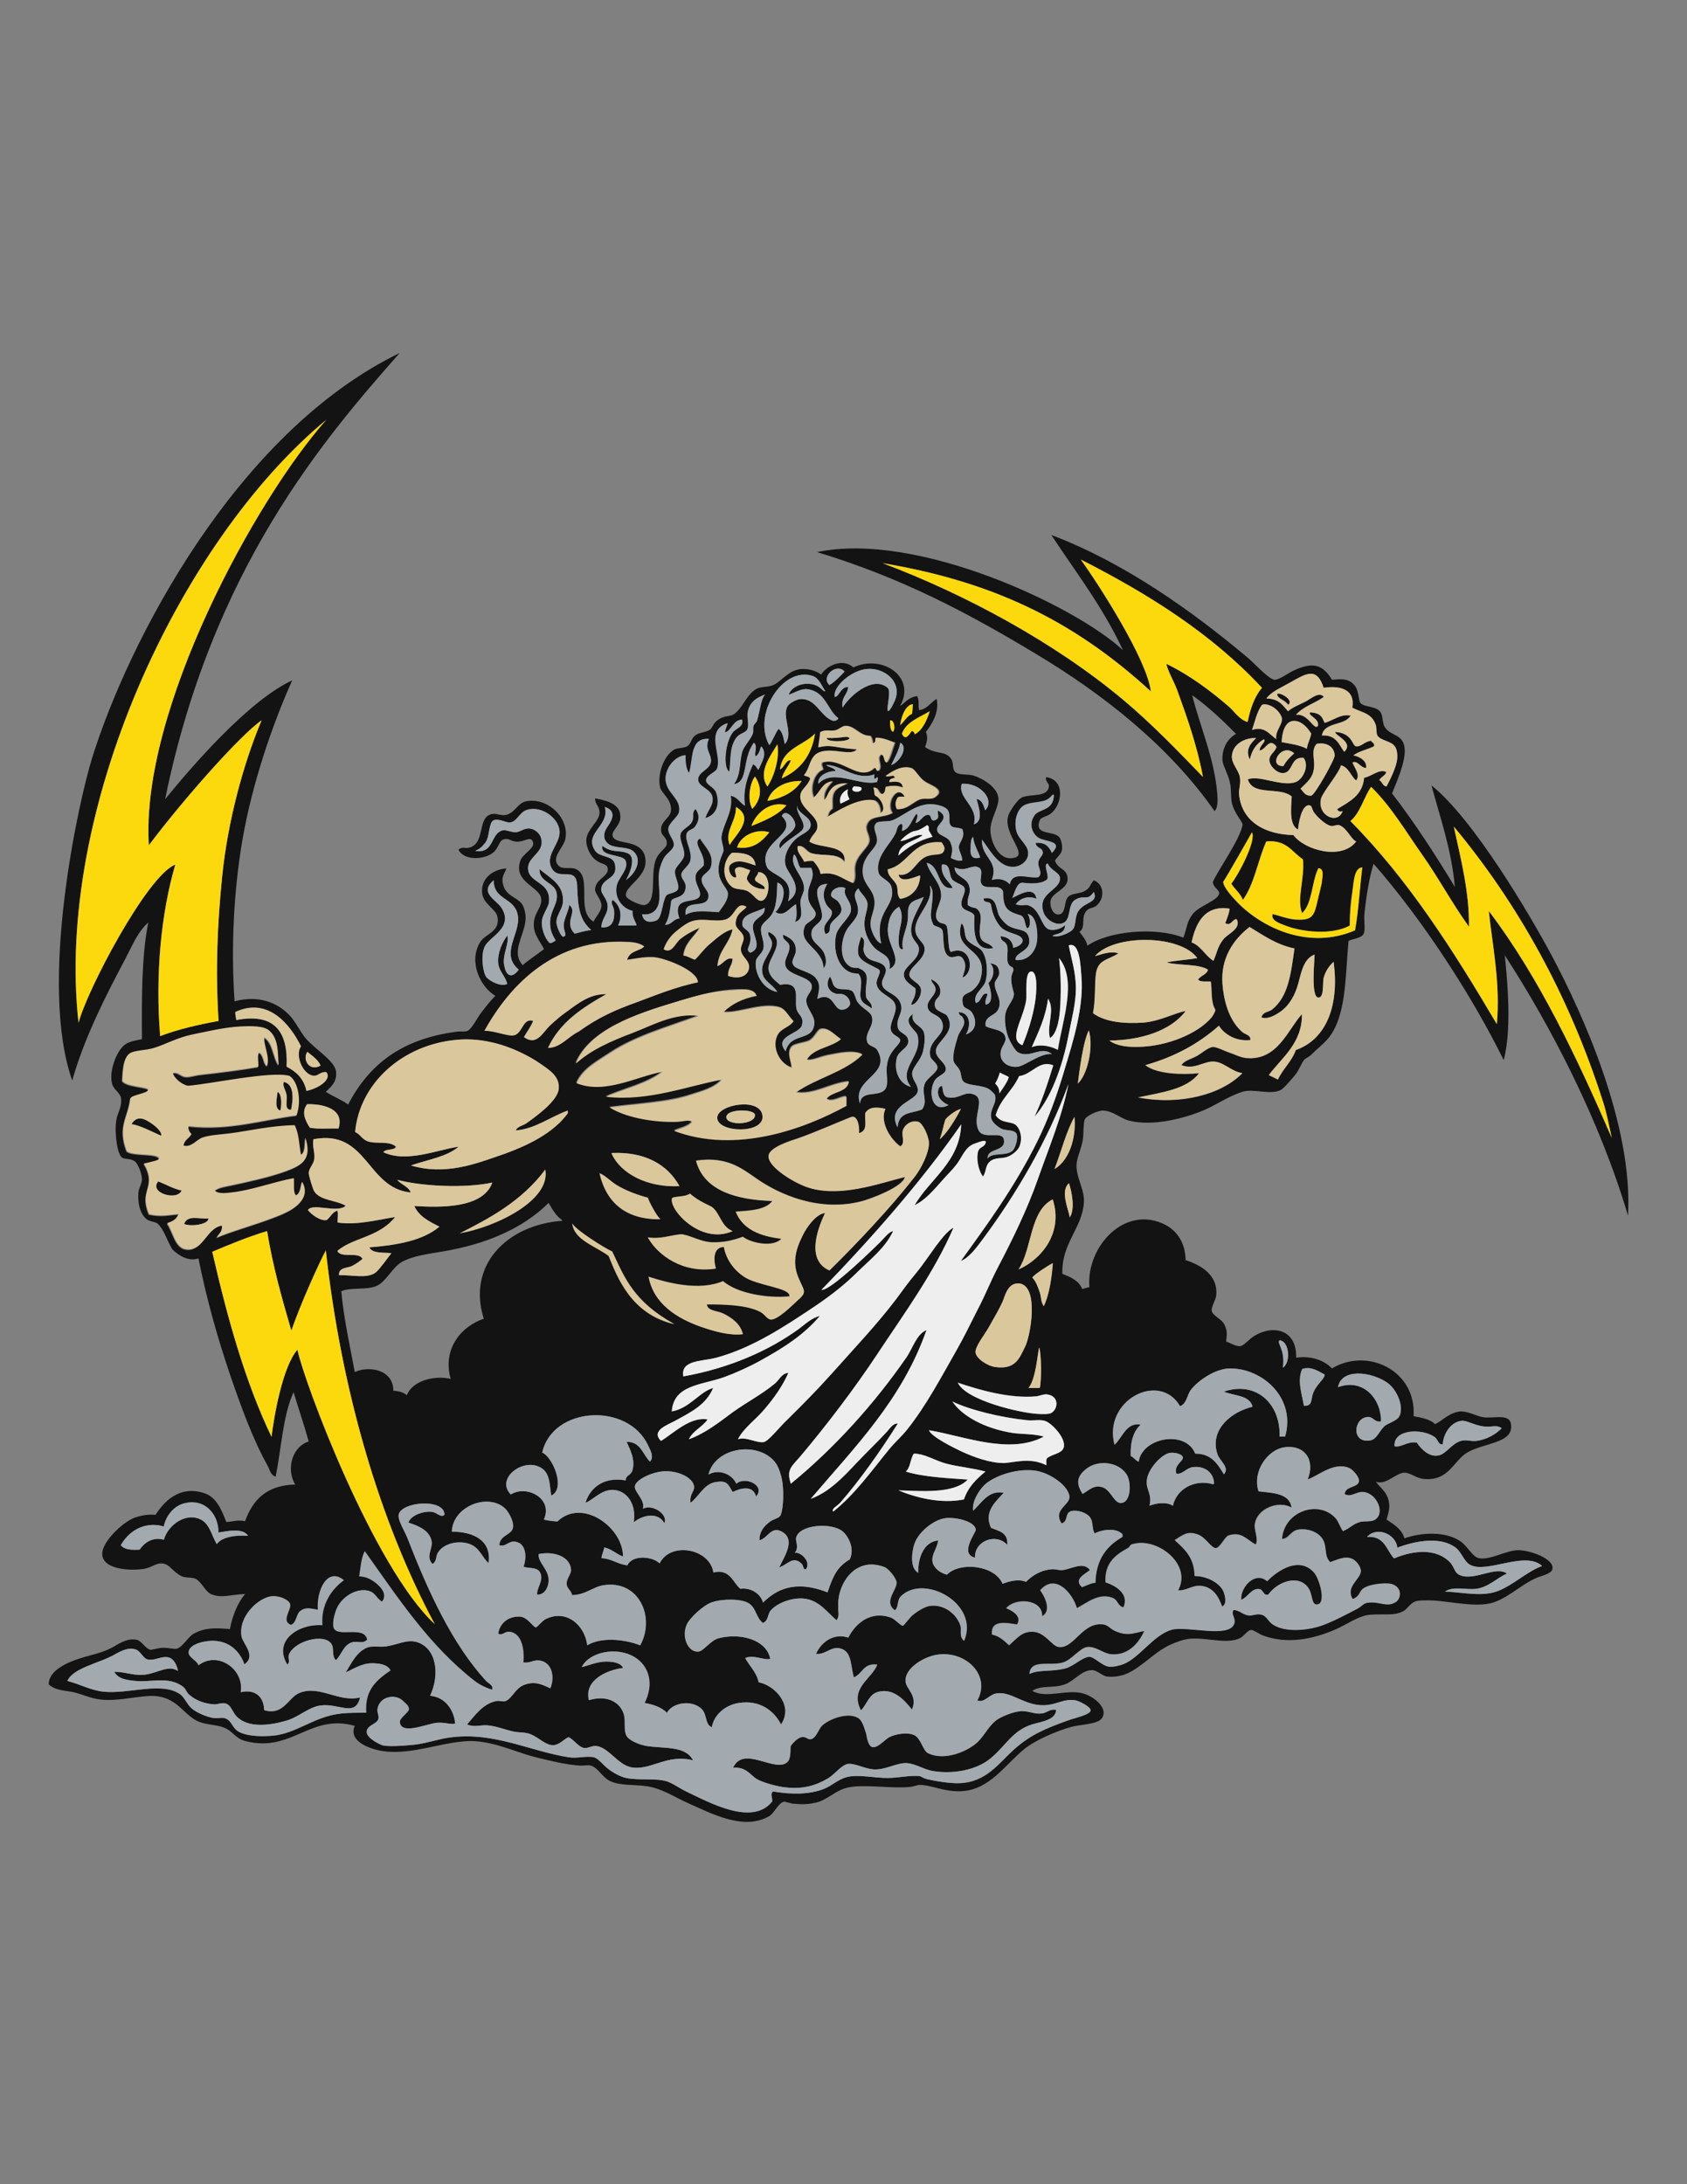 <?xml version="1.0" encoding="utf-8"?>
<!-- Generator: Adobe Illustrator 21.1.0, SVG Export Plug-In . SVG Version: 6.00 Build 0)  -->
<svg version="1.1" id="Layer_1" xmlns="http://www.w3.org/2000/svg" xmlns:xlink="http://www.w3.org/1999/xlink" x="0px" y="0px"
	 viewBox="0 0 612 792" enable-background="new 0 0 612 792" xml:space="preserve">
<rect x="0" y="0" width="612" height="792" fill="#808080" stroke="none"/>
<g>
	<path fill="#131313" d="M75.6,441.8c0.1,2.2-6.5,3.1-8.8,2C68.1,440.3,72.6,442.2,75.6,441.8z M354.9,631.5
		c-3.2,3.2-11.9,7.3-18.2,4.2c-1.8-0.9-2.5-5.3-4.9-6.5c-2.5-1.2-6.7-0.5-9.1,0.7c-1.4,0.6-4.2,4.1-6.2,3.6c-1.7-0.5-2-4.3-2.3-5.2
		c-0.9-2.8-1.5-4.4-2.6-5.2c-3.7-2.6-10.9,0.3-13.3,2.6c-1.3,1.2-2,4.3-3.9,4.9c-1.4,0.4-1.6-1-3.6-0.7c-1.3,0.2-3.5,2.4-3.9,3.3
		c-0.2,0.5,0.2,4.1-1,5.5c-4.1,4.7-16.1-6.2-19.9,2.3c4.8-0.5,6.4,2.9,8.8,4.2c2.3,1.3,7.8,2.7,10.1,2.9c6.7,0.8,11.4-0.8,15.6-3.3
		c2.5-1.5,4.9-4.9,7.2-5.2c2.5-0.3,6.1,1.8,9.4,2c4.2,0.2,8.3-2.4,11.7-2.3c3.2,0.1,6.5,2.4,9.8,2.9c7.3,1.2,15.8-0.4,20.8-4.6
		c5.6-4.6,8-10.2,15.3-12.4c3.5-1,8.4-1.6,8.5-5.2c-2.4-0.4-3.3,1.1-5.2,1.3c-2.6,0.3-4.8-1.1-7.5-1c-2.7,0.1-6.7,1.8-8.5,2.9
		C358.9,625.5,357.3,629.1,354.9,631.5z M450.3,580.1c2.4-0.9,3.7-4.3,6.5-3.9c1.6,0.2,1.4,2.5,3.3,2c3.4-4.8,11.2-7.5,14.6-2.3
		c1.5,2.2,1,5.8,2.9,5.9c3.8,0.1,1.1-9.5-1-11.7c-5.4-5.8-13.1-0.6-16.9,3.3C455.2,569.5,449.8,575.8,450.3,580.1z M467.3,255.6
		c2.4-1.8-3.4-4.9-4-3.9C463.6,253.6,466,253.6,467.3,255.6z M65.9,431.7c-3.2-0.7-5.6-2.2-8.5-3.3
		C53.9,432.5,64.2,435.6,65.9,431.7z M55.7,407.9c-3.1-2.3-5.9-3.7-8-0.3c3.2,0.5,7.5,2.8,10.7,4.2C59,410.9,57,408.9,55.7,407.9z
		 M276.6,404.6c0.7,6.7-16.4,6.2-16.4,0.7C260.2,400.5,275.9,397.7,276.6,404.6z M263.5,405c-0.2,3.3,10.5,3,10.4-0.7
		C273.8,402.1,263.6,402,263.5,405z M299.9,267.6c-0.2,1.5,7.7,1.5,8.3,0.1C307.2,266.5,306.1,267.8,299.9,267.6z M101.7,402.7
		c0.5-1.8,0.6-6-1-6.8C100.5,398.1,99.4,402.1,101.7,402.7z M105.6,402.4c0.8-3.9,1.2-9.2-2.6-10.1c-0.7,1.3,0.7,2.8,1,4.9
		C104.2,399,103,402.5,105.6,402.4z M590.6,440.8c-10.2-34.4-27.8-68.4-44.7-94.4c1.2,11.6,2.4,27.4-0.4,38
		c-11.5-23.4-29.5-51-47.2-71.2c-1.5,4.7-2.6,11.3-3.3,17.9c-0.3,2.6,0.4,6.1-0.3,7.5c-1,1.8-4,1.7-5.5,2.6
		c-1.2,13.5-0.8,27.5-7.5,35.5c-1.7,2-4.1,3.8-6.2,5.9c-0.7,0.7-1.8,1.1-2.3,1.6c-1.2,1.4-1.8,3.7-3.3,5.5c-0.7,0.9-4.1,4.9-5.2,5.5
		c-3.8,2-10-0.6-14,0.7c-5.3,1.7-9.7,4.9-14.3,6.8c-6.8,2.8-18.2,5.9-27,3.6c-2.9-0.8-5.8-3.5-9.1-3.6c-2.1-0.1-6.4,2-6.8,3.3
		c-0.5,1.4-0.4,4.8-0.6,6.8c-0.5,3.4-2,6.4-2.3,8.8c-0.6,5.1,3,9.5,2.6,14.6c-0.7,9.3-8.2,14.7-7.8,25.7c3.1,1.2,6,2.5,7.2,5.5
		c0.9-0.2,1.7-0.5,2.6-0.7c-1.2-14.7,13-30.2,27.7-22.5c3.9,2.1,7.1,6.2,7.2,12.7c5.4,1.8,11.9,5.3,11.1,13
		c-0.2,1.5-1.9,4.1-1.6,5.5c0.3,1.6,3.7,3,4.6,4.9c1.1,2.4,0.9,3.5,0.6,6.2c1,0.1,3.6,1.9,5.2,1.6c1.3-0.2,2.9-2.3,4.9-3.6
		c6.4-4.1,15.6-2.9,15.3,7.8c5.4-0.8,10.3,1,13,3.9c13-7.8,30.7,0.9,29.6,17.3c3,0.6,6,1.1,7.8,2.9c2.5-1.1,5.1-4.2,9.1-4.6
		c2.5-0.2,5.7,1.5,7.8,2c4.4,0.9,11.1-2,10.7,3.9c-0.3,5.5-9.7,5.6-15.6,8.8c-5.3,2.9-6.7,10.5-15.9,9.8c-2.9-0.2-5-2.3-7.2-2.3
		c-3.2,0.1-6.6,4.6-10.4,3.3c1.8,2.4,4.8,4.1,4.9,8.8c0,1.7-0.5,3.1-1,4.9c2.7,1.8,5.5,3.4,6.5,6.8c6-2.1,14.6-2.7,20.2,1
		c2.7,1.8,4.4,5.7,6.8,6.2c4.1,0.8,10-2.9,14.3-2.9c4.1,0,13,3,12.4,6.8c-0.3,1.8-4.2,2.5-5.9,3.3c-5.7,2.4-11.6,8.6-17.9,9.4
		c-7.1,1-15.6-1.5-22.1-1.3c-1,0-2.7,0-3.6,0.3c-2.2,0.7-3.1,2.8-4.6,3.6c-3.4,1.8-6.5,0.9-12,1.3c-4.2,0.3-8.7,3.7-13,5.5
		c-8,3.4-17.2,5.3-26,2c-1.1-0.4-3.4-2-4.2-2c-1.3,0.1-2.7,2.3-3.9,2.9c-4.7,2.5-12.1-0.2-18.2,0.3c-2.5,0.2-5.3,1.3-7.5,2.3
		c-5.7,2.7-10.2,8.1-15.6,10.4c-2.1,0.9-5,1.3-7.2,1c-1.7-0.3-3.5-2.2-5.2-2.3c-4-0.1-6.4,3.9-10.1,5.2c-4.4,1.5-8.3,0.1-11.7,2.3
		c5,3,12.7-0.8,18.6,1c4.3,1.3,9.2,5.7,6.5,9.1c-1.5,2-7.5,2.1-10.7,2.9c-5.6,1.5-13.5,5-17.3,8.1c-7.2,5.9-12.5,14.7-22.8,15.3
		c-6.2,0.3-10.7-2.2-15-2.3c-1,0-2.1,0.5-3.3,0.7c-7.1,0.8-17.1-1.1-23.1,0.3c-4.6,1.1-7.3,4.6-11.7,5.5c-2.6,0.6-5.2,0.6-8.1,0.3
		c-0.6,0-2.7-0.8-3.3-0.7c-1.9,0.5-3.5,4.2-5.2,5.2c-9.2,5.4-20.7-0.8-29.3-4.6c-4.8-2.1-9.4-5.3-15-6.2c-4.9-0.7-10-0.1-13.7-2
		c-2.6-1.3-4.2-4.8-6.8-5.5c-1.2-0.3-2.6,0.1-3.9,0c-5.1-0.3-10.5-1.7-15.6-2.9c-7.3-1.8-13.6-5.1-21.8-5.9
		c-11.1-1-24.9,6.4-37.1,2.9c-3.8-1.1-9.3-3.7-7.2-8.5c-16.2-4.6-22.9,9.9-39.7,5.5c-3.8-1-4.3-3.5-7.8-4.9
		c-3.1-1.2-7.1-0.9-10.1-2.6c-5.4-3-7.6-9.5-17.6-8.8c-5.5,0.4-11,1.8-16.6,1.3c-3.6-0.3-6.6-1.8-9.8-2.6c-3.1-0.8-6.7-0.5-9.4-2.9
		c-0.2-5.1,7-8.1,11.1-9.4c3.9-1.3,7.9-1.9,11.7-3.9c2-1,5.3-3.7,9.1-2.9c1.7,0.3,3.2,3.2,4.9,3.6c0.6,0.1,2.8-0.6,4.2-0.7
		c2.6-0.1,4.6,0.6,5.5,0.3c2.2-0.7,4.1-4.4,6.2-5.5c4.1-2.2,7.8-2,13-1.6c1-5.1,2.8-9.4,5.5-12.7c-5,0.1-8.5,1.7-12.4,0
		c-2-0.9-3.4-4.4-5.5-5.5c-1.3-0.7-3.6-0.2-5.2-1c-3.5-1.8-4.2-4.5-7.2-4.6c-2.1-0.1-3.8,1.6-6.5,2c-7.7,1-17.1-0.8-14.6-7.5
		c1.4-3.9,7.3-9.6,11.4-11.1c2.3-0.8,5-1.3,7.5-1c3-4.6,8.6-11,17.9-7.8c4.1,1.4,6,5.7,7.8,10.4c2.6-0.2,4.3-0.9,6.8-0.3
		c2.8-7.8,7.9-13.1,18.2-13.3c-3.6-6-0.7-14,4.9-15.6c-1.7-6.1-3.7-11.9-5.5-17.9c-3.9,8.5-4.4,20.3-6.5,30.6
		c-1.8-0.4-2.2-2.6-2.9-3.9c-5.3-9.4-9.8-21.8-13.7-33.2c-4.5-13.3-8.5-27.4-11.4-42c-3.6,1.2-7-0.9-9.5-3.3
		c-2.3-3.9-2.8-6.9-5.4-9.4c-1-0.6-2.4-0.6-3.6-1.3c-2.4-1.6-3.6-5.4-3.3-9.8c0.1-1.6,1.3-3.3,1.3-4.9c0-1.8-1.3-5.5-2.6-6.5
		c-1.8-1.3-3.9-0.5-4.9-1.6c-1.8-2.1-2.6-10.5-1.6-14.3c0.5-1.9,1.9-4.3,1.5-7c-0.3-2-2.6-3-3.2-5.1c-1.3-4.4,1.5-12,4.6-14.3
		c1.6-1.2,4.2-1.6,6.2-2c-0.1-13.6-0.2-30.1,2.3-42.3c-3.7,3.2-5.7,8.1-8.1,12.7c-7.1,13.5-14.9,28.4-19.5,44.6
		c-12.4-35.2,2.4-101.5,7.2-116.9C46.4,233.1,85.4,156.9,145,128c-27.2,30.8-68,78.1-85.1,161.8c9.6-11.8,30.2-35.7,46.1-43.1
		c-7,15.6-14.5,37.1-18.1,58.1c-3,17.6-4.2,38.4-2.8,58.3c8.2-2.3,15.7,0.1,20.6,5.8c1.5,1.8,3.6,5.7,5.1,7.5
		c3.5,4.1,10.6,8.2,11.1,12.1c0.5,3.9-2.1,5.8-3.7,7.4c2.6,1.7,5.6,2.8,8.1,4.6c7.7-14.7,19.5-23.8,39.4-26.4
		c1.3-0.2,3.1,0.1,3.9-0.3c1.7-0.8,3.6-4.9,4.9-6.5c2-2.6,3.4-4.4,5.2-6.2c-5.4-3.2-9.9-12.3-5.5-19.5c1.8-3,7.5-3.7,6.2-9.4
		c-0.6-2.6-5.2-4.5-5.5-8.5c-0.5-5.3,4.1-8.5,8.8-8.8c-0.4,1.6-2.5,3.3-0.7,7.2c1.5,3.2,5.6,3.6,6.8,6.5c2.2,5.2-0.3,9-1.6,14
		c-0.8,3.5-0.3,5.3,1.4,7.4c1.2-1.2,6.2-4.6,7.7-5.8c0.2-0.5-3.3-4.6-3.6-7.8c-0.6-5.3,3.2-7.1,2.6-10.7c-0.7-4.3-10.3-5.9-7.5-13.7
		c0.9-2.4,5.2-4.4,4.6-6.5c-0.8-2.7-2.9-0.2-5.9-0.3c-2.5-0.1-2.7-1.5-4.9-0.8c-1.5,0.5-1.7,2.8-3.3,4.4c-2.9,2.9-10.8,3.6-13-0.7
		c1.9-1.5,2.4,0.1,4.9-1.1c4.4-2.1,2.4-10,6.5-11.6c2.3-0.9,4,0.7,6.2,0c3.2-1,3.9-4.3,7.2-4.9c7.9-1.3,15.5,6.3,14,13.7
		c-0.7,3.3-5.4,6.8-2.4,9.8c1.3,1.3,4.2,0.4,5.9,1c6.7,2.5,0,15.1,6.7,19.2c0.9-1.9,2.9-3.7,2.9-5.9c0-1.9-2.2-4.2-2.3-5.5
		c-0.2-3.9,4.6-4.8,4.6-7.5c0-2.2-2-1.7-4.2-3.3c-1.9-1.3-3.7-4.5-3.6-7.5c0.2-3.8,4.8-6.7,4.8-9.8c0-2.5-1.7-3-1.6-5.2
		c5.4,1,9.7,2.5,9.1,7.5c-0.3,2.3-2.9,4.2-2.8,5.8c0.3,3.9,9.9,1.1,11.7,7.5c2.1,7.5-7.6,10.8-6.8,14.6c0.3,1.3,5.2,3.4,6.5,3.3
		c5.2-0.7,2-11.6,4.5-16.9c1.2-2.7,3.8-3.7,3.8-5.5c0.1-2.4-2-2.4-2.1-4.9c-0.1-3.1,3.3-4.3,3.6-6.8c0.5-4.1-3.4-6.4-3.9-8.5
		c-1.1-4.2,0.9-11.1,4.9-13.7c1.3-0.8,3.5-0.5,4.9-1.3c1.6-1,1.3-3,3.3-4.2c1.4-0.8,3.1-0.8,4.6-1.6c1.7-1,1-2.3,3.6-4
		c2.2-1.4,4.3-0.9,5.7-2c3.1-2.4,4.4-7,7.9-9c1.6-0.9,3.7-0.5,5.9-1.3c3.1-1.2,5.7-5.6,10.4-5.9c2.2-0.1,4.8,0.3,7.2,2
		c2-3.2,7.7-6.1,11.7-2.6c10.5-4.9,22.9,3.5,16.9,14c2.2-1.3,2.5-2.9,6.2-3.6c0.9,1.4,0.3,3.2,0.7,5.1c2.8-0.3,3.8-2.4,6.4-4.1
		c1,5-1.7,9.1-3.9,12c0.8,2.1,0.4,3.5-0.3,5.5c4,2.8,7.3,1.2,9.4,4.2c1.1,1.5,0.3,3.8,1.6,4.9c1.5,1.2,4.9,0.6,6.8,1.3
		c3.6,1.2,8.5,4.4,8.8,8.1c0.2,3.4-3,7.6-2.9,11.7c0.1,4.4,3,10.2,7.2,10.1c8.3-0.2-3.3-8.6-0.6-15.8c0.4-1,3.1-5.7,5.2-6.4
		c3.5-1.1,8.7,0,9.4-3.6c0.3-1.6-1.4-1.7-1-3.6c7.2,1,5.8,10.2,1.6,13.3c-1.3,1-3.5,1.2-3.9,2.3c-2.1,5.5,4.4,3.8,6.8,5.9
		c1.2,1,1.4,3.8,1.3,4.6c-0.2,1.9-1.6,2.5-2.6,4.2c1.4,3.5,4.4,2.7,4.6,6.5c0.1,4-5.6,4.8-6.2,8.1c-0.3,1.8,0.7,5,2.9,4.9
		c2.9-0.1,1.8-4.8,3.6-6.5c1.2-1.2,4.2-1,5.9-2c2.1-1.2,1.8-2.2,3.3-3.9c4,1.5,4,7,0.7,9.4c-0.9,0.6-2.5,0.7-3.3,1.6
		c-2.3,2.6-0.1,6-2.6,7.7c1.3,1.7,2.3,2.8,2.9,5c7.6-5.3,24.7-6.9,34.8-2.9c1.5-4,1.1-5.7,3.6-8.8c2.2-2.7,9-4.7,9.4-7.2
		c0.2-1.3-2.2-2.1-2.3-4.2c1.9-4.4,9.9-15.4,10.8-20.8c-0.3-1.5-3.1-4.2-3.9-7.8c-0.5-2.1-0.1-5.2-0.8-7.8c-0.8-3.2-2.5-5.9-2.6-7.5
		c-0.3-3.5,1.1-7.6,4.9-9.8c-5-5-10.1-9.9-15.9-14c2.8,11.3,8.1,23,9.1,35.8c0.1,1.7,0.4,4.9-1,6.2c-16.4-23.5-40.4-42.4-64.8-57
		c-25.1-15.1-49-27.7-79.4-36.9c36.4-7.7,94.2,19.8,111,35.6c-7.5-16.1-17.7-29.1-26-41.8c26.2,9.9,50.7,27.2,71.6,44.8
		c2.2,1.9,7.4,7.6,9.4,7.7c1.5,0.1,4.9-2.4,6.8-3.3c6.2-2.9,10.4-2.9,14,3.3c3.4-0.3,5.8-0.5,7.8,1.6c1.9,1.7,1.7,4.9,2.4,6.7
		c1.7,1.9,5.6,1,7.4,3.4c1,1.4,0.6,4,1.6,5.5c2.2,3.4,6.9,2.3,7.2,8.1c0.2,4.5-2.5,10.7-4.6,15.9c8.2,10.6,15.6,22.1,22.8,33.9
		c-1.3-13.8-5.3-24.9-8.5-36.8c15.1,12,35.6,46.6,43.9,62.2C573.8,367,592.5,407.7,590.6,440.8z M459.4,253.3c4.7,0,6.1,2.7,7.8,4.6
		c1.5-1.4,4.2-2.4,6.5-3.6c1.9-1,4.8-3.7,6.5-1.6c-3.2,2.3-7.6,3.5-10.1,6.5c4.5-0.5,6.3,5.6,7.9,4.1c0.7-2.8-3.8-3.7-2.8-5
		c4.6,0.2,4.5,2.6,5.3,3.8c3-0.8,5.9-3.4,9.4-2.6c-2.1,3.7-9.6,2.1-10.4,7.2c5.4-0.4,6.4,3.8,8.1,5.9c3.5-3.5-3.5-5.8-3.3-7.2
		c6.3,0.4,6.2,5,7.5,5.2c1.9,0.3,3.1-1.8,5.6-2c0.2,0.8,1.3,0.7,1,2c-2.4,1.2-5.4,1.7-7.5,3.3c2.4,0.4,5.1,2.2,4.6,4.6
		c-2.2-0.2-3.1-2.9-4.9-2c0.6,1.8,3,4.5,1.3,6.5c-2.1-1.6-2.6-4.8-5.5-5.5c-0.5,2.6-6.6,9.8-7.2,12c-1.6,6.3,6.1,9.7,7.8,4.6
		c-0.9,0.3-1.5,0.2-2-0.7c4.3-2.7,9.2-4.9,9.8-11.4c2.7-0.3,5.8-3.5,8.1-2c-0.5,1.3-2,1.7-2.6,2.9c1.1,0.5,1.2,2.1,2.6,2.3
		c1.5-2.8,3.6-7,3.9-10.1c0.1-1.3,0.1-3-0.7-4.2c-1.3-2.3-5.2-2.2-6.5-4.2c-0.6-0.9-0.3-2.8-0.6-3.9c-1.5-4.3-5-4.4-8.5-6.2
		c1.1-6.3-3.9-8.1-10.4-7.2c-2.6-7.8-6.5-5.1-12-2C464.3,249.6,461.2,250.8,459.4,253.3z M474,271.5c0.4-2.1,1.3-3.4,1.6-5.5
		c-0.9-1.4-3.2-4.8-6.5-4.6c-3.2,0.3-4.1,4.6-4.2,7.7C467.3,269.6,471.3,270,474,271.5z M465.6,277.7c1-1.8,2.4-3.2,3.9-4.6
		C464.9,269,459.7,278,465.6,277.7z M471.8,285.9c0.9,1,1.7,2.9,3.9,2.6c1.3-0.2,8.6-13.2,8.5-14.6c-0.3-3.8-3.7-4.7-6.5-4.2
		c-2.2,2.2-0.7,5.5-1,8.5C476.3,282,474.3,283.3,471.8,285.9z M457.8,255.6c-1.8,2.4-2.5,5.9-3.6,9.1c4.5-1.6,6.4,1.7,8.8,3.3
		c-0.5-3.1,2.5-5.3,2-7.8C463.6,256.5,459.3,254.7,457.8,255.6z M452.6,261.8c1-4.9,2.5-9.2,5.2-12.4c-18-19.4-40.9-33.9-65.7-46.5
		c6.6,9.2,24,36.2,25.4,47.8c-28.9-26.5-58.6-40-97.3-46.5c30,11.3,62.3,28.7,87.2,49.5c10.3,8.6,20.1,18.8,29,28
		c-2.1-11.3-5.9-22-9.4-31.6c-1.3-3.4-3.1-6.2-3.9-9.4c8.5,4.1,16.2,9.9,22.8,15.6C447.9,258.1,449.7,261,452.6,261.8z M469.2,302.8
		c4.2,5.6,17.7,9.2,22.8,2.3c-1.8-0.6-3.4-5-6.2-5.9c-0.8-0.3-2,0.5-2.9,0.3c-2.2-0.4-5.4-3.7-6.2-4.9c-0.8-1.2-0.7-2.4-1.6-2.6
		c-3-0.5-4.1,7.1-4.2,8.8c-3.3-1.6-2.5-7.8-2.3-12c-4.4-3.7-14.1,0-15.9-6.2c4.1-1.7,12.2,2.8,17.3,1c2.7-1,5.1-5.9,2.9-8.8
		c-4.8-0.5-3.7,5.1-7.2,5.5c-2.2,0.3-5.1-2.4-5.2-4.6c-0.1-2.1,2.1-3,2.6-4.9c-2.7-3.8-4,1.4-6.2,1.3c0.2-2,2.8-3.5,1.5-4
		c-2.7,1.7-4.2,3.8-5,7.3c-1.9-3.9,0.7-6.1,2.3-7.8c-4.2-0.1-8.5,2.2-8.8,6.5c-0.2,2.9,2.5,5.1,2.9,7.8c0.4,2.2-0.5,4.4-0.3,6.2
		C450.5,298,459,302.6,469.2,302.8z M432.2,341.7c3.5,1.4,4.9,4.8,8,6.7c1.3-2.8,1.4-5,3.6-7.8c1.7-2.1,6.5-3.8,4.9-7.2
		c-1.3-0.7-2.2,2.8-4.2,1.3c0.6-1.6,1.3-3.2,1.6-5.2C436.2,327.9,433.5,336,432.2,341.7z M380.1,313.1c-1.9,0.2,0.8,4.8-0.3,5.8
		c-1.8,1.6-5.5,1.6-8.7,1.2c-2.2-0.3-2.9,3.4-3.9,5.5c2.3-1,7.9-4.7,8.8,0.3c-3-1.3-6.1-0.1-7.5,2c2.3,0.7,3.1,0.1,4.2,0.3
		c4.7,1.1,4.9,7.8,7.8,8.8c1.7,0.6,4.6-0.2,5.9-1.6c-0.1,3.4-3.1,3-4.6,3.9c1.7,0.9,5.5-0.7,7-1.9c1.7-1.4,1-4.2,2.1-6.5
		c2-4,7.8-3.3,5.9-7.5c-2.4,3.6-3.4,0.8-6.8,2.9c-2.9,1.8-1.2,7.4-4.6,8.5c-2.8,0.9-6.1-1.7-6.8-3.9c-2.6-7.3,6.4-8,5.9-12.7
		C384.3,316.3,381.1,315.6,380.1,313.1z M369.2,386.8c2.7-0.3,8.2-5,12.4-4.6c-4-3.2-8,1.9-12.4-0.7c-1-0.6-2.9-3.9-3.6-5.9
		c-0.8-2.5-1.1-4.8-1-7c0.2-3.9,3.9-6.2,3.1-8.9c-2.2-7.3,0.7-6.7-0.3-8.9c-3.4-1.2-1.2-5.5-2.1-8c-0.6-1.8-2.2-1.2-2.3-3.3
		c2.7,0.2,4.3,1.6,4.6,4.2c3.6-1,3.8-2.7,3-3.6c-1.2-1.6-5.3-1.6-7.6-4c-1.4-1.6-2.9-4.1-3.5-8c-0.3-1.6-2.7-0.4-2.7-2.3
		c4.7-1,4.5,3.4,5.5,5.9c0.5,1.2,2.6,3.6,3.9,4.2c3.5,1.8,6.7,0.6,7.2,4.9c0.5,4.2-5.3,4.5-5,7.3c4.5,0.5,7.8-3.1,7.9-8.1
		c0.1-3-0.5-8.3-3.6-8.6c0.9,0.6,1.5,4.4,0.1,5.2c-1.1-0.4-0.6-3.5-2.3-4.6c-4.9-1.5-6.6-2.3-6.6-8.7c-1.2-3.5-7.4,0.3-8.1-3.6
		c-0.3-1.9,1.5-5-1.9-5.5c-2.8,0.1-4,1.9-7.6,0.3c0.1,3.8,4.6,3.3,5.4,7.2c0.6,2.6-1,3.3-0.6,6.5c1.8,1.3,2.6,0.6,3.6,1.6
		c2.4,2.5-0.1,6.7,1,10.1c0.8,2.4,3.4,1.8,4.6,3.9c-6.7,1.2-7.1-5.1-6.8-11.3c0.1-2.2-4-1.9-4.6-4c-0.7-2.3,1.6-4.5,1-6.5
		c-0.4-1.3-3.7-1.9-4.6-3.3c-1.2-1.8-0.3-5.7-3.6-5.2c-0.6,4.5,3.1,6.4,3.9,8.5c-5.7,0.8-4.4-8.2-9.4-9.1c1.1,4.2,5,7,5.2,11.4
		c0.4,3-3.5,7.3-1,9.8c1.1,1.1,2.6,0.4,3.1,1.9c0.7,2.4,0.3,9.6,1.7,9.1c7.1-2.6,8.6,7.4,4,9.4c0.4-2.1,1.9-4.1,0.1-6.9
		c-1.3-1.9-3.2-0.1-4.6-0.6c-3.1-1.1-2.1-6.7-2.8-9.7c-0.7-1.3-2.5-1.2-3.3-2c-0.6-1.2-1-2.6-0.9-4.1c0.4-4.2,1.4-8.4-0.4-10.1
		c1.7,6.2-5.9,11.1-5.2,16.5c0.4,3,3.1,4,3.3,6.2c0.4,4.3-5.8,6.7-5.5,9.8c0.2,1.9,4,2.8,4.2,5.2c0.3,2.4-2,5.8-3.6,5.5
		c0.6-1.9,1.9-3.1,1.6-5.9c-2-1.6-4.3-2.8-4.2-5.2c0.1-2.5,4.3-4.6,5.2-7.5c1.1-3.3-1.4-3.7-2.3-6.5c-1.4-4.5,2.7-9.7,4.3-14
		c-1.6,1-3.7,1-4.9,2.6c-1.3,1.8-0.5,3.5-1,6.5c-0.4,3-2.5,6.6-1.6,9.8c-2.1,0.8-1.7-4.3-1.2-7c0.6-2.8,1.4-5.7-0.3-8.3
		c-2.8,1.7-3.7,4.5-4,7.6c-0.6,6.3,6,12,0.6,15c0.7-5.1-2.6-5.1-5.2-7.5c-1.8-1.6-3.9-5.2-3.9-8.8c-0.1-2.6,1.3-5.5,1.1-7.4
		c-0.2-2.3-2.6-3.8-3.3-5.6c-3.1,2.9,0.4,4.8-0.2,8.8c-0.4,2.4-3,4.4-4,6.2c-2.4,4.2-2.7,11,1.1,13.3c1.4,0.9,2.6,0.3,3.3,0.7
		c4.9,2,1.8,5.4,2.6,10.4c0.4,1.6,2.4,2,2,4.2c-1.2-1.2-3.3-1.6-3.9-3.6c-0.8-2.5,1.3-6.8-1-9.1c-6.3,0.3-9.4-7.2-8-13.9
		c0.6-3.1,5.1-6.3,5.4-8.9c0.4-3.6-3.2-5.2-2-8.1c-2-1.2-5.5,0.4-5.2,2.6c0.1,0.9,2,1.4,2.6,2.3c3.2,4.2-1,5.3-2.6,7.8
		c-1.1,1.7,0.5,3.1-2,3.9c-2-3.8,2.6-5.1,2.3-8.1c-0.1-0.8-1.3-1.4-2-2.6c-1.5-2.8-1.2-4.9,0.3-7.5c-7.5,0.4-1,8.6-2,12.4
		c-0.4,1.7-3.2,2.9-3.6,4.6c-0.8,3.8,2.3,4.8,4,7.3c1,1.5,1.8,4.5,0.3,6.3c-0.5-7.7-9.5-8.6-6.8-15.3c0.6-1.4,3.7-2.2,3.9-4.2
		c0.2-1.6-2.2-3-2.6-5.5c-1-5.4,2.9-7.1,1-11.4c-1.3,0-2.6,0-3.9,0c-1.1-1.3-1-3.7-2.3-4.9c-2,4.2,3.6,7.7,3.6,12.4
		c0,1.5-1.2,3-1.3,4.6c-0.2,2.6,1.6,6.5-2,7.5c0.8-1.7,0.6-3.7,0.4-6.4c-2.3,1-4.2,4.9-7.5,2.8c2.2-1.8,5.1-9.1,0.7-10.7
		c-0.2,5-0.2,9-2.3,12c-1.2,1.7-3.4,2.7-3.6,4.6c-0.3,2.7,1.6,5.1,0.7,7.8c-0.6,1.6-2.4,2.6-2.6,4.2c-0.5,4.4,2.6,10.2,7.8,11.1
		c-2.1-3.3-5.2-3.8-5.5-7.5c-0.4-3.7,3.5-6.9,3.6-10.1c0-1.7-1.9-2.8-1.3-4.2c7.2,3.3-0.6,9.6,0,13.6c0.4,2.8,2.6,4.2,4.2,5.6
		c7.8-1.4,5.2,4.8,5.9,8.5c0.5,2.6,2.9,2.8,2,6.2c-0.9,3.2-10.4,3.8-5.9,9.4c1.8-7,9.7-3.4,10.4-9.8c0.4-3.3-3-5.6-2.9-8.8
		c0.1-1.8,2.3-3.2,2-5.2c-0.5-3.3-7.9-3.5-9.4-6.8c-1.1-2.4,1.4-4.7,1.3-7.2c0-2.3-2.8-2.3-2.3-4.5c2.9,1.4,4.3,2.4,4.6,5.1
		c0.3,2.8-2.3,4.2-0.7,6.2c1.2,1.5,6,2.2,7.8,4.3c2,2.3,1.4,4.2,0.7,7.7c5.7-2.7,5.8,3.5,8.5,3.9c1.8,0.3,3.5-1.2,3.4-2.3
		c0-1.4-1.5-3.6-4-3.4c-2.6,0.2-5.7-2.5-3.3-6.3c1.2,2,0.8,3,2,3.9c1.6,1.3,4,0.2,5.9,1.3c1,0.5,1.4,3,2,3.9
		c1.8,2.6,4.5,3.4,5.2,5.2c1.3,3.5-2.7,6-1.6,9.4c0.5,1.6,2.8,1.6,3.6,2.9c5.5,9.2-9.4,10.4-6.2,19.5c0.3-5.1,6.8-2.2,9.1-5.2
		c1.5-1.9,0.1-6.1,0.7-8.8c0.5-4.5,3.5-6.4,4.6-8.3c1.1-1.9-2.7-2.1-3.2-4.4c-0.6-2.8,2.4-6.2,1.6-9.1c-0.8-3.2-6.5-3.9-6.8-7.8
		c-0.2-1.7,2.2-4.4,0.6-5.2c-3-1.7-7-3-7.3-5.8c-0.2-1.7,0.2-3.2,1.1-5.9c2.2,1.4,0.3,3.8,1,5.5c1.3,4,5.1,2.8,7.2,4.9
		c2.2,2.2-1,4.6-0.6,6.8c0.4,2.7,4.6,3.2,6.2,5.9c2.5,4.2-1.7,6.2-0.4,10.1c0.7,2,3.6,1.9,3.7,4.6c0.1,2.6-3.6,3.5-4.2,6.2
		c-1.2,5.2,1.4,9.6,5.2,10.4c-5.3-6.4,4.6-11.2,2.3-18.9c-0.5-1.6-5.8-4.7-1.6-7.5c-1,3.6,3,4,3.9,6.5c0.7,1.9,0.2,5.2-0.3,7.2
		c-0.9,3.4-4,5.6-3.9,8.1c0.1,2.3,2.4,4,2,6.2c-0.4,3.7-11.5,4.8-7.3,13.1c0.5-5.8,4.9-4.9,8.9-6.5c2.3-3.3-0.4-5.6,1-9.4
		c0.8-2,4.6-4,4.6-5.9c-0.1-1.5-2.3-2.7-2.6-3.9c-1.3-6.3,6.3-7.5,4.2-12.7c-1.1-2.9-5.3-2.4-5.2-5.8c0.1-2.1,3-3.8,2.9-5.9
		c0-1.6-1.5-2.2-1.6-3.6c4.4,2,3.6,5.7,2.4,6.7c-1.2,1-1.4,2.8-0.7,3.9c0.6,0.9,3.7,2.1,3.9,2.4c4.1,6.1-3.9,9.4-3.9,13
		c0,2.8,3.9,4.3,3.6,6.8c-0.2,1.7-3.1,2.1-4.2,4.2c-2.2,4.2-0.7,11.8,5.2,8.6c-1.4-0.6-3-1.7-3.6-3.3c-0.5-1.4-0.2-3.6,1.3-3.6
		c0.3,2.4,0.6,3.8,1.9,4.1c4.2,0.8,5.8-2.1,9.1-1.2c5.4,1.5-0.5,8.3,2.3,13.3c1.9,3.4,8.6-0.2,9.1,3.3c0.7,4.5-6.2,2.8-5.9,6.8
		c1.5-2.4,6.8-0.7,9.1-2.9c0.9-0.9,2.2-4.7,1.3-6.2c-0.9-1.4-3.8-1-5.2-1.6c-0.9-0.4-3.5-2.1-3.9-3.9c-0.8-3.2,2.4-5.7,1.3-8.5
		c-0.2-0.5-1.6-1.7-2-2c-2.4-1.6-7.1-1.2-9.1-2.6c-1.3-0.9-0.9-2.7-1.6-4.2c-0.7-1.5-2.1-2.4-2.3-3.6c-0.4-2.4,0.9-6.4,1.6-8.8
		c0.5-1.7,2.5-3.6,2.3-5.5c-0.8-2.9-1.6-1.2-2-3.3c4.3,0.2,4.5,5.1,2.6,8.1c3.8-1.3,4.1-4.8,2.3-7.8c-1-1.7-2.9-1.4-3.3-2.9
		c-1.1-4.2,1.5-3.8,3.3-5.2c1.3-1,2.5-2.6,2.9-3.9c3.7-12-10.2-9.7-6.8-20.5c1.5,1.3,0.8,4.2,2,5.9c1.3,1.9,4.4,2.6,5.5,4.2
		c2,3,2,8,1.3,10.7c-0.8,3.1-4.8,4.6-3.6,8.1c2.1-0.3,2.1-4.1,4.2-3.3c-0.1,1.4-1,2-0.6,3.9c3.2-0.5,1.7-5.7,1-7.8
		c1.7-1.8,2.7-5.1,0.6-7.2c2.4,0.3,3.1,1.3,3.3,3.3c0.1,1.7-1.5,2.7-1.6,3.9c-0.3,3.1,2.9,5.8,1.3,9.4c-1.2,2.7-5.3,2.4-4.6,6.2
		c2.3,1.4,7,1,7.2,4.6c0,0.9-0.8,2.2-1,2.6C361.3,383.8,364.8,387.3,369.2,386.8z M362.7,388.9c-0.4,1.6-1,2.8-1.6,4
		c0.4,0.4,1.7,1.6,1.5,3.6c0.8-1.2,3.2-4.5,3.4-5.9C365.9,390.3,364,389.6,362.7,388.9z M342.9,406.1c-0.7,2.2-0.9,4-2,7
		c2.7-2.1,6.1-7.9,7.7-11C346.6,402.5,343.2,405.3,342.9,406.1z M299.3,439.8c-3.1,6.7-6.6,17.2,1.6,20.8c10.2-10,22.4-23,30.9-33.9
		c2.3-2.9,5.3-8.8,5.2-12.4c-0.1-2.5-2.3-7.2-3.9-7.6c-2.4-0.7-5,1-5.6,3.2c-0.5,2,1,4.7-0.9,5.7c-3.4-2.4-7.6-8.7-5.4-13.6
		c-3.2-0.7-5.8-0.8-7.3,1.5c-0.3,2.9,1.1,6.5-2.3,7.3c0.3-1.7-0.3-6.8-2.9-5.8c-4.3,1.7-13.4,5.7-19.2,7.7
		c-2.7,0.9-10.7,3.3-10.7,6.5c-0.1,3.9,8.8,9.3,13.7,11.1c11.8,4.2,26.5-1.3,35.8-3.6c-0.8,3.7-12.6,8-15.6,8.8
		c-15.3,4-29.8-2.2-38.7-8.5c-5.3-3.7-10.7-7.8-21.5-6.2c2.9,11.1,15.1,14.2,27.7,14.6c-2.4,3.3-8,3.5-13.3,3.9
		c2.5,6.3,8.7,8.9,16.6,9.8c-3,3.3-11.1,1.6-14-0.7c-4.1,1.5-7.2,2.1-11.4,2c-4.1-0.2-8.2-2.8-11.1-2.9c-3.6,0.3-7.7,1.9-12,1.1
		c3.6,6.5,12.8,13.2,24.7,11.3c-0.9-3.1-1-7.8,2.9-7.8c0.9,4.8,3.9,8.5,7.2,10.7c4.9,3.4,17.1,4,16.6,7.2c-8.2,0.8-19-1.1-24.1-5.5
		c-8.8,3.7-20.1,0.6-27-1.6c1.8,9.8,10.3,15.1,19.2,18.2c4.7,1.6,10.2,3.2,15,2.6c-0.8-3.5-3.8-5.9-7.2-7.5c-2-1-5.6-0.8-5.9-3.3
		c6,0,14.1,0.1,19.2,2.6c1.9,0.9,2.6,2.9,4.2,2.9c2.5,0,8-5.5,9.4-6.8c3.7-3.2,2.6-3.4,0.7-7.8c-2.6-5.7-1.4-10.5,1.3-15.9
		C292.6,444.8,296.1,440,299.3,439.8z M227.3,522.8c5.2,0,5.8,4.6,8.5,7.2c1.7-1.7,0-4.4-0.7-5.9c-7.3-15.7-34.6-14.2-38.4,2.6
		c3.9,1.7,8.6,13.1,3.3,15.6c-0.6-3.1-0.2-7.6-3.3-9.8c-6.4-4.5-17.2,3.5-11.4,9.4c5.7-3.6,15.5,1.4,12,9.1c1.5,0.4,3.2,0.5,4.9,0.7
		c9-8.7,23.9,2.2,23.8,12.7c-2.5-0.9-4.1-2.7-6.8-3.3c-0.2,1.4-0.8,2.4-1,3.9c3.8,0.2,5.9,2.2,9.4,2.6c1.7-3.8,9-3.3,11.7-0.7
		c3.9-8.1,18.3-5.4,19.5,3.3c6.1-1.6,7.2,4,9.8,5.9c3.8-0.5,7.3,1.8,8.2,5c4.5-4.3,11.1-8.6,23.4-3.7c2.2-6.6,3.6-9.2,8.1-12
		c1.9-4.1-0.7-8.5-2.6-10.1c-3.9-3.3-15.8-2.6-16.9,2.3c-0.3,1.4,1.2,3.4-0.5,5.5c1.8-0.6,6.1,2.9,4.1,5.9c-1.2,0.3-0.8-1.2-1.6-2
		c-3.2-3.1-5.2,0.5-8.1,1.3c1.6-3.5,6-9.7,1.3-12.7c-4.2-2.7-5.4,2.3-8.5,2.9c0-3.2,1.6-5.1,3.9-6.8c1-0.7,3.1-1.2,3.6-2
		c1.1-1.7,1.3-7.4,1-10.7c-0.2-3-1.3-6.7-2.6-8.5c-6-8.1-21.9-5.9-24.4,4.2c3.9-2.3,8.8,0,10.1,3.3c3.4-2.9,10.7,0.8,7.2,4.6
		c-1.2-4-5.1-3.2-8.5-1.6c-1.8-2.9-1.9-4.2-6.2-3.6c-4.3,0.7-6.2,5.5-9.1,7.5c-0.4-3.3,1.5-3.9,1.3-5.9c-0.4-3.3-6-5.9-11.1-5.5
		c-4,0.3-10.2,3-10.4,5.5c-0.2,2.1,3.9,5,2.9,8.1c3.5-1.9,9.4,2.1,7.8,5.2c-2.2-4.2-7.8-3-11.1-0.3c1-6.3-2.1-11.1-6.8-11.7
		c-4.7-0.6-7.7,3.5-10.7,4.6c1.8-5.7,6.9-9.5,14.6-8.1c-0.1-1.7,1.7-1.8,2.3-3.3C230.8,529.5,228.3,525.1,227.3,522.8z M203.6,442.7
		c0.2,0,0.4,0,0.3-0.3c-2.2-1.5-3.5-3.9-4.9-6.2c-9.3,9.2-22.4,14.9-38.4,17.6c-5.3,0.9-11.1,1.6-15,3.9c-3.2,1.9-5.6,7-8.8,8.5
		c-3.6,1.7-9.7,0.5-13,2c1,10.4,3,19.1,4.9,29.3c5.4-2.4,14-0.8,14,6.8c2.1,0.1,3.7,0.6,4.9,1.6c2-5.3,10.1-7.3,15.9-5.9
		c-3.1-10.8,3.8-19.1,12-21.8C169.3,458.4,184.3,444.2,203.6,442.7z M197.8,424.1c-8.6,11.6-20.7,17.9-31,23.1
		C180,444.9,199.9,435.2,197.8,424.1z M244.6,480.2c-14.6-8.3-17.8-16.5-22.5-26.4c-2.6-1.1-13.7-8.1-14.5-10.2
		c0.6,6,8.4,8.2,13.2,11.8C223.9,463,228.9,476.6,244.6,480.2z M253.7,336.3c-1.9,3.4-5.3,5.3-5.9,10.1c1.7,0.3,2.8,1.1,4.2,1.6
		c1.7-1.6,3.3-3.9,5.2-5.5c2.6-2.2,5.6-5,8.5-5.5c-1.1,5.2-5,7.5-5.5,13.3c2-0.6,3.2-3.4,5.5-2.6c-0.1,2.5-1.8,3.4-1.6,6.2
		c4.6,1.4,7-0.3,7.5-2.6c0.6-3-2.6-4.1-2.9-6.8c-0.2-1.5,1.2-3.2,1-4.6c-0.3-2.1-2.9-3.1-2.9-4.9c0-4.1,3.3-4.8,3.9-6.2
		c-3.7-2.2-4,3.5-7.5,4.6c-3.7,1.1-8.5-0.7-12.4,0.7c-2.1,0.7-4.6,2.8-5.9,3.9c-1.9,1.6-3.5,4-4.2,6.2c2.9,1.8,4.1-2.1,5.9-3.6
		C248.8,338.6,251.7,337.3,253.7,336.3z M286.9,275.8c-0.9,2.3-2.6,3.9-3.3,6.5c6.5-3,10.8-8.1,12-16.3c-4.2,4.4-11.8,5.3-12.7,13
		C284.4,278.3,285.3,275.3,286.9,275.8z M278.4,290.4c5.5-1,9.8-3.2,12.4-7.2C285.3,283,279.9,285.6,278.4,290.4z M289.2,303.8
		c2.2-1.7,5-2.4,4.9-4.9c-0.1-2.9-5-4-4.9-6.8c-0.7,3.1,4.1,6.7,1.6,9.1c-2.1,2-6.3,4.1-7.8,6.5c-1.7-3.3,5.4-5.4,5.5-8.5
		c0.1-2.3-3.6-6.3-4.9-3.3c6.7,6.6-8.8,9.1-5.5,18.2c-0.1-0.1,0.4,0.7,0.3,0.7c2.9,3.2,9.8,3.5,7.5,12c6-4.1,0.7-9.2-0.7-12.4
		C283.5,310.2,287.1,305.4,289.2,303.8z M282,269.9c-2.1,3.7-7.3,10-3.6,15.3C280.9,281.7,283,274.7,282,269.9z M272.6,299.5
		c4.8-1.9,9.6-3.9,12.7-7.5C279.3,290.3,274.2,294.9,272.6,299.5z M273.9,281.6c-1.9,2.4-2.8,8.5-1,11.7
		C276,290.1,276.7,285.8,273.9,281.6z M267.4,307.3c5.9,0.8,9-2.2,11.7-5.5C274.2,300.3,268.6,303.1,267.4,307.3z M267,292.6
		c0.1,5.4-4.2,8.7-2.3,13.8C266.8,302.7,274,296.7,267,292.6z M265.7,321.7c1.3,0.9,3.6,0.6,5.2,1.3c2.5,1.1,3.6,4,5.5,3.6
		c3-0.7,3.8-10.2-1.3-10.4c0,1.3-2,2.2-0.9,3.3c1.1,1,3.8,1.7,3.1,2.9c-3-0.1-5.2-1.3-6.2-3.3c-0.6-1.1,0.8-2.2,1-3.6
		c-1.8-0.4-3.6-1.8-5.2-0.6c-0.9,0.8,0.8,3.2-0.1,3.3c-2-0.1-3-3.7-1.8-4.7c2.7-2.5,7.1-0.2,9.1,0.3c-0.4-4-4.1-4.6-8.5-4.6
		C262.5,311.5,261.2,318.3,265.7,321.7z M273.2,335.3c0.6-2.7,4.5-2.9,4.2-6.2c-3.4,1.9-8.5,2.1-8.1,6.2c0.1,1.4,2.5,1.9,2.8,3.7
		c0.8,4.1-2.2,5,0.1,6.4C277.1,343.5,272.5,338.7,273.2,335.3z M245.2,363.3c-15,4.5-31.4,10.1-36.5,22.1c5.5-5,12.8-8.1,20.5-11.1
		c7.3-2.8,15.3-7.4,24.1-6.2c-11.3,4.1-22.9,7.4-31.9,13.3c-4.9,3.3-10.2,5.9-12.4,11.1c10.4,4.1,21.6-2.4,31.2-4.2
		c-5.4,4.4-13.7,6.1-20.5,9.1c15.3,1.8,29.7-3.9,42-6.2c-2.6,3.2-7.7,4.4-11.1,5.5c-8.3,2.8-20.1,3.3-29.6,4.6
		c5.5,3.5,15.7,5.5,24.4,5.2c2.2-0.1,4.5-0.9,5.5,0c-1.4,1.9-4.3,2.2-6.5,3.3c22.4,8.4,47.1-0.7,62.5-9.1c0-1.1,0-2.2,0-3.3
		c-1.5-0.5-5.3,2.5-7.2,0.7c2.1-2.7,7.5-2.1,8.1-6.2c-6.7,0.6-12.8,5.1-19.2,3.9c7.5-5.1,17.8-7.3,24.1-13.7
		c-3.3-1.6-8.2-0.5-12.4,0.3c-3.1,0.6-5.9,2.2-7.8,1.6c2.3-4.3,8.9-4.4,12.4-7.5c-1.6-0.7-4.2-4.2-7.2-3.6c-1.4,0.3-2.2,3.1-4.2,4.2
		c-1.4,0.8-5.6,1.1-6.5,2.3c-1.9,2.4,0.2,5.7,0,7.5c-4.2-1.4-7.3-7.2-5.2-11.7c1.2-2.7,4.4-3,5.9-5.2c-1.6-1.4-2.8-4.2-4.9-4.9
		c-6.4-2-15.3,2.4-20.5,1.6c3-2.9,7.1-4.9,12-5.9c-1-2.9-6-2.1-9.4-2C257.6,359.5,251.9,361.3,245.2,363.3z M246.5,430.1
		c-4.4-8-12.8-12.6-24.7-12C225,425.6,235,430.7,246.5,430.1z M235.1,434.3c-3.5-0.9-8.2-2.6-11.4-4.6c-2.3-1.4-4.6-3.9-6.2-4.2
		c2.5,10.8,9.8,16.8,22.1,16.6C238.2,440.9,235.4,435.5,235.1,434.3z M265.8,446.4c-4-1.5-4.4-5.9-7.2-8.5c-0.7-0.7-5-2.1-8.3-5.1
		c-1.4,1.1-4.2,0.9-6.4,1.5C242,437.8,253.9,451.7,265.8,446.4z M334.7,302.8c-2.9,2.5-8.4,2.5-8.8,7.5c3.3-3.1,7.3-5.5,12.4-6.8
		c-0.6-1.1-1-1.7-1.3-2.2c-0.3-0.5,0.4-1.7-0.7-2c-1.6,1.1-2.9,1.9-4.4,2.1c-1.6,0.2-4.2,2.4-5.3,3.6
		C329.1,305,332.2,302.3,334.7,302.8z M322,315.2c-0.1,2.6,2.5,3.8,3.3,5.9c0.6,1.5-0.1,3.5,1.3,4.9c4.5-0.7,7.2-4.3,7.2-8.5
		c-0.9,0.1-7.2,3.4-7.8-0.3c5.1,0.9,6.2-5.5,10.7-6.8c3.2-0.9,5.3,0.1,5.9-2.3c0.2-0.9-0.6-2-1-2.6
		C330.7,304.5,329.7,313.6,322,315.2z M355.6,310.9c-0.9-2.6-2.3-4.6-2.6-7.5c-1,1.1-0.8,2.9-0.9,4.3
		C351.9,310.1,352.7,311.9,355.6,310.9z M372.2,362.7c-1.1,7.2-6.5,14.2-1.3,16.3c1.6-3.7,3.7-9.8,4.6-15.6
		c0.5-3.1,1.2-11.6-1.6-11.1C371.6,352.7,372.5,360.3,372.2,362.7z M383.9,380.6c1.4-10.1,7-25.1,0.3-33.2
		c0.7,5.7,0.8,13.1,0.3,19.2c-0.3,3.7-1.3,8.5-3.6,9.8c-1.3-4.8,2-10.1-0.7-14.3c-0.9,6.9-3.5,12.1-5.9,17.6
		C378,378.2,382.1,379.6,383.9,380.6z M356.2,304.4c-0.4,6.6,6.3,7.6,3.6,14.6c2.9-0.8,5.1,0,6.5,1.6c1.1-5,6.5-2,10.4-2.6
		c1.8-1.6-0.3-3.3,0-5.5c0.2-1.6,1.8-2.3,1.6-3.6c-0.2-1.7-2.4-1.3-2.6-3.3c3.5-0.4,4.9,1.4,5.9,3.6c4.5-4.5-2.5-3.9-4.9-5.5
		c-2.3-1.5-3.5-5-1.6-7.8c1.4-2.9,7.2-1.6,7.2-7.8c-0.8-0.2-0.8,1.1-2.9,2c-2.5,1-5.9,0.6-8.1,2c-2.1,1.3-3.6,5.2-2.6,9.1
		c0.9,3.6,5,5.3,4.2,9.1c-0.5,2.3-3.2,4.4-6.5,3.9C361.7,313.5,358.5,307.4,356.2,304.4z M353.3,298.9c3.9-1.2,1.4-7.1,1-9.2
		c2,0.4,2.5,2.3,3.1,4.1c3.7-3.7-1.8-10.1-8.5-9.6C347.3,289.6,355,292.2,353.3,298.9z M338.2,291.7c-5.9-0.6-11.3,4.9-15,5.9
		c-1.5,0.4-4.5,0-5.4,0.9c-1.7,1.7,0.6,4.2,0.3,6.5c-0.3,2.9-5,5.1-5.2,10.4c-0.2,4.6,2.9,6.4,3.9,9.4c1.6,4.8-2,7.8-0.8,12
		c0.4,1.4,1.7,4.7,3.6,5.3c-2.7-12.1,5.6-13.2,3.7-20.6c-0.6-2.2-4-3.1-4.6-4.9c-0.7-2.2,0.2-4.9,0.7-5.9c1.5-3.2,3.6-5.2,5.2-8.1
		c0.9-1.5,0.5-3.2,2.3-3.9c0.9,0.8,0.2,1.1,0.3,2.6c3-0.8,3.4-4.2,5.2-6.2c0.9,0.7,0,1.9-0.3,3.3c1.7-0.2,2.6-3,4.5-2.9
		c1.5-0.1,0.6,2.2,2.3,2c2.4-0.8,0.9-2.4,1.3-3.6c4.8,2.6-0.3,4.7-0.3,6.8c0,2.6,3.9,2.2,4.9,4.9c0.8,2.1,0.7,2.8,0.1,5.5
		c1.3,0.6,2.3,1.2,4.1,0.9c0-2.1-1.7-3.9-1.1-5.6c0.6-1.6,2.2-3.3,1.1-5.8c-2.3-0.8-2.8-0.3-3.7-0.9c-1.7-1.1-0.4-3.2-1.3-5.5
		C343.3,292.5,339.8,291.9,338.2,291.7z M330.5,278.4c-3.3-0.8-6.8,1.5-8.8,2.9c0.5,0.9,3-1,3.3,0.7c-1,0.3-2,0.4-2,1.6
		c2.3-0.3,4.7-0.5,4.9,2c-2.1-0.8-3.8-0.9-6.2-0.3c-0.4,1-0.2,2.6-1.6,2.6c-1.3-0.4-1-2.4-2.9-2.3c0.7,1.8,0,2.6,1,3.1
		c2.2,1.1,3.8,5.3,1.5,6.1c0-2.1-0.9-4.5-2.8-4.7c-5.4-0.7-12.7,3.9-16.4,6.1c0.2-1.2,0.7-2.4,1.7-2.9c0.2-1.7-0.3-3.8,0.4-5.5
		c0.9-2.2,3.3-2.8,5.1-3.7c-6.9-0.6-6.8,5-8.3,6c-0.8-3.3,2.2-5.8,2.9-6.8c-3.9,0.4-4.4,4-6.8,5.9c-1.7-3.7,0.2-9.1,3.3-10.1
		c-0.1-1.5-0.8-1.1-0.3-2.6c7.3-2.3,13.6,7.2,18.9,2c1.2-0.3,0.5,1.2,1.6,1c1.7-1.9-1.2-4.7,1-5.9c1.4,0.2,0.8,2.5,2,2.9
		c1.4-1.8,2-5.1,2.9-7.2c-1.7-0.6-4.4-1.9-6.9-1.8c-0.1,0.4,0.1,2.3-1.1,1.9c-0.2-1-0.3-1.8-0.9-2.6c-4,0.1-5.7-3.7-9-3.6
		c-1.1,0-2.3,1.4-3.6,1.6c-1.9,0.4-3.7-0.5-5.5,0.7c-0.1,2-0.5,3.6-0.7,5.5c2.3-0.6,4-0.6,6.3-0.2c2.2,0.4,5.2,0.7,7.7,0.9
		c-1.4,1.9-5.7,0.7-9.3,0.5c-2-0.1-4.3,0.2-5.7,1.4c-2.4,2.1-2.1,5-4.2,7.5c0.7,0.5,2,0.4,2.3,1.3c-1.2,3.1-3.4,3.6-3.6,6.2
		c-0.3,4.6,6.1,6.9,6.2,10.7c0.1,2.6-2.1,3.2-2.9,5.9c3.9,2.6,13.8,0.9,12.7,7.5c-2.3-3.6-7.7-2.1-12-3.3c-2-0.5-2.8-3-4.9-2.6
		c-0.6,2.2,1.5,3.7,2.3,5.7c0.9-0.3,2-0.4,3.3-0.3c0.7,0.9,2.5,3.1,2.6,4.7c5.4-1,7.7,1.9,11.8,3.3c1.2-2.5,0.3-3.8,0.6-6.2
		c0.6-4.1,4.9-6.5,5.2-9.1c0.2-1.9-1.5-3.8-1-5.5c1.1-3.9,5.6-2.5,9.4-4.6c-2.7-3.7,1.8-10.7,4.6-5.9c-0.9,0-2.1-0.2-2.6,0.3
		c-0.8,1.3-1.1,2.7-0.3,4.2c3.8,0.2,5.8-2.8,8.5-3.6c1.7-0.5,3.8,0.3,5.2-0.7c4-2.7-1.5-4.4-3.3-5.5
		C333.1,281.9,332.2,278.8,330.5,278.4z M324,265.4c0.9-1,0.4-4.4-1.1-4.1C322.8,262.7,322.9,265.1,324,265.4z M318.1,283.6
		c0.3-0.6,0.6-1.6,0.1-1.8c-1.1,1.1-1.2,0.6-1-1c-6.9,2.4-12.2-3.6-17.5-3.4c0.7,0.8,3.2,1,3.4,2.2c-2.6-0.1-6.7,1.6-6.2,4.6
		C302.2,278.5,311.5,285.1,318.1,283.6z M312.4,285.5c-0.6-0.2-2.3-0.5-2.7-0.3C307.4,287.6,313.6,287.7,312.4,285.5z M307.6,286.2
		c-2.5,1.2-3.3,3.6-2.7,5.2c1-0.4,2.3-1.1,3.3-1.6C307.3,288.3,307.4,287.3,307.6,286.2z M327.2,266c1.2,2.8,2.5,0.5,3.6-1
		c0.5,0.3,1,0.5,1,1.3c2.9-1.5,4.4-5.1,5.5-8.4C333.7,260.1,328.8,261.7,327.2,266z M326.6,263c1.5-1.5,2.6-3.5,4.3-4.1
		c0.2-1,0.3-2.7,0.3-3.5C328.2,255.8,326.8,260.7,326.6,263z M323.3,277.4c2.8-0.8,6.4-6.4,3.3-8.1
		C326,272.4,324.5,274.8,323.3,277.4z M302.8,252.7c1.6,0.1,2.1-3.7,4.9-3.6c-0.2,2.9-2.7,3.6-2,7.5c2-3.7,10.8-11.9,16.3-7.2
		c1.3,1.1-0.2,6.3,0,8c0.1,1.3,1.3-0.4,2.6-3.3c3-6.9-4-12.3-10.4-11.5C308.9,243.2,302.1,248.8,302.8,252.7z M300.9,248.4
		c2.1-1.3,3.8-3.1,5.5-4.9C303.4,240.2,297.6,245.5,300.9,248.4z M279.1,270.2c1.1-1.4,2-4,3.3-5.9c1.6,1,1.8,3.5,2.3,5.5
		c3.4-3.6-1.2-9.9,1-13.7c0.6-1.1,3.2-2.5,4.6-2.6c5.5-0.4,7,5.6,11.2,7.6c1.5,0.8,2.7-0.3,2.6-0.7c-4-3-4.5-9.6-11.2-10.5
		c-2.3-0.3-5,1.5-6.8,2c1-2.8,4.6-4.3,7.8-3.9c3.9,0.4,4.5,3,5.5,2.6c-1.5-2.2-2.3-4.7-4.6-5.5C284,241.5,272.8,259.1,279.1,270.2z
		 M233.1,331.5c0.3,3.7,3.8,2.7,4.8,2.4c2.2-0.8,2.1-5.8,3.5-8.7c0.6-1.2,1.4-0.8,3.5-1.8c2.7-1.2-0.4-4.9-0.1-7.5
		c0.2-1.7,2.9-3.5,3.3-5.5c0.4-2.5-1.8-5.5-1.3-7.8c0.4-1.9,3.3-2.7,4.2-4.6c1-2.1-0.4-3.1,1.3-4.6c1.5,2.1,1.4,4.3-0.3,6.5
		c-0.9,1.1-2.4,1-2.9,2.3c-1,2.5,2.1,6.3,1.3,9.8c-0.5,2.2-3.2,3.5-3.3,5.2c0,1.5,1.6,2.6,1.6,4.2c0,4.9-5.1,3.6-5.3,5.6
		c-0.5,4.5-1,6.4-2.2,8.4c2.5,0,2.9-2.1,5.2-2.3c-2.8-8.2,5.4-5.3,7.2-7.8c1.3-1.9-1.9-4.6-1.3-7.8c0.3-1.6,1.7-2.2,2.9-3.6
		c0.8-4.2-4.4-8.2-1.3-9.8c1.9,3.2,5.3,5.8,3.9,10.4c-0.6,1.8-3.1,2.6-3.3,4.2c-0.2,3.1,3.3,4.3,2.3,7.2c-1.3,3.7-9,0-8.1,5.9
		c2.9-1.9,7.8-1.2,12-1c1.3-1.9,3.4-4.2,3.3-6.8c-0.1-1.5-2.6-3.6-3.2-6.6c-0.8-3.8,0.9-6.7,1.6-8.7c0.1-2-1-3.5-0.7-5.5
		c0.8-4.8,4.3-9,3.3-14.6c2.5,0.4,3.3,2.5,5.2,3.6c-0.9-5.9,1.1-10.9,2.9-15c1.2,0.4,1.3,1.4,2,2c1.1-2.8,3.4-5.7,1-8.5
		c-0.5,0.6-0.4,2.5-2,3.6c-0.8-0.6,0.9-3.8-0.7-4.9c-4.4,6.1-1.8,14.2-7.2,15c2.5-3.4,1.9-7.3,2.9-11.4c0.5-2.2,2.8-4.2,3.9-6.8
		c0.4-0.9,0-2.1,0.3-2.9c0.2-0.7,1.1-1.3,1.3-2c1-3.4,1.4-7.9,2.9-9.4c-3,1.1-5.4,2.6-6.2,5.9c-0.6,2.2,0.6,4.9-0.3,6.8
		c-0.6,1.2-2.8,1.4-3.9,2.9c-2.7,3.6-1.9,8.3-2.6,12.4c-2.3-1.3-1.6-10.6,1.3-14.3c1.2-1.5,4.1-2,3.3-4.6c-3.3,0.1-4,4.4-6.2,4.6
		c0.2-1.2,0.7-2.1,1-3.3c-2.3,0.7-3.7,2-4.2,3.9c-1.1,3.7,1.8,9.3,0.3,12.7c-0.6,1.3-4,2.3-3.9,4.2c0.1,1.5,2.9,2.4,3.6,4.2
		c1.6,4.3,0.1,8.4-3.9,9.4c1.1-3.3,3-4.5,2.6-7.5c-0.5-3.2-5.2-3.7-5.2-6.5c0-2.7,4.1-3.5,4.6-6.2c0.5-3-2.5-4.5-0.7-8.5
		c-7-0.5-5.6,7.4-7.2,12.4c-1.1-1.5-1.3-3.9-1.3-6.5c-3.9,0.3-7.4,4.8-7.2,8.8c0.3,5.1,5.7,6.8,4.9,11.7c-0.3,1.9-3.8,4-3.9,6.2
		c-0.1,2.1,2.2,4,2,5.9c-0.2,1.6-2.3,2.8-3.3,4.2c-0.9,1.3-1.7,3.6-2,5.2c-0.7,4.4,1,9.9-0.7,13.1
		C237.9,330.5,236,331.9,233.1,331.5z M218.2,336.3c4.1,0.4,4.8-3,4.6-6c-0.1-1.7-1.6-2.9-0.5-4c4.1,3.2,2.7,7.9,1.9,9.3
		c2.4,0,4.3,0,6.7,0c0-1.2-1.7-2.7-1.4-5.3c-4.2-1-6.6-5.2-5.8-9c0.5-3,4.7-6.3,3.2-9.3c-1.2-2.4-9.3-1.2-8.4-5.3
		c3.7,2.8,6.1,1.3,9.4,2.8c2.5,1.2,1.3,5.9-0.8,9.6c5.1-3.7,5.4-8.8,2.1-10.8c-2.1-1.3-6.5-0.7-8.5-2.3c-2.1-1.7-1.8-4.1-0.4-6.1
		c1.6-2.3,3.7-5.8-0.9-7.3c1.9,6.9-7.8,9.5-3.5,15.9c1.7,2.5,6.3,1.6,7.1,4.6c1.5,5.8-4.4,5-4.9,9.1c-0.2,2,2,3.3,2.3,5.9
		C220.8,331.6,218.5,332.6,218.2,336.3z M199.1,341.8c0.6,0.6,1.6-0.2,2.5-0.7c-0.8-1.5-2.3-3.4-2-7.3c0.4-4.2,3.1-6.4,2.3-10.1
		c-0.9-3.8-6.3-3.7-6.2-8.5c4.1,3.4,9,5.7,8.5,12c-0.2,2.8-2.7,5-2.3,7.8c0.3,1.7,1.7,4.9,2.5,4.7c1.5-0.4,0.1-2,0.1-4
		c0-2.4,1.8-5.2,2-7.5c3.3,2.4-2.2,6.3,2,10.4c1.3-0.3,3.7-1.1,6-1.3c-4.4-3.7-4.8-8.7-5.1-15.3c0.1-9.1-7.3-1.3-9.7-8.1
		c-1.2-4.3,3-7.6,3.3-11.7c0.3-5.1-6.3-10.1-11.7-8.5c-2.9,0.8-3.6,4.2-6.2,4.6c-1.5,0.2-4.4-1.7-6.2-0.7c-1.7,1.1-1.2,6-2.9,8.1
		c-1.3,1.6-1.8,2.1-3.6,2.9c7.1,1.1,5.4-6.5,10.1-7.5c1.3-0.2,3.2,0.9,4.9,0.7c1.5-0.2,2.9-1.6,4.9-1.3c2.1,0.3,4.2,2.2,4.2,4.9
		c0.1,4.3-5.5,5.7-4.9,10.1c0.7,5,8.5,4.3,7.5,12c-0.2,1.3-2.3,4.5-2.5,6.3C196.2,336.5,197.5,340,199.1,341.8z M184,356.8
		c-0.5-2.8-3.2-4.6-3.3-8.1c-0.1-3.3,1.5-7.1,3.3-9.4c1,2.3-2.1,7.4-1,11.1c0.6,3.3,2.6,4.7,5.2,1.2c-6.9-5.7,0.6-13-0.3-19.4
		c-1-7-8.8-5.5-8.8-13c-5.5,4.6,1.1,7.1,2.9,10.1c4.4,7.2-4.5,10.3-6.2,14c-1.5,3.3-0.6,9.5,0.7,11.1
		C177.8,355.8,181.6,357.9,184,356.8z M175.9,373.7c3.2-0.1,8.5,2.2,10.7,1.6c3-0.8,3.1-6.4,6.8-5.2c-0.8,2.2-2.2,3.8-3.3,5.9
		c4.6,3.3,6.7-1.6,9.4-4.2c1.9-1.8,4.3-3.8,5.9-4.9c4.9-3.6,8.8-6.6,14.6-6.5c-8.7,4.9-16.9,10.2-21.2,19.5c4.5,0,7.3-4.1,11.1-5.9
		c7.2-5.2,13.6-8,21.2-10.7c7-2.6,14-5.5,22.1-7.2c-0.3-4.7-13.7-9.4-16.9-9.1c-2.9-0.1-6.1,0.6-8.8,1c0.9-3.5,4.8-3.2,6.2-4.9
		c-1.6-1.1-3.4-1.5-5.9-1.6C201.7,340,185.3,356.6,175.9,373.7z M129,410.5c1.6,0.7,2.2,2.5,4.2,3.3c3.2,1.2,7.9-0.3,10.4,2
		c-0.7,1.5-3.7,0.6-4.6,2c8.4,4,19.9-1,27.3-2c-4.3,3.7-11.3,4.7-17.3,6.8c12.4,3.7,23.5-0.6,32.2-3.6c10.2-3.5,19.4-8.1,24.7-15.3
		c0-0.3,0-0.7,0-1c-6.2,2.2-11.9,6.7-18.9,7.2c0.7-1.5,2.6-1.7,3.9-2.6c3.2-2.3,11.3-8,11.7-12.4c0.5-4.6-3.4-6.9-6.5-9.1
		c-4.4-3.1-10.8-6.1-16.3-7.5c-4.3-1.1-9-1.7-13.7-1.3C146.2,378.6,130.7,392.9,129,410.5z M113.7,413.1c-0.5,2.7,0.6,4.4,0.3,7.2
		c-0.2,1.8-1.9,3.3-2,4.9c-0.1,0.9,1.6,6.3,2,6.8c2.2,3.4,7.8,3.1,11.4,5.2c-2.9,2.9-12.1-1.2-13.7,1.6c1.4,1.7,4.5,4,6.8,3.6
		c1.2-0.8,2.1-3,3.9-3.4c0.4,1,0,3.1,0.1,4.3c6.9,1,14.1-0.9,20.8-2c-2.3,3.1-5.9,5.2-9.8,6.8c-3.8,1.6-8.2,2.9-11.1,5.5
		c1.2,2.8,7.9,0.1,9.1,2.9c-1.1,0.9-2.3,1.8-3.9,2.6c-1.6,0.7-4.9,0.5-4.6,3.3c4.5-0.2,10.2,1.4,13.3-1c1.4-1.1,4.5-5.5,5.7-7
		c-2.9-0.3-7,0.2-8-2.1c10.2-0.8,19.5-2.5,25.4-7.5c-3.7-1.9-7.4-3.7-9.1-7.5c9.5,0.6,25,0.9,28.3-8.5c-10.2,2.2-26,1.3-34.5-1
		c1.4,1.8,4,2.3,4.9,4.6C133,430.9,133.3,409.3,113.7,413.1z M111.4,400.4c-2.2,2.9-0.6,6,1,8.5c2.9,0.6,7,0.2,10.4,0.3
		C125.1,402.2,117.4,400.2,111.4,400.4z M116.3,386.4c-0.9-2.2-3-3.5-4.8-5C109.6,384.2,112.2,388.7,116.3,386.4z M85.7,369.8
		c14.4-2.7,18.8,4.9,18.2,16.9c3.5,1.8,6.3,4.4,7.2,8.8c5.9-1.4,9-4.8,7.2-6.8c-2.3-0.2-2.7,1.4-4.6,1.3c-3.8-0.3-6.9-7.3-4.6-10.7
		c-3.8-7.7-11.8-18-23.8-12.4C85.3,368,85.6,368.5,85.7,369.8z M63.6,313.5c-5.2,17.7-7.3,40.2-5.5,62.2c6.2-2.4,13.6-4.1,21.2-5.5
		c-1.2-18.3-0.4-35.6,1.3-52.4c2-19.8,7.6-40.7,14.3-56.6c-7.8,5.4-28.5,28.8-40.9,45.3c-3.1-48.9,38.6-125.3,64.4-154.3
		c-53.6,44.4-98.5,141.7-89.9,218.7C31.3,359.6,53.3,317.5,63.6,313.5z M80.5,444.4c0.3,2.4-1.4,3-2,4.6c5.8-2.6,16.8-5.4,24.4-8.8
		c4.2-1.9,9.8-5.7,6.5-11.4c-0.6,1.8-0.5,4.3-2.3,4.9c-1-1.4-0.4-3.5-0.7-6.2c-7.3,1.3-15.2,4.4-22.8,5.2c-2,0.2-4.4,0.6-5.9-0.7
		c1.6-1.2,3.8-1.5,6.2-2c6.5-1.4,14.2-3.1,19.9-5.2c5.9-2.2,9.2-4.4,6.8-12c-0.3,2.3,0,5.2-1.6,6.2c-0.6-3.1-0.6-7.5-2.3-10.7
		c-8.3,0.2-16.4,2-23.1,2.9c-3.7,0.5-7.7,0.7-10.4,1.6c-2.2,0.8-3.9,3.7-6.8,2.9c0.2-2.1,2.1-2.7,2.9-4.2c-0.7-0.6-1.4-2.2-1-2.9
		c14.7,1.7,27.4-2.5,39.1-3.9c1.9-5.3,0.5-12.4-2.6-14.3c-6.9-1.8-28.2,2.9-36.8,3.6c-2.3-0.4-5-2.6-5.5-4.6
		c1.8-0.7,2.8,1.1,4.6,1.3c1.5,0.2,3.2-0.4,4.9-0.7c8-0.9,16-1.9,21.5-2.9c0.2-1.6-0.4-4.1,0.3-5.2c1.8,0.8,1.4,3.8,2.9,4.9
		c1.1-3.4-1.4-7.7-1-10.4c3.2,1.9,3.1,7.1,5.2,10.1c-0.3-4.3,0.1-9.2-3.3-12.4c-2.1-2-6.6-1.9-10.7-1.6c-5.7,0.3-11.9,1.8-17.3,2.9
		c-5.7,1.2-10,3.7-14,4.9c-2.9,0.9-7.1,0.8-8.8,2c-2.3,1.6-2.4,6.5-2.6,9.8c1.3,2.3,9.4,2.2,9.4,3.3c0,1.4-6.5,1.8-6.5,3.3
		c-0.8,6.6-4.7,10-1.3,18.9c1.7,1.9,11.1,0.7,11.7,2.6c0.4,0.7-3.1,1.4-5.5,2c1,1.3,1.8,3.6,1.9,5.1c0.4,4.5-2.9,6.3,0,13.2
		c4.5,1.1,8,0.1,10.7,0c-0.8,1.9-2.2,2.5-4.1,3.3c2.6,3.9,3,10.3,8.7,9.4C74.1,452.1,75.4,445.2,80.5,444.4z M157.7,588.9
		c-19.9-37.2-33.8-84.2-39.5-135.5c-2.4,4.5-9.2,19.4-12.5,29.1c-3.4-11.6-6.7-23.2-8.8-36.1c-7,2.1-13.5,4.8-19.9,7.5
		c5.5,24,11.9,47.1,21.5,67.1c1-8.1,4.1-25.5,9.4-31.6C110.2,500.8,135.4,568.2,157.7,588.9z M90,556.9c-1.8-2.9-7.2-1.8-10.7-1.2
		c0.1-6.5-4.9-12.7-12.7-10.5c-3.6,1-6.4,4.6-7.1,8.3c-7.4-2.1-13,2.1-15.6,6.8c1.2,1.6,3.8,1.8,6.8,1.6c1.7-2.4,4.5-4.7,8.8-3.6
		c1.5-5.2,7.6-9.8,13-7.5c3.6,1.5,4.2,5.7,6.2,9.1C80.6,557.1,86,556.6,90,556.9z M361.8,614c-2.9,0.3-4.5,3.6-7.2,2.6
		c5-9-4.1-18.2-14.6-16.6c-4.7,0.7-11.9,4.9-11.4,9.8c0.3,2.8,4.5,5.1,2.3,10.1c-2.9-3.6-6.6-7.7-12-6.5c-3.6,0.8-4.1,4.3-6.5,6.8
		c-4.3-8.1,4-11.5,5.9-16.6c-5.1-0.7-5.3,3.4-8.5,4.6c-1.1-3.9-0.8-8.6-3.9-10.1c-4-1.9-6,2.1-9.8,1.6c1.7-4,6.3-7.7,11.7-5.9
		c2.6-5.1,8.1-9.9,15.6-7.2c1.4,0.5,3.6,3,4.2,2.9c0.4-0.1,2.4-3,3.6-3.9c1.5-1.2,4.2-3,6.2-3.3c5.3-0.7,9.8,3.1,11.1,7.2
		c0.5,1.7-0.6,3.8,1.3,5.5c5.7-13.4-14.3-24.4-22.8-16.3c-1.6,1.6-0.8,4.1-2.3,5.2c-4.3-3.1,0.8-7.3,0.6-10.1
		c-0.1-1.5-2.6-4.7-4.2-5.5c-11.1-4.4-17.6,6.7-16.9,14.3c-0.2,1.7,0.7,3.5-0.7,4.9c-3.3-2.8-6.2-7.1-11.4-7.8
		c-4.4-0.6-9.8,1.4-12.4,4.2c-1.3,1.4-0.9,3.8-2.9,4.6c-2.7-2.2-2.3-5.4-5.2-7.2c-2.8-1.7-9.6-1.6-13.3-0.3c-3,1-8,5.7-9.1,8.1
		c-2,4.5,0.6,10,4.2,9.8c2-0.2,4.3-4.1,7.5-4.9c8.1-2,17.2,0.7,18.6,7.5c-2.3,0.6-6.1-1.7-9.1-0.3c1.6,3,4.1,5,4.9,8.8
		c6.1,1.2,12.8,8.5,8.1,15.3c-2.5-4.9-7.6-9-15.3-7.8c-4.8,0.7-9,4.2-9.8,8.8c-2.5-0.9-1.7-4.5-3.6-6.5c-3.6-3.7-10.8-2.4-12.7,1.3
		c-1.9-2.1-5.5-3.2-8.1-3.6c3.5-7,1.6-13.4-3.6-16.6c-6.3-3.9-16.4-2.1-19.2,3.6c2.3-0.5,5.6-2,8.8-2c2.2,0,5.3,0.3,6.2,2.3
		c-5.8,0.8-14.2,4.4-12.4,11.7c6.6-2,11.4,0.7,12.7,5.2c0.7,2.5-0.3,5.6,1,7.8c1,1.7,4.7,3.2,7.2,3.6c6.5,1.1,14.1-0.2,16.9,5.2
		c-9.4-2.4-15.2,3.6-22.1,2.6c-5.1-0.8-8.4-7.2-13-7.8c-1.6-0.2-3.1,1-4.6,0.7c-2.1-0.5-3.5-3-5.5-3.9c-1.8,0.8-3.3,2.8-5.5,2.9
		c-2.8,0.1-5.1-2.6-8.1-3.9c-2.1-0.9-4.2-0.6-6.2-1c-3.6-0.7-6.4-2.1-9.8-2.3c-2.4-0.2-4.6,0.8-7.2-0.3c2.6-2.9,5.7-7.6,10.7-8.5
		c1-0.2,2.3,0.4,3.3,0c2.4-1,3.5-4.7,6.8-5.9c3.9-1.4,6.4-0.1,9.4,1.3c1.8-4.5,0.4-9.5-3.9-10.1c-2.2-0.3-3.6,1.1-5.9,0.7
		c0.5-4.8-0.6-10.5-4.9-11.1c-2.1-0.3-2.4,1.5-4.2,0.7c0.5-3.9,3.8-6.4,7.8-6.2c2.8,0.1,4.9,3.9,5.9,3.9c0.3,0,2.5-2.5,3.3-2.9
		c7.7-4,14.5,2.3,15.3,9.4c5.1-3.1,13.6-2.2,19.2,0c5.5-10-0.4-23.8-13.3-21.8c-3.8,0.6-6.5,3.5-11.4,3.6c-0.3-1.8-1.9-2.3-2-4.2
		c0-1.8,1.8-3.5,1.6-5.2c-0.4-4.4-5.9-6.7-11.7-5.5c-0.5,3,3.8,5.5,3.6,9.8c-0.1,2.3-1.5,5.1-4.2,4.9c-0.2-2.3,2.2-4.7,1.3-7.5
		c-0.9-2.7-4-1.8-6.2-2.6c1.4-4.2,0.6-8.8-3.3-9.1c-2.3-0.2-3.1,2-5.5,1.3c0.2-3.7,4.3-3.6,4.9-6.2c0.6-2.3-1.7-6.1-2.9-7.2
		c-6.3-5.7-19-0.6-19.2,8.5c8.1,0,14.5,3.3,13.3,11.4c-2.2-2-3.1-5-5.9-6.5c-3.8-2-10-1.1-12.4,2.6c-0.9,1.4-0.2,3.1-2,4.2
		c-2.6-2.4-0.1-5.6-0.3-7.8c-0.5-4.3-4.8-6-8.5-7.2c0.9-2.6,5.2-4.2,8.5-3.9c1.9,0.2,3.4,2.4,4.6,1c-0.1-6-15.6-4.7-16.6,0
		c-0.4,2,2.2,6.1,3.3,8.8c7.5,19.4,16.1,38,28.3,51.4c0.8,0.9,2.9,1.7,2.3,3.3c-2.3-0.7-4.7-1.8-6.5-3.3
		c-16.4-12.8-27.7-30-39.7-46.9c-1.2,2.4-1.4,6-2,9.1c1-0.1,2.3,0.2,3.3,0.7c3.1,1.4,7.7,5.4,4.9,8.5c-2.3-1.7-2.4-3.2-4.6-3.9
		c-4.3-1.3-9.7,1.8-11.7,6.2c-0.9,2-1.9,6-1,7.5c1.8,3,10.9-1.1,12,3.9c-1.6,1.7-3.6,0.4-5.5,1c-3.2,1-3.7,4.4-5.9,6.5
		c-1.7-1.7-0.5-4.2-1.6-5.9c-2.6-4-13.2-1.1-15.3,3.6c-0.8,1.7,0.7,2.5-0.7,3.9c-5.4-8.8,4.2-15,12.7-14.3c-0.6-7.3,3.2-13,7.8-16.3
		c-6-5-10,3.9-9.4,10.7c-2.7-0.4-4.4-0.9-6.2,0.3c-1.8,1.2-1.4,4.4-3.6,5.2c-3.7-1.4,0.2-5.5-0.3-7.5c-0.4-1.6-3.6-3.1-6.5-2.9
		c-4.5,0.3-12.4,7.1-11.1,14.6c0.4,2.6,5.5,7.1,1,10.1c-1.2-3.6-4.4-8-10.4-8.5c-3.7-0.3-9.8,1.1-9.8,4.2c0,1.8,2.9,2.7,3.6,4.6
		c7.1-5.3,16.7,1.5,15.3,9.8c5.1-1.2,8.4,1.6,8.5,6.5c6.9,2.2,8.7-4.5,12.7-6.2c7.3-3,14.4,3.6,22.1,1.6c-1.7,7.3-7.8,2-14.3,2.9
		c-4.3,0.6-7.9,4.2-12.4,5.5c-6.5,1.9-13.8,2.6-17.9-1.3c-1.9-1.8-2.1-4.3-4.2-4.9c-1.4-0.4-2.8,0.4-3.9,0.3c-3-0.1-6.6-1-9.4-3.6
		c-1-0.9-1-2-2.3-2.9c-5.1-3.7-11.3-1.4-17.3-2c-2.3-0.2-6-0.5-7.5-3.3c4.2,0,7.3,1.6,11.4,1c4.4-0.6,8.4-3.6,11.7-1.3
		c-0.3-2.2-1.5-4.4-3.3-4.9c-2.7-0.7-5.1,1.3-7.8,0.7c-1.5-0.4-2.6-3-4.2-3.6c-3.1-1-6,1-8.5,2.3c-2.2,1.1-4.3,1.9-6.2,2.6
		c-4,1.6-8.5,3.2-10.1,6.5c4.6,1.2,8.5,3.4,13,3.9c9.4,1,21.2-3.9,28,1c1.4,1,2.4,3.4,3.9,4.9c1.8,1.7,5.8,3.2,7.8,3.6
		c2.2,0.4,3.4-0.4,4.9,0.3c2.3,1.1,2.2,3.6,4.9,4.9c3.6,1.7,8.7,1.5,11.7,1.3c9-0.7,15.3-7.2,25.4-8.1c2.9-0.3,5.8-0.2,8.8-0.3
		c-0.6-8.6,4.1-12,8.8-15.3c-1.1-2.3-4.3-2.6-6.8-2.6c-3.9,0-7,2.3-9.4,3.3c1.8-3,4.1-7.8,8.1-9.1c1.7-0.6,4.5,0,6.5-0.3
		c4.5-0.7,7.5-2.6,11.1-1.6c6.9,2,8.6,11.3,4.9,19.5c5.7,0.5,8.7,5.4,9.1,10.1c-1.8,0.4-4.1-0.6-6.8-0.3c-3.9,0.4-12.9,4.5-13.3-0.3
		c-0.1-1.4,3.2-3.4,3.3-4.6c0.1-1.3-1.3-2.2-2-2.9c-2.8-3-8.8-1.7-9.4,2.9c-0.1,1,0.7,2.5,0.3,3.6c-0.6,1.8-4.2,2.2-4.2,4.6
		c0,2.4,5,4.7,5.9,4.9c2.7,0.6,10.1-0.1,11.7-0.3c4.7-0.6,8.6-2.1,12.7-2.6c15.9-2.1,28.8,5,43,7.2c3,0.5,6.5-0.6,9.1,0
		c1.7,0.4,3.3,2.8,5.2,4.2c1.8,1.4,4.3,2.8,6.5,3.3c4.8,1,10.7-0.1,15,1.3c2.2,0.8,4.5,2.5,6.8,3.6c8.5,4,24,12.7,31.2,3.6
		c0.1-1.6-0.8-2.7,0.3-3.6c6.4,1.1,13.2,1.2,18.6-1c2.8-1.1,5.1-3.5,8.1-4.2c4.3-1.1,9.5,0.3,15,0.3c4,0,7.9-1,11.4-0.7
		c0.6,0.1,1.4,0.7,2.3,1c3.2,0.9,8.9,1.7,12,1.6c9.9-0.2,14.3-7.1,20.2-12.4c5.8-5.2,11.2-7.5,19.5-10.4c2.1-0.8,8-2,8.1-3.6
		c0.1-1.4-4.6-3.5-5.2-3.6c-5.1-1-7.6,2.4-14,1.6C370.6,617.4,366.4,613.4,361.8,614z M351,536.5c-5,5.4-17,4.2-25.1,3.9
		c6.2,2.6,15.3,5,23.8,3.3c1.5-4.5,4.5-7.4,7.8-10.1c-4.6-1.3-9.8-1.7-14.3-2.9c-4.3-1.2-7.7-3.6-11.7-3.6c-1.3,1.9-1.2,5.1-2.9,6.5
		C334.8,535.6,344.2,536,351,536.5z M495.9,557.3c6.4-0.5,7,4.7,9.8,7.8c7.4-3.1,15.6-3.7,20.5,1.6c1.2,1.3,1.5,3.4,2.9,4.2
		c5.3,2.9,13.5-3.4,17.6-0.3c-3.3,1.3-6.6,4.9-11.1,5.5c-3.7,0.5-8.2-1.1-11.4,1c7.6,0.4,13.7,2,19.5-0.3c5.2-2.1,10.2-6.8,15.3-8.8
		c0.2,0,0.4,0,0.3-0.3c-6.2-5.4-20,3-26-0.3c-2.2-1.2-3-4.5-5.2-6.2c-5.5-4.2-14.6-2.5-21.2,0C506.5,556.3,499.5,553.3,495.9,557.3z
		 M505.9,524.4c2.5,0.6,4.6-1.9,8.1-1.3c1.6,2.4,4.6,5.5,8.1,4.6c2.5-0.6,4.7-4.3,7.8-5.2c1.9-0.6,3.7,0.2,5.5,0
		c4.2-0.5,7.2-2.5,9.4-4.6c-2.1-1.5-3.5-0.2-6.8-0.7c-3.4-0.5-5.9-2.2-7.8-2c-3.9,0.4-6.6,4.7-6.8,8.5c-1.6,0.3-1.7-1.7-2.9-2.6
		C515.9,517.8,505.4,518.2,505.9,524.4z M485.4,503c9.2-3.4,15.7,4.4,15.6,12.4c-2.3,0.5-2.8-1.8-4.9-1.6c-5.1,0.4-6,9.6,1,8.5
		c2.4-0.4,3.3-3.6,5.2-5.2c1.1-0.9,4.4-1.9,5.2-3.3c2.1-3.4-0.7-9.9-4.2-12.4C497.5,497.3,486.6,496,485.4,503z M473.1,509.8
		c3.1,0.1,2.4-2.2,3.3-4.6c1.2-3.3,4.3-5.2,4.2-6.8c-2.2-1.1-4.8-3.1-8.1-2C470.5,500.4,472.3,505.7,473.1,509.8z M465.9,524.8
		c-5.8,0.8-11.7,8.5-9.4,15.9c5.4,0.6,11.3,0.7,12,5.9c-4.8-2.7-12.5,0.4-13.3,5.9c-0.4,2.3,1.4,5.4,0.3,7.5c-3.4-1.7-5-4.8-9.8-3.3
		c-1.4,0.4-3.1,4.4-4.6,4.6c-1.7,0.2-3.7-3.8-6.5-4.9c-3.9-1.5-5.4,0.1-8.5,2c3.5,3.2,7.1,6.3,7.2,13c4.5,0,9.6,2.5,10.7,6.2
		c0.3,1,1.2,4-0.7,4.9c-1.3-3.6-3.3-7-7.5-7.5c-3.3-0.4-5.5,1.9-8.5,1.6c5.3-9.6-8-19.7-16.9-16.6c-0.4,0.1-0.6,0.9-1.3,1.3
		c-4.5,2.5-8.5,5.4-8.1,12.4c3.7,1.2,8.7,4.2,6.5,9.1c-2.1-0.5-2.1-2.6-3.6-3.3c-5.1-2.3-9.7,1.7-13.3,3.6
		c-1.3-4.9-7.6-13.1-13.3-6.5c1.6,2.2,4.3,7.5,0.7,9.4c0.2-6.4-9.9-6.8-13-2.9c2.2,0.9,5.8,2.9,3.9,5.9c-3.9-0.6-9.6-1.8-9.1,3.6
		c2.8,0.6,4.4,2.3,6.2,3.9c3-2.6,4.7-5,8.5-4.9c4.6,0.1,7,5.2,9.4,5.5c5.7,0.8,8.7-9.5,16.6-8.1c1.4,0.3,2.5,1.7,3.9,2.3
		c4.6,2.1,6.9,0.7,10.7,0c-2.2,4.9-6.2,9-12,8.5c-3.1-0.3-5.6-3-8.8-2.6c-2.5,0.3-5.5,4.5-8.5,5.5c-4.7,1.6-11.9-1.4-12.4,4.2
		c3.5-1.6,8-0.6,13-2c3.1-0.8,6.4-4.3,8.8-4.2c1.7,0,4.6,3.4,7.2,3.6c1.6,0.1,3.9-0.4,5.2-1c5.8-2.4,10.8-10.5,17.3-12.4
		c5.4-1.6,21.1,3.3,22.8-2.3c0.6-2-1.3-3.2-0.3-4.9c2.5,0.2,3.3,1.7,5.5,2c1.2,0.1,2.7-0.8,4.6-0.3c2,0.5,2.5,2.5,4.2,3.6
		c4.6,3,12.8,2.1,17.9,0.3c4.1-1.5,9.4-4.3,13-6.2c1.2-0.6,1.9-1.7,3.3-2c4.5-0.8,7,1.9,10.4-0.3c1.8-1.2,2.6-5.3-1.6-6.5
		c-1.5-0.4-7.4-0.2-10.1,1.6c-1.8,1.2-1,2.7-3.9,3.9c-2.8-4.4,2.8-7.2,2.9-10.1c0.1-1.7-1.7-4-3.3-4.6c-2.7-1-5.4,0.5-7.8,1.3
		c-2.3-2.3-1.2-5.4-2.6-8.1c-1.6-2.9-5.9-4.4-9.4-3.6c-2.3,0.5-3.1,3.2-5.5,3.3c0.8-10.2,13.4-14.4,19.5-7.5c1.1,1.2,1.5,3,2.6,4.6
		c2.6-1,3.4-2.4,6.2-3.3c1.2-0.4,3.8,0.1,5.2-0.7c4.1-2.2,1.1-9.4-3.6-10.1c-3.1-0.4-4.5,2.1-7.2,0.7c0.5-3.1,4.7-2.2,5.2-4.6
		c0.3-1.6-2.3-4.4-3.6-4.9c-5.6-2.2-11.2,3-15,4.2C477.2,529.6,473.5,523.7,465.9,524.8z M429.1,528.4c-0.3-1.2-2.9-1.8-4.6-1.6
		c-3.1,0.4-8.4,6.1-8.5,10.4c-0.1,3.4,2,4.5,1,8.8c2.3-1,6.3-1.5,8.5,0c1.4-6.3,8.1-9.7,14.6-7.8c0.3-0.1,0.4-0.3,0.3-0.7
		c-0.3-3.8-3.7-6.1-7.8-5.5c-2.2,0.3-3.9,2.9-5.9,2.3C425.8,531.2,429.4,529.8,429.1,528.4z M465.4,495.9c2.9-1.7,2.4-9.6-1.2-9.9
		C463,487.1,466.3,489,465.4,495.9z M404.4,523.8c2.8-2.5,4.2-8.2,9.4-7.2c-2.6,2.3-3.8,6.2-3.6,11.4c1.2,0.4,1.6,1.6,2.9,2
		c1.2-8.7,17-11.7,20.5-2.9c6,0,8.1,3.8,10.4,7.5c2.2-2.5-1.4-4.7-2.3-7.2c-3.2-9.3,5.6-15.7,12.7-17.3c-1-4.3-6.8-3.9-10.4-5.5
		c11.4-3.9,20.6,4.1,20.2,16.3c0.6,0,1.3,0,2,0c4-13.8-8-24.7-19.9-24.7c-5.4,0-11.7,4.4-14.3,7.8c-1.4,1.8-1.4,4.9-3.9,5.9
		C420.7,497,400.1,507.7,404.4,523.8z M392.7,541.7c2.6-1.5,3.8-3,6.5-2.6c3.6,0.5,4.7,5.7,7.2,5.9c3.9,0.2,4.2-7.4,2.3-10.4
		c-3.2-4.8-10.6-5.2-14.6-2C390.6,535.3,390.2,537.9,392.7,541.7z M387.8,543c0.3-4-7-9.2-12.7-9.8c-7.4-0.8-15.5,2.6-18.2,5.5
		c-2,2.1-4.3,5.8-3.9,9.1c3-2.6,5.5-7.6,11.1-6.5c-2.8,3.2-7.3,6.7-4.6,12.7c2.9,1.2,6.3,1.7,5.9,6.2c-3.8-4.4-11.9-1.7-11.7,4.6
		c-5.8-1.3,0.4-9.2,0.3-10.1c-0.3-3.2-7.7-4.7-11.1-4.2c-3.9,0.5-9.5,4.7-11.1,9.1c-1,2.8-1.9,8.9,1.3,10.7
		c-0.1-6.2,2.5-11.3,7.2-11.7c-0.2,2.8-2.5,4.9-2,7.8c0.5,2.3,2.9,4,5.2,4.6c4.7-4.8,17.4-3.5,20.2,3.3c2.3-0.9,5.8-1.9,8.5-0.7
		c2.3-2.3,5.4-4.4,9.8-4.6c1.1,0,2.5,0.5,3.6,0.3c3.2-0.4,7.4-3.2,9.8,0c-1.9,1.6-6,3.3-2.9,6.2c1.6-0.5,3-1.4,4.9-1.6
		c0.2-8.6,4.2-13.4,9.8-16.6c0-0.3,0-0.7,0-1c-2.3-2.4-7.3-1.7-10.1-0.3c-1.2-2-0.2-4.7-2.3-6.5c-1.6-1.4-5.1-2.3-6.8-1.3
		c-1.5,0.8-0.6,3.6-2.9,4.2C381.8,547.6,387.6,545.9,387.8,543z M379.3,515.3c-1.9-0.7-4.3-0.1-6.5-0.3c-9.8-1-20.8-3.7-27.3-6.8
		c2.9,4.4,9.9,9.1,20.2,11.1c3.9,0.9,8.6,0.4,13,1.6c-12.5,6.7-29-0.2-41.7-2.3c0.9,2.5,9.5,6.6,12,7.8c4.4,2,10.3,4.2,15.5,4.1
		c4.5-0.4,9.4-2,15.1,0.8c0-0.9-0.2-2.1,0.3-2.6c2-1.5,5.1-1.6,5.9-3.6C387.1,522,381.9,516.3,379.3,515.3z M378.7,473.7
		c2-4.2,2.9-10.8,3.3-15.6c-0.9,0.4-7.3,4.4-7.4,5.3c1.3,1.2,2.2,3.9,2.5,4.8C377.9,470.3,377.5,471.9,378.7,473.7z M377,488.6
		c-0.6,1.8-1.1,11.3-3.9,14.7c0.8,0,3.3,0,4.1,0C377.9,500.6,377.8,490.8,377,488.6z M381.9,434.9c-8.4,4.2-7.4,17.8-12.4,25.4
		C378,456.6,385.8,446.8,381.9,434.9z M363.7,472c-1,2.3-3.1,5.9-4.9,9.1c-1.6,2.9-5.2,7.2-4.9,9.4c0.3,2.1,4.2,4.8,7.2,5.2
		c7.3,1,8.7-3.2,10.7-7.2c2.1-4,5.2-22-1.9-23.1C365.5,464.9,364.6,470,363.7,472z M347.4,501.3c3,6.5,23.1,11.1,29.3,11.4
		c1.8,0.1,3.8,0.1,4.6-0.3c2.6-1.4,3.1-6.3-1.6-6.8c-1.1-0.1-2.4,0.5-3.6,0.7C366.1,507.2,354.7,503.8,347.4,501.3z M387.8,429.1
		c-3.2,2.7-0.4,8.8,0.3,12.4C390.1,438.4,388.8,432.1,387.8,429.1z M389.7,405c-2.9,5.3-4.7,12.3-7.2,18.9
		C388.9,419.9,390.4,410.4,389.7,405z M392.3,353.9c-0.3-3.4-0.5-12.6-4.6-11.1c0.9,4.6,2.6,9.8,2.6,15.6c0,5.4-1.5,10.9-2.6,16.6
		c-2.3,12.2-6.6,23.3-12.4,29.9c2.7-5.7,4.8-12.1,6.8-18.6c-5.1-2.1-7.8,3.4-12.4,3.9c-2.4,5.4-6.7,8.1-8.5,14.2
		c2.2,3.3,5.8,1.9,7.6,3.8c1.4,1.5,2.1,4.4,1.2,7.1c-0.5,1.7-2.7,3.5-4.6,4.2c-1.9,0.7-4.4,0.1-6.2,1.6c-1.9,1.6-1.3,3.7-2.6,5.5
		c-1.9-2.5-2.4-6.8-1.8-9c0.5-1.8,2.1-1.5,2.7-3c0.8-1.9-2.7-0.3-3.7,0c-3.6,1.1-4.6,4.7-6.7,7.5c-1.5,2-3.4,3.8-4.9,5.5
		c-3.4,3.8-6.3,7.4-10.4,9.4c5.6-9.6,16.4-15.7,16.9-29.3c-14.5,20.9-33.2,42-50.7,60c3.3,0.6,21-17,21.4-17.4
		c1.4-1.4,3.1-3.7,4.6-3.9c-2.8,6-8.1,10.1-12.7,14.6c-4.6,4.6-9.7,8.6-15.3,12.4c-11.2,7.5-22.9,15.3-36.1,18.9
		c-5.3,1.4-13.1,0.8-12,6.8c16.7-3,31-9.3,42-17.3c2.3-1.7,4.6-4,7.5-4.6c-5.7,6.7-12.7,11.3-21.8,16.3c-3.8,2.1-8.9,4.4-13,5.9
		c-8.4,2.9-18.2,2.8-18.9,12.4c6.6-1.2,10-7.1,15-8.5c-2.6,6.2-8.2,8.8-14,12c-2.6,1.4-8.7,3.5-4.9,7.2c4.7-2.9,10.6-8.9,16.9-7.8
		c-1.9,2.8-5.3,4-6.8,7.2c6-2.2,10.9-6.1,15.9-9.8c5-3.6,10.6-6.5,15.3-10.4c1.6-1.3,2.4-3.7,4.9-3.9c-2.1,4.8-5.2,9.1-8.5,13
		c-3.2,3.9-7.7,6.9-9.8,11.1c2.9-1.1,6.9,1.5,9.4,1c1.8-0.4,5.9-5.7,8.5-8.1c6.2-6.1,10.9-10.9,16.3-16.9
		c7.9-8.9,16.2-17.6,23.1-26.7c2.4-3.2,4.7-6.5,7.2-9.4c2.7-3.3,4.8-6.5,7.2-9.8c1.7-2.2,4.3-5.8,6.5-6.8
		c-7.2,16.5-17.5,30.5-27.7,45.9c-8,12.1-18.1,25.4-27.7,36.8c-3.1,3.7-5.4,4.8-3.6,10.1c15.9-13,30.4-29.1,42-45.9
		c2.3-3.4,3.6-8.3,7.2-9.8c-8.9,25.4-26.2,42.6-42,61.2c6.8-2.5,11.9-8,16.6-13c3.7-3.9,7.6-7.6,11.1-11.4c1-1.1,2.2-3.1,3.9-2.9
		c-6.2,9.8-13.5,20.2-20.8,28.6c-1,1.2-3.5,2.3-2.6,3.3c7.9-6.3,13.9-14.8,20.2-22.5c2.1-2.6,4.8-4.9,6.8-7.5
		c6.8-8.6,12-18.5,17.6-28.3c2.8-4.9,5.2-9.9,7.8-15c2.7-5.1,4.8-10.5,7.5-15.6c5.2-9.9,10.5-20.8,14.3-31.6
		c4-11.4,8.8-22.7,11.1-34.5c-7.4,20.4-19.1,40.1-30.9,56c-2.5,3.4-5.3,7.1-8.1,8.1c9.1-12.6,19.5-26.7,27.7-43.3
		c4-8.1,7.1-16.6,9.8-25.7C389.3,377.6,393.3,364.9,392.3,353.9z M395,373.6c-2.1,4-3.5,14.9-4,19.3
		C394.4,390,396.9,379.9,395,373.6z M413.2,379.6c10.2-0.2,21.5-4.8,26.4-10.7c0.5-0.6,1.6-2.5,1.3-2.9c-1.7-2.6-1.1-7.6-1.6-10.1
		c-1.7-0.1-3.8,0.3-4.6-0.7c0.9-1.5,3.1-1.7,3.6-3.6c-3.6-2.2-10.4-1.4-15-2.6c3.4-0.8,7.5-0.9,11.1-1.6c-6.2-8.6-30.3-8.7-37.1-0.7
		c2.3-0.6,5.6-2,8.5-1c-3.7,2.4-7.3,2.2-8.1,7.1c-0.6,3.8-0.1,9.1-1.1,14.6c4.3,3.2,11.4,3.9,18.3,3.4c6-0.5,11.5-3.6,15.3-4.2
		c-5.4,7.2-16.3,10.6-27.7,10.7C405.2,379.4,409.5,379.7,413.2,379.6z M483.8,348.7c-1.3,1.2-2.9,3.2-3.6,5.9
		c-0.5,1.8,0.3,7.4-2,7.2c-2.7-0.3-1.3-13.4-1.3-15.6c-4,1.5-4.8,6.4-5.9,10.4c-1.1,4.1-3.1,7.8-6.2,10.1c-1.5,1.1-4.7,3.2-7.2,2.3
		c0.6-2.2,2.5-1.8,3.9-2.9c5.9-4.7,6.8-12.9,8.1-22.1c-6.7-1.4-11.3-4.8-16.3-7.8c-5.8,4.5-10.6,11.3-9.8,20.8
		c0.6,7.5,3,13.7,7.2,17.3c1,0.9,3.1,1,2.9,2.9c-4.9,0.6-9.4-1.9-11.4-5.2c-7.2,6.4-16,11.3-26.7,14.3c4.3,3.3,13.5,3.5,19.5,2.9
		c-4.4,5.9-13.6,7-22.1,8.8c15.1,2.9,30.2-1,37.8-8.8c-4.2-0.6-6.7-4.2-10.7-4.2c-3.5,0-6.9,3.1-11.4,1.3c1-1.7,3.3-2.1,5.5-3.3
		c1.7-0.9,4.2-3.2,5.9-3.3c1.3-0.1,4.1,1.4,5.9,2c2.1,0.7,4.1,1.8,6.2,2c11.4,1.1,15.2-10.5,20.2-15.9c0.2,10.4-7.2,15.7-12,22.1
		c1.1,0.5,2.2,1.1,3.3,1.6c1.8-3.9,5-6.5,6.5-10.7C481.5,376.7,485.9,364,483.8,348.7z M494.2,314.5c-2.8,0.3-3,4.4-3.6,8.5
		c-0.7,4.6-1,8.4-1,12.7c-6.6,3.6-17.6,2.3-23.4,0c-2-0.8-5.4-1.9-4.6-4.2c2.5,0.5,5.3,1.8,8.5,2c6.1,0.4,6.6-1.5,7.8-6.8
		c0.6-2.5,1.5-5.7,1.6-7.2c0.2-1.8,0.8-4.4-1.3-4.6c-2.4,5-2.1,12.7-5.9,16.3c-2.1-5.1,1.1-12.6,0.3-19.5c-4-2.6-6-7.3-13.3-6.5
		c-3,6.8-4.3,15.4-8.5,21.2c-1-2.4-3-3.8-4.2-5.9c2.3-2.7,9.2-15.5,7.5-18.6c-1.2,2.1-9.3,16.3-10.4,17.9c0,1.9,3.3,5.6,5.2,7.5
		c9.5,9.6,26.3,17.1,42.6,10.1C492.8,330.5,493.3,322.5,494.2,314.5z M584.7,412.5c-1-4.5-1.8-8.9-3.2-13.2
		c-12.4-38.5-31.1-71.9-54.1-99.5c2.4,11.1,5.7,23.7,5.5,36.3c-5.9-8.1-10.9-17.5-16.9-26c-6-8.5-11.3-17.6-18.6-24.7
		c-2.7,3.9-3.9,9.4-7.5,12.4c21,21.2,37.4,47,53.1,73.6c1.4-14.6-1.7-29.2-2.9-41C558.4,354.3,572.3,383.8,584.7,412.5z"/>
	<path fill="#EEEEEE" d="M334.7,302.8c-2.5-0.5-5.6,2.2-8.1,2.1c1-1.2,3.6-3.4,5.3-3.6c1.4-0.2,2.8-1,4.4-2.1c1.1,0.3,0.4,1.5,0.7,2
		c0.3,0.5,0.7,1.1,1.3,2.2c-5.1,1.3-9,3.8-12.4,6.8C326.4,305.3,331.9,305.3,334.7,302.8z M309.7,285.2c-2.3,2.4,3.9,2.5,2.7,0.3
		C311.8,285.3,310.1,285,309.7,285.2z M304.9,291.4c1-0.4,2.3-1.1,3.3-1.6c-0.9-1.5-0.8-2.5-0.6-3.6
		C305,287.4,304.3,289.8,304.9,291.4z M384.2,347.4c0.7,5.7,0.8,13.1,0.3,19.2c-0.3,3.7-1.3,8.5-3.6,9.8c-1.3-4.8,2-10.1-0.7-14.3
		c-0.9,6.9-3.5,12.1-5.9,17.6c3.6-1.4,7.6,0,9.4,1C385.3,370.4,390.9,355.5,384.2,347.4z M361,392.9c0.4,0.4,1.7,1.6,1.5,3.6
		c0.8-1.2,3.2-4.5,3.4-5.9c0-0.3-1.9-0.9-3.2-1.7C362.3,390.5,361.7,391.7,361,392.9z M370.9,379c1.6-3.7,3.7-9.8,4.6-15.6
		c0.5-3.1,1.2-11.6-1.6-11.1c-2.2,0.4-1.3,8.1-1.6,10.4C371.1,369.9,365.6,376.9,370.9,379z M392.3,353.9
		c-0.3-3.4-0.5-12.6-4.6-11.1c0.9,4.6,2.6,9.8,2.6,15.6c0,5.4-1.5,10.9-2.6,16.6c-2.3,12.2-6.6,23.3-12.4,29.9
		c2.7-5.7,4.8-12.1,6.8-18.6c-5.1-2.1-7.8,3.4-12.4,3.9c-2.4,5.4-6.7,8.1-8.5,14.2c2.2,3.3,5.8,1.9,7.6,3.8c1.4,1.5,2.1,4.4,1.2,7.1
		c-0.5,1.7-2.7,3.5-4.6,4.2c-1.9,0.7-4.4,0.1-6.2,1.6c-1.9,1.6-1.3,3.7-2.6,5.5c-1.9-2.5-2.4-6.8-1.8-9c0.5-1.8,2.1-1.5,2.7-3
		c0.8-1.9-2.7-0.3-3.7,0c-3.6,1.1-4.6,4.7-6.7,7.5c-1.5,2-3.4,3.8-4.9,5.5c-3.4,3.8-6.3,7.4-10.4,9.4c5.6-9.6,16.4-15.7,16.9-29.3
		c-14.5,20.9-33.2,42-50.7,60c3.3,0.6,21-17,21.4-17.4c1.4-1.4,3.1-3.7,4.6-3.9c-2.8,6-8.1,10.1-12.7,14.6
		c-4.6,4.6-9.7,8.6-15.3,12.4c-11.2,7.5-22.9,15.3-36.1,18.9c-5.3,1.4-13.1,0.8-12,6.8c16.7-3,31-9.3,42-17.3c2.3-1.7,4.6-4,7.5-4.6
		c-5.7,6.7-12.7,11.3-21.8,16.3c-3.8,2.1-8.9,4.4-13,5.9c-8.4,2.9-18.2,2.8-18.9,12.4c6.6-1.2,10-7.1,15-8.5c-2.6,6.2-8.2,8.8-14,12
		c-2.6,1.4-8.7,3.5-4.9,7.2c4.7-2.9,10.6-8.9,16.9-7.8c-1.9,2.8-5.3,4-6.8,7.2c6-2.2,10.9-6.1,15.9-9.8c5-3.6,10.6-6.5,15.3-10.4
		c1.6-1.3,2.4-3.7,4.9-3.9c-2.1,4.8-5.2,9.1-8.5,13c-3.2,3.9-7.7,6.9-9.8,11.1c2.9-1.1,6.9,1.5,9.4,1c1.8-0.4,5.9-5.7,8.5-8.1
		c6.2-6.1,10.9-10.9,16.3-16.9c7.9-8.9,16.2-17.6,23.1-26.7c2.4-3.2,4.7-6.5,7.2-9.4c2.7-3.3,4.8-6.5,7.2-9.8
		c1.7-2.2,4.3-5.8,6.5-6.8c-7.2,16.5-17.5,30.5-27.7,45.9c-8,12.1-18.1,25.4-27.7,36.8c-3.1,3.7-5.4,4.8-3.6,10.1
		c15.9-13,30.4-29.1,42-45.9c2.3-3.4,3.6-8.3,7.2-9.8c-8.9,25.4-26.2,42.6-42,61.2c6.8-2.5,11.9-8,16.6-13
		c3.7-3.9,7.6-7.6,11.1-11.4c1-1.1,2.2-3.1,3.9-2.9c-6.2,9.8-13.5,20.2-20.8,28.6c-1,1.2-3.5,2.3-2.6,3.3
		c7.9-6.3,13.9-14.8,20.2-22.5c2.1-2.6,4.8-4.9,6.8-7.5c6.8-8.6,12-18.5,17.6-28.3c2.8-4.9,5.2-9.9,7.8-15
		c2.7-5.1,4.8-10.5,7.5-15.6c5.2-9.9,10.5-20.8,14.3-31.6c4-11.4,8.8-22.7,11.1-34.5c-7.4,20.4-19.1,40.1-30.9,56
		c-2.5,3.4-5.3,7.1-8.1,8.1c9.1-12.6,19.5-26.7,27.7-43.3c4-8.1,7.1-16.6,9.8-25.7C389.3,377.6,393.3,364.9,392.3,353.9z
		 M376.7,512.7c1.8,0.1,3.8,0.1,4.6-0.3c2.6-1.4,3.1-6.3-1.6-6.8c-1.1-0.1-2.4,0.5-3.6,0.7c-10,1-21.4-2.5-28.6-4.9
		C350.4,507.8,370.5,512.5,376.7,512.7z M379.3,515.3c-1.9-0.7-4.3-0.1-6.5-0.3c-9.8-1-20.8-3.7-27.3-6.8c2.9,4.4,9.9,9.1,20.2,11.1
		c3.9,0.9,8.6,0.4,13,1.6c-12.5,6.7-29-0.2-41.7-2.3c0.9,2.5,9.5,6.6,12,7.8c4.4,2,10.3,4.2,15.5,4.1c4.5-0.4,9.4-2,15.1,0.8
		c0-0.9-0.2-2.1,0.3-2.6c2-1.5,5.1-1.6,5.9-3.6C387.1,522,381.9,516.3,379.3,515.3z M325.9,540.4c6.2,2.6,15.3,5,23.8,3.3
		c1.5-4.5,4.5-7.4,7.8-10.1c-4.6-1.3-9.8-1.7-14.3-2.9c-4.3-1.2-7.7-3.6-11.7-3.6c-1.3,1.9-1.2,5.1-2.9,6.5c6.3,2,15.7,2.4,22.5,2.9
		C346,541.8,334,540.6,325.9,540.4z"/>
	<path fill="#DBC79C" d="M469.5,273.2c-1.5,1.3-2.9,2.7-3.9,4.6C459.7,278,464.9,269,469.5,273.2z M273.9,404.3
		c-0.1-2.3-10.3-2.3-10.4,0.7C263.3,408.3,274,408,273.9,404.3z M116.3,386.4c-0.9-2.2-3-3.5-4.8-5
		C109.6,384.2,112.2,388.7,116.3,386.4z M104,386.8c3.5,1.8,6.3,4.4,7.2,8.8c5.9-1.4,9-4.8,7.2-6.8c-2.3-0.2-2.7,1.4-4.6,1.3
		c-3.8-0.3-6.9-7.3-4.6-10.7c-3.8-7.7-11.8-18-23.8-12.4c-0.1,1.1,0.2,1.6,0.3,2.9C100.1,367.1,104.6,374.7,104,386.8z M80.5,444.4
		c-5.1,0.8-6.4,7.7-11.1,8.5c-5.8,0.9-6.1-5.5-8.7-9.4c2-0.7,3.3-1.3,4.1-3.3c-2.8,0.1-6.2,1.1-10.7,0c-2.9-6.9,0.3-8.7,0-13.2
		c-0.1-1.5-1-3.8-1.9-5.1c2.5-0.6,6-1.2,5.5-2c-0.6-1.9-10-0.7-11.7-2.6c-3.4-8.9,0.6-12.3,1.3-18.9c0-1.4,6.5-1.9,6.5-3.3
		c0-1.1-8.1-1-9.4-3.3c0.2-3.2,0.3-8.1,2.6-9.8c1.6-1.2,5.9-1.1,8.8-2c4-1.2,8.3-3.7,14-4.9c5.4-1.1,11.6-2.6,17.3-2.9
		c4.1-0.2,8.7-0.3,10.7,1.6c3.4,3.1,2.9,8.1,3.3,12.4c-2.1-3-2-8.2-5.2-10.1c-0.4,2.7,2.1,7,1,10.4c-1.5-1.1-1.1-4.1-2.9-4.9
		c-0.8,1.1-0.1,3.6-0.3,5.2c-5.5,1-13.5,2-21.5,2.9c-1.7,0.2-3.4,0.8-4.9,0.7c-1.7-0.2-2.8-2-4.6-1.3c0.5,1.9,3.3,4.2,5.5,4.6
		c8.6-0.7,29.9-5.4,36.8-3.6c3.1,1.9,4.5,9,2.6,14.3c-11.7,1.4-24.3,5.6-39.1,3.9c-0.5,0.7,0.3,2.4,1,2.9c-0.9,1.5-2.7,2.1-2.9,4.2
		c2.9,0.7,4.6-2.1,6.8-2.9c2.7-1,6.7-1.1,10.4-1.6c6.8-0.9,14.8-2.8,23.1-2.9c1.7,3.3,1.6,7.6,2.3,10.7c1.7-1,1.4-3.8,1.6-6.2
		c2.4,7.7-0.9,9.8-6.8,12c-5.7,2.1-13.3,3.8-19.9,5.2c-2.4,0.5-4.6,0.7-6.2,2c1.4,1.3,3.9,0.9,5.9,0.7c7.6-0.8,15.5-3.9,22.8-5.2
		c0.2,2.7-0.3,4.8,0.7,6.2c1.8-0.6,1.7-3.1,2.3-4.9c3.3,5.7-2.3,9.5-6.5,11.4c-7.6,3.4-18.6,6.2-24.4,8.8
		C79.2,447.4,80.8,446.8,80.5,444.4z M104,397.2c0.3,1.8-1,5.3,1.6,5.2c0.8-3.9,1.2-9.2-2.6-10.1C102.3,393.6,103.6,395.1,104,397.2
		z M101.7,402.7c0.5-1.8,0.6-6-1-6.8C100.5,398.1,99.4,402.1,101.7,402.7z M58.4,411.8c0.6-0.9-1.4-3-2.7-3.9
		c-3.1-2.3-5.9-3.7-8-0.3C50.9,408.1,55.2,410.4,58.4,411.8z M65.9,431.7c-3.2-0.7-5.6-2.2-8.5-3.3
		C53.9,432.5,64.2,435.6,65.9,431.7z M75.6,441.8c-3.1,0.4-7.6-1.5-8.8,2C69.1,444.9,75.8,444,75.6,441.8z M475.7,288.5
		c1.3-0.2,8.6-13.2,8.5-14.6c-0.3-3.8-3.7-4.7-6.5-4.2c-2.2,2.2-0.7,5.5-1,8.5c-0.3,3.9-2.3,5.3-4.9,7.8
		C472.7,286.9,473.4,288.7,475.7,288.5z M454.2,264.7c4.5-1.6,6.4,1.7,8.8,3.3c-0.5-3.1,2.5-5.3,2-7.8c-1.3-3.7-5.6-5.4-7.2-4.6
		C456,258,455.3,261.5,454.2,264.7z M469.2,302.8c4.2,5.6,17.7,9.2,22.8,2.3c-1.8-0.6-3.4-5-6.2-5.9c-0.8-0.3-2,0.5-2.9,0.3
		c-2.2-0.4-5.4-3.7-6.2-4.9c-0.8-1.2-0.7-2.4-1.6-2.6c-3-0.5-4.1,7.1-4.2,8.8c-3.3-1.6-2.5-7.8-2.3-12c-4.4-3.7-14.1,0-15.9-6.2
		c4.1-1.7,12.2,2.8,17.3,1c2.7-1,5.1-5.9,2.9-8.8c-4.8-0.5-3.7,5.1-7.2,5.5c-2.2,0.3-5.1-2.4-5.2-4.6c-0.1-2.1,2.1-3,2.6-4.9
		c-2.7-3.8-4,1.4-6.2,1.3c0.2-2,2.8-3.5,1.5-4c-2.7,1.7-4.2,3.8-5,7.3c-1.9-3.9,0.7-6.1,2.3-7.8c-4.2-0.1-8.5,2.2-8.8,6.5
		c-0.2,2.9,2.5,5.1,2.9,7.8c0.4,2.2-0.5,4.4-0.3,6.2C450.5,298,459,302.6,469.2,302.8z M475.7,266c-0.9-1.4-3.2-4.8-6.5-4.6
		c-3.2,0.3-4.1,4.6-4.2,7.7c2.3,0.5,6.3,0.9,9.1,2.4C474.4,269.4,475.3,268.1,475.7,266z M459.4,253.3c1.8-2.5,4.9-3.7,8.8-5.9
		c5.6-3.1,9.5-5.8,12,2c6.5-1,11.5,0.9,10.4,7.2c3.4,1.8,7,1.9,8.5,6.2c0.4,1.1,0.1,3,0.6,3.9c1.3,2,5.2,1.9,6.5,4.2
		c0.7,1.2,0.8,2.9,0.7,4.2c-0.3,3-2.4,7.3-3.9,10.1c-1.4-0.2-1.5-1.8-2.6-2.3c0.6-1.2,2.1-1.6,2.6-2.9c-2.4-1.5-5.5,1.6-8.1,2
		c-0.6,6.5-5.4,8.7-9.8,11.4c0.4,0.9,1.1,1,2,0.7c-1.7,5.1-9.4,1.7-7.8-4.6c0.6-2.3,6.7-9.5,7.2-12c2.9,0.8,3.5,3.9,5.5,5.5
		c1.7-2-0.7-4.7-1.3-6.5c1.8-0.9,2.7,1.8,4.9,2c0.6-2.4-2.1-4.1-4.6-4.6c2-1.5,5.1-2.1,7.5-3.3c0.3-1.3-0.8-1.2-1-2
		c-2.5,0.2-3.6,2.3-5.6,2c-1.4-0.3-1.2-4.8-7.5-5.2c-0.2,1.3,6.9,3.7,3.3,7.2c-1.7-2-2.7-6.3-8.1-5.9c0.8-5,8.3-3.4,10.4-7.2
		c-3.5-0.8-6.4,1.8-9.4,2.6c-0.8-1.2-0.8-3.6-5.3-3.8c-1,1.2,3.6,2.2,2.8,5c-1.6,1.5-3.4-4.7-7.9-4.1c2.5-3,6.9-4.2,10.1-6.5
		c-1.7-2.1-4.6,0.6-6.5,1.6c-2.3,1.2-5,2.2-6.5,3.6C465.5,256,464.1,253.3,459.4,253.3z M467.3,255.6c2.4-1.8-3.4-4.9-4-3.9
		C463.6,253.6,466,253.6,467.3,255.6z M439.5,368.9c0.5-0.6,1.6-2.5,1.3-2.9c-1.7-2.6-1.1-7.6-1.6-10.1c-1.7-0.1-3.8,0.3-4.6-0.7
		c0.9-1.5,3.1-1.7,3.6-3.6c-3.6-2.2-10.4-1.4-15-2.6c3.4-0.8,7.5-0.9,11.1-1.6c-6.2-8.6-30.3-8.7-37.1-0.7c2.3-0.6,5.6-2,8.5-1
		c-3.7,2.4-7.3,2.2-8.1,7.1c-0.6,3.8-0.1,9.1-1.1,14.6c4.3,3.2,11.4,3.9,18.3,3.4c6-0.5,11.5-3.6,15.3-4.2
		c-5.4,7.2-16.3,10.6-27.7,10.7c2.8,2.1,7.1,2.4,10.7,2.3C423.4,379.4,434.6,374.8,439.5,368.9z M480.2,354.5
		c-0.5,1.8,0.3,7.4-2,7.2c-2.7-0.3-1.3-13.4-1.3-15.6c-4,1.5-4.8,6.4-5.9,10.4c-1.1,4.1-3.1,7.8-6.2,10.1c-1.5,1.1-4.7,3.2-7.2,2.3
		c0.6-2.2,2.5-1.8,3.9-2.9c5.9-4.7,6.8-12.9,8.1-22.1c-6.7-1.4-11.3-4.8-16.3-7.8c-5.8,4.5-10.6,11.3-9.8,20.8
		c0.6,7.5,3,13.7,7.2,17.3c1,0.9,3.1,1,2.9,2.9c-4.9,0.6-9.4-1.9-11.4-5.2c-7.2,6.4-16,11.3-26.7,14.3c4.3,3.3,13.5,3.5,19.5,2.9
		c-4.4,5.9-13.6,7-22.1,8.8c15.1,2.9,30.2-1,37.8-8.8c-4.2-0.6-6.7-4.2-10.7-4.2c-3.5,0-6.9,3.1-11.4,1.3c1-1.7,3.3-2.1,5.5-3.3
		c1.7-0.9,4.2-3.2,5.9-3.3c1.3-0.1,4.1,1.4,5.9,2c2.1,0.7,4.1,1.8,6.2,2c11.4,1.1,15.2-10.5,20.2-15.9c0.2,10.4-7.2,15.7-12,22.1
		c1.1,0.5,2.2,1.1,3.3,1.6c1.8-3.9,5-6.5,6.5-10.7c11.3-3.9,15.8-16.5,13.7-31.9C482.5,349.9,480.9,351.9,480.2,354.5z M440.2,348.4
		c1.3-2.8,1.4-5,3.6-7.8c1.7-2.1,6.5-3.8,4.9-7.2c-1.3-0.7-2.2,2.8-4.2,1.3c0.6-1.6,1.3-3.2,1.6-5.2c-9.8-1.6-12.5,6.5-13.8,12.2
		C435.8,343,437.2,346.5,440.2,348.4z M325.3,321c0.6,1.5-0.1,3.5,1.3,4.9c4.5-0.7,7.2-4.3,7.2-8.5c-0.9,0.1-7.2,3.4-7.8-0.3
		c5.1,0.9,6.2-5.5,10.7-6.8c3.2-0.9,5.3,0.1,5.9-2.3c0.2-0.9-0.6-2-1-2.6c-10.9-0.9-11.9,8.2-19.5,9.8
		C321.9,317.8,324.5,318.9,325.3,321z M335.7,283.6c1.8,1.2,7.3,2.8,3.3,5.5c-1.4,1-3.5,0.2-5.2,0.7c-2.7,0.8-4.6,3.8-8.5,3.6
		c-0.7-1.6-0.5-2.9,0.3-4.2c0.5-0.5,1.7-0.3,2.6-0.3c-2.7-4.8-7.3,2.2-4.6,5.9c-3.9,2-8.4,0.6-9.4,4.6c-0.5,1.7,1.2,3.6,1,5.5
		c-0.3,2.6-4.6,5-5.2,9.1c-0.4,2.4,0.5,3.6-0.6,6.2c-4-1.5-6.4-4.3-11.8-3.3c0-1.6-1.8-3.8-2.6-4.7c-1.3-0.1-2.4,0-3.3,0.3
		c-0.7-1.9-2.9-3.5-2.3-5.7c2.1-0.4,2.9,2.1,4.9,2.6c4.4,1.2,9.7-0.4,12,3.3c1.1-6.6-8.8-4.9-12.7-7.5c0.8-2.7,3-3.2,2.9-5.9
		c-0.1-3.8-6.5-6.2-6.2-10.7c0.2-2.6,2.3-3,3.6-6.2c-0.3-0.9-1.6-0.8-2.3-1.3c2.1-2.4,1.9-5.4,4.2-7.5c1.4-1.2,3.7-1.5,5.7-1.4
		c3.6,0.2,7.9,1.4,9.3-0.5c-2.4-0.1-5.5-0.5-7.7-0.9c-2.4-0.4-4-0.4-6.3,0.2c0.2-1.9,0.6-3.6,0.7-5.5c1.8-1.1,3.6-0.3,5.5-0.7
		c1.3-0.3,2.5-1.6,3.6-1.6c3.3-0.1,5,3.7,9,3.6c0.6,0.9,0.8,1.7,0.9,2.6c1.2,0.4,1-1.5,1.1-1.9c2.5-0.1,5.2,1.2,6.9,1.8
		c-1,2.2-1.6,5.5-2.9,7.2c-1.2-0.4-0.6-2.7-2-2.9c-2.1,1.2,0.7,4-1,5.9c-1.1,0.2-0.4-1.3-1.6-1c-5.3,5.3-11.6-4.2-18.9-2
		c-0.5,1.5,0.3,1.1,0.3,2.6c-3.1,1-5,6.4-3.3,10.1c2.4-1.8,3-5.5,6.8-5.9c-0.8,1-3.7,3.5-2.9,6.8c1.5-1,1.5-6.6,8.3-6
		c-1.8,0.9-4.2,1.5-5.1,3.7c-0.7,1.7-0.1,3.8-0.4,5.5c-1,0.5-1.4,1.7-1.7,2.9c3.7-2.2,11-6.8,16.4-6.1c1.9,0.2,2.8,2.6,2.8,4.7
		c2.3-0.8,0.6-5-1.5-6.1c-1-0.5-0.3-1.3-1-3.1c1.9-0.2,1.6,1.8,2.9,2.3c1.5,0,1.3-1.6,1.6-2.6c2.4-0.5,4.1-0.5,6.2,0.3
		c-0.2-2.4-2.6-2.3-4.9-2c-0.1-1.2,1-1.3,2-1.6c-0.3-1.6-2.8,0.2-3.3-0.7c2-1.4,5.5-3.8,8.8-2.9
		C332.2,278.8,333.1,281.9,335.7,283.6z M308.2,267.7c-1-1.2-2.1,0.1-8.3-0.1C299.7,269.2,307.6,269.1,308.2,267.7z M265.7,321.7
		c1.3,0.9,3.6,0.6,5.2,1.3c2.5,1.1,3.6,4,5.5,3.6c3-0.7,3.8-10.2-1.3-10.4c0,1.3-2,2.2-0.9,3.3c1.1,1,3.8,1.7,3.1,2.9
		c-3-0.1-5.2-1.3-6.2-3.3c-0.6-1.1,0.8-2.2,1-3.6c-1.8-0.4-3.6-1.8-5.2-0.6c-0.9,0.8,0.8,3.2-0.1,3.3c-2-0.1-3-3.7-1.8-4.7
		c2.7-2.5,7.1-0.2,9.1,0.3c-0.4-4-4.1-4.6-8.5-4.6C262.5,311.5,261.2,318.3,265.7,321.7z M223.7,429.7c-2.3-1.4-4.6-3.9-6.2-4.2
		c2.5,10.8,9.8,16.8,22.1,16.6c-1.5-1.2-4.3-6.6-4.6-7.8C231.6,433.4,226.9,431.7,223.7,429.7z M265.8,446.4c-4-1.5-4.4-5.9-7.2-8.5
		c-0.7-0.7-5-2.1-8.3-5.1c-1.4,1.1-4.2,0.9-6.4,1.5C242,437.8,253.9,451.7,265.8,446.4z M246.5,430.1c-4.4-8-12.8-12.6-24.7-12
		C225,425.6,235,430.7,246.5,430.1z M197.8,424.1c-8.6,11.6-20.7,17.9-31,23.1C180,444.9,199.9,435.2,197.8,424.1z M113.7,413.1
		c-0.5,2.7,0.6,4.4,0.3,7.2c-0.2,1.8-1.9,3.3-2,4.9c-0.1,0.9,1.6,6.3,2,6.8c2.2,3.4,7.8,3.1,11.4,5.2c-2.9,2.9-12.1-1.2-13.7,1.6
		c1.4,1.7,4.5,4,6.8,3.6c1.2-0.8,2.1-3,3.9-3.4c0.4,1,0,3.1,0.1,4.3c6.9,1,14.1-0.9,20.8-2c-2.3,3.1-5.9,5.2-9.8,6.8
		c-3.8,1.6-8.2,2.9-11.1,5.5c1.2,2.8,7.9,0.1,9.1,2.9c-1.1,0.9-2.3,1.8-3.9,2.6c-1.6,0.7-4.9,0.5-4.6,3.3c4.5-0.2,10.2,1.4,13.3-1
		c1.4-1.1,4.5-5.5,5.7-7c-2.9-0.3-7,0.2-8-2.1c10.2-0.8,19.5-2.5,25.4-7.5c-3.7-1.9-7.4-3.7-9.1-7.5c9.5,0.6,25,0.9,28.3-8.5
		c-10.2,2.2-26,1.3-34.5-1c1.4,1.8,4,2.3,4.9,4.6C133,430.9,133.3,409.3,113.7,413.1z M133.3,413.8c3.2,1.2,7.9-0.3,10.4,2
		c-0.7,1.5-3.7,0.6-4.6,2c8.4,4,19.9-1,27.3-2c-4.3,3.7-11.3,4.7-17.3,6.8c12.4,3.7,23.5-0.6,32.2-3.6c10.2-3.5,19.4-8.1,24.7-15.3
		c0-0.3,0-0.7,0-1c-6.2,2.2-11.9,6.7-18.9,7.2c0.7-1.5,2.6-1.7,3.9-2.6c3.2-2.3,11.3-8,11.7-12.4c0.5-4.6-3.4-6.9-6.5-9.1
		c-4.4-3.1-10.8-6.1-16.3-7.5c-4.3-1.1-9-1.7-13.7-1.3c-20.3,1.6-35.8,15.9-37.4,33.5C130.6,411.2,131.2,413,133.3,413.8z
		 M111.4,400.4c-2.2,2.9-0.6,6,1,8.5c2.9,0.6,7,0.2,10.4,0.3C125.1,402.2,117.4,400.2,111.4,400.4z M186.6,375.4
		c3-0.8,3.1-6.4,6.8-5.2c-0.8,2.2-2.2,3.8-3.3,5.9c4.6,3.3,6.7-1.6,9.4-4.2c1.9-1.8,4.3-3.8,5.9-4.9c4.9-3.6,8.8-6.6,14.6-6.5
		c-8.7,4.9-16.9,10.2-21.2,19.5c4.5,0,7.3-4.1,11.1-5.9c7.2-5.2,13.6-8,21.2-10.7c7-2.6,14-5.5,22.1-7.2c-0.3-4.7-13.7-9.4-16.9-9.1
		c-2.9-0.1-6.1,0.6-8.8,1c0.9-3.5,4.8-3.2,6.2-4.9c-1.6-1.1-3.4-1.5-5.9-1.6c-26.3-1.5-42.6,15.1-52.1,32.2
		C179.1,373.6,184.4,376,186.6,375.4z M245.2,363.3c6.7-2,12.3-3.8,19.9-4.2c3.4-0.2,8.4-1,9.4,2c-5,1-9,2.9-12,5.9
		c5.2,0.7,14.1-3.6,20.5-1.6c2.1,0.6,3.3,3.5,4.9,4.9c-1.5,2.3-4.6,2.5-5.9,5.2c-2.1,4.5,1,10.3,5.2,11.7c0.2-1.7-1.9-5.1,0-7.5
		c0.9-1.2,5.1-1.5,6.5-2.3c2-1.1,2.9-3.9,4.2-4.2c2.9-0.7,5.6,2.9,7.2,3.6c-3.5,3.1-10,3.2-12.4,7.5c1.9,0.5,4.7-1,7.8-1.6
		c4.1-0.8,9.1-2,12.4-0.3c-6.3,6.3-16.6,8.5-24.1,13.7c6.4,1.2,12.5-3.3,19.2-3.9c-0.7,4.1-6.1,3.5-8.1,6.2c1.8,1.8,5.7-1.1,7.2-0.7
		c0,1.1,0,2.2,0,3.3c-15.3,8.4-40.1,17.5-62.5,9.1c2.2-1,5.1-1.4,6.5-3.3c-1.1-0.9-3.4-0.1-5.5,0c-8.8,0.3-18.9-1.7-24.4-5.2
		c9.5-1.3,21.3-1.7,29.6-4.6c3.4-1.1,8.5-2.4,11.1-5.5c-12.2,2.2-26.7,8-42,6.2c6.8-3,15.1-4.7,20.5-9.1c-9.6,1.8-20.9,8.3-31.2,4.2
		c2.2-5.1,7.4-7.8,12.4-11.1c9-5.9,20.6-9.2,31.9-13.3c-8.8-1.2-16.8,3.4-24.1,6.2c-7.7,2.9-15,6.1-20.5,11.1
		C213.8,373.4,230.2,367.8,245.2,363.3z M260.2,405.3c0,5.5,17.2,6,16.4-0.7C275.9,397.7,260.2,400.5,260.2,405.3z M382.6,423.9
		c6.4-3.9,7.8-13.5,7.2-18.9C386.8,410.3,385.1,417.3,382.6,423.9z M363.7,472c-1,2.3-3.1,5.9-4.9,9.1c-1.6,2.9-5.2,7.2-4.9,9.4
		c0.3,2.1,4.2,4.8,7.2,5.2c7.3,1,8.7-3.2,10.7-7.2c2.1-4,5.2-22-1.9-23.1C365.5,464.9,364.6,470,363.7,472z M342.9,406.1
		c-0.7,2.2-0.9,4-2,7c2.7-2.1,6.1-7.9,7.7-11C346.6,402.5,343.2,405.3,342.9,406.1z M388.1,441.4c2-3.1,0.7-9.3-0.3-12.4
		C384.6,431.8,387.4,437.9,388.1,441.4z M391,392.9c3.4-3,5.8-13.1,4-19.3C392.9,377.6,391.6,388.5,391,392.9z M300.9,460.7
		c10.2-10,22.4-23,30.9-33.9c2.3-2.9,5.3-8.8,5.2-12.4c-0.1-2.5-2.3-7.2-3.9-7.6c-2.4-0.7-5,1-5.6,3.2c-0.5,2,1,4.7-0.9,5.7
		c-3.4-2.4-7.6-8.7-5.4-13.6c-3.2-0.7-5.8-0.8-7.3,1.5c-0.3,2.9,1.1,6.5-2.3,7.3c0.3-1.7-0.3-6.8-2.9-5.8
		c-4.3,1.7-13.4,5.7-19.2,7.7c-2.7,0.9-10.7,3.3-10.7,6.5c-0.1,3.9,8.8,9.3,13.7,11.1c11.8,4.2,26.5-1.3,35.8-3.6
		c-0.8,3.7-12.6,8-15.6,8.8c-15.3,4-29.8-2.2-38.7-8.5c-5.3-3.7-10.7-7.8-21.5-6.2c2.9,11.1,15.1,14.2,27.7,14.6
		c-2.4,3.3-8,3.5-13.3,3.9c2.5,6.3,8.7,8.9,16.6,9.8c-3,3.3-11.1,1.6-14-0.7c-4.1,1.5-7.2,2.1-11.4,2c-4.1-0.2-8.2-2.8-11.1-2.9
		c-3.6,0.3-7.7,1.9-12,1.1c3.6,6.5,12.8,13.2,24.7,11.3c-0.9-3.1-1-7.8,2.9-7.8c0.9,4.8,3.9,8.5,7.2,10.7c4.9,3.4,17.1,4,16.6,7.2
		c-8.2,0.8-19-1.1-24.1-5.5c-8.8,3.7-20.1,0.6-27-1.6c1.8,9.8,10.3,15.1,19.2,18.2c4.7,1.6,10.2,3.2,15,2.6
		c-0.8-3.5-3.8-5.9-7.2-7.5c-2-1-5.6-0.8-5.9-3.3c6,0,14.1,0.1,19.2,2.6c1.9,0.9,2.6,2.9,4.2,2.9c2.5,0,8-5.5,9.4-6.8
		c3.7-3.2,2.6-3.4,0.7-7.8c-2.6-5.7-1.4-10.5,1.3-15.9c1.5-3.1,5-7.9,8.1-8.1C296.1,446.5,292.7,457.1,300.9,460.7z M252.1,348
		c1.7-1.6,3.3-3.9,5.2-5.5c2.6-2.2,5.6-5,8.5-5.5c-1.1,5.2-5,7.5-5.5,13.3c2-0.6,3.2-3.4,5.5-2.6c-0.1,2.5-1.8,3.4-1.6,6.2
		c4.6,1.4,7-0.3,7.5-2.6c0.6-3-2.6-4.1-2.9-6.8c-0.2-1.5,1.2-3.2,1-4.6c-0.3-2.1-2.9-3.1-2.9-4.9c0-4.1,3.3-4.8,3.9-6.2
		c-3.7-2.2-4,3.5-7.5,4.6c-3.7,1.1-8.5-0.7-12.4,0.7c-2.1,0.7-4.6,2.8-5.9,3.9c-1.9,1.6-3.5,4-4.2,6.2c2.9,1.8,4.1-2.1,5.9-3.6
		c2.3-1.9,5.2-3.3,7.2-4.2c-1.9,3.4-5.3,5.3-5.9,10.1C249.5,346.7,250.6,347.5,252.1,348z M222.1,453.8c-2.6-1.1-13.7-8.1-14.5-10.2
		c0.6,6,8.4,8.2,13.2,11.8c3.1,7.6,8.1,21.1,23.8,24.7C229.9,471.9,226.7,463.7,222.1,453.8z M381.9,434.9
		c-8.4,4.2-7.4,17.8-12.4,25.4C378,456.6,385.8,446.8,381.9,434.9z M381.9,458c-0.9,0.4-7.3,4.4-7.4,5.3c1.3,1.2,2.2,3.9,2.5,4.8
		c0.9,2.2,0.4,3.7,1.6,5.5C380.7,469.5,381.6,462.9,381.9,458z M373.1,503.3c0.8,0,3.3,0,4.1,0c0.7-2.7,0.6-12.5-0.2-14.7
		C376.4,490.3,375.9,499.9,373.1,503.3z"/>
	<path fill="#FBD90D" d="M494.2,314.5c-1,8-1.4,16-2.6,22.8c-16.3,7.1-33.2-0.4-42.6-10.1c-1.9-2-5.2-5.6-5.2-7.5
		c1.2-1.6,9.2-15.8,10.4-17.9c1.7,3-5.2,15.9-7.5,18.6c1.3,2.1,3.3,3.5,4.2,5.9c4.2-5.7,5.4-14.3,8.5-21.2c7.4-0.7,9.3,3.9,13.3,6.5
		c0.7,6.9-2.4,14.4-0.3,19.5c3.8-3.6,3.4-11.3,5.9-16.3c2.1,0.1,1.5,2.8,1.3,4.6c-0.1,1.5-1.1,4.7-1.6,7.2c-1.2,5.3-1.8,7.2-7.8,6.8
		c-3.1-0.2-6-1.4-8.5-2c-0.8,2.3,2.5,3.4,4.6,4.2c5.8,2.3,16.8,3.6,23.4,0c0-4.3,0.3-8.1,1-12.7
		C491.2,318.9,491.4,314.8,494.2,314.5z M157.7,588.9c-19.9-37.2-33.8-84.2-39.5-135.5c-2.4,4.5-9.2,19.4-12.5,29.1
		c-3.4-11.6-6.7-23.2-8.8-36.1c-7,2.1-13.5,4.8-19.9,7.5c5.5,24,11.9,47.1,21.5,67.1c1-8.1,4.1-25.5,9.4-31.6
		C110.2,500.8,135.4,568.2,157.7,588.9z M63.6,313.5c-5.2,17.7-7.3,40.2-5.5,62.2c6.2-2.4,13.6-4.1,21.2-5.5
		c-1.2-18.3-0.4-35.6,1.3-52.4c2-19.8,7.6-40.7,14.3-56.6c-7.8,5.4-28.5,28.8-40.9,45.3c-3.1-48.9,38.6-125.3,64.4-154.3
		c-53.6,44.4-98.5,141.7-89.9,218.7C31.3,359.6,53.3,317.5,63.6,313.5z M452.6,261.8c1-4.9,2.5-9.2,5.2-12.4
		c-18-19.4-40.9-33.9-65.7-46.5c6.6,9.2,24,36.2,25.4,47.8c-28.9-26.5-58.6-40-97.3-46.5c30,11.3,62.3,28.7,87.2,49.5
		c10.3,8.6,20.1,18.8,29,28c-2.1-11.3-5.9-22-9.4-31.6c-1.3-3.4-3.1-6.2-3.9-9.4c8.5,4.1,16.2,9.9,22.8,15.6
		C447.9,258.1,449.7,261,452.6,261.8z M527.4,299.7c2.4,11.1,5.7,23.7,5.5,36.3c-5.9-8.1-10.9-17.5-16.9-26
		c-6-8.5-11.3-17.6-18.6-24.7c-2.7,3.9-3.9,9.4-7.5,12.4c21,21.2,37.4,47,53.1,73.6c1.4-14.6-1.7-29.2-2.9-41
		c18.3,24.2,32.2,53.7,44.6,82.3c-1-4.5-1.8-8.9-3.2-13.2C569.2,360.8,550.5,327.4,527.4,299.7z M295.7,266
		c-4.2,4.4-11.8,5.3-12.7,13c1.5-0.7,2.3-3.8,3.9-3.3c-0.9,2.3-2.6,3.9-3.3,6.5C290.1,279.3,294.4,274.2,295.7,266z M278.4,290.4
		c5.5-1,9.8-3.2,12.4-7.2C285.3,283,279.9,285.6,278.4,290.4z M278.4,285.2c2.4-3.6,4.5-10.5,3.6-15.3
		C279.9,273.6,274.7,279.9,278.4,285.2z M330.8,258.8c0.2-1,0.3-2.7,0.3-3.5c-2.9,0.4-4.3,5.3-4.5,7.6
		C328.1,261.5,329.2,259.5,330.8,258.8z M322.9,261.2c0,1.4,0,3.8,1.1,4.1C324.9,264.3,324.4,260.9,322.9,261.2z M272.9,293.3
		c3.2-3.2,3.8-7.6,1-11.7C271.9,284,271.1,290.2,272.9,293.3z M267.4,307.3c5.9,0.8,9-2.2,11.7-5.5
		C274.2,300.3,268.6,303.1,267.4,307.3z M272.6,299.5c4.8-1.9,9.6-3.9,12.7-7.5C279.3,290.3,274.2,294.9,272.6,299.5z M267,292.6
		c0.1,5.4-4.2,8.7-2.3,13.8C266.8,302.7,274,296.7,267,292.6z M327.2,266c1.2,2.8,2.5,0.5,3.6-1c0.5,0.3,1,0.5,1,1.3
		c2.9-1.5,4.4-5.1,5.5-8.4C333.7,260.1,328.8,261.7,327.2,266z"/>
	<path fill="#A2AAAF" d="M227.3,522.8c1,2.2,3.5,6.7,2,10.7c-0.6,1.5-2.4,1.5-2.3,3.3c-7.8-1.4-12.9,2.5-14.6,8.1
		c3-1.1,6-5.2,10.7-4.6c4.7,0.6,7.8,5.5,6.8,11.7c3.2-2.7,8.8-3.8,11.1,0.3c1.5-3.1-4.3-7.1-7.8-5.2c1-3.1-3.1-6.1-2.9-8.1
		c0.2-2.5,6.4-5.3,10.4-5.5c5.1-0.3,10.7,2.2,11.1,5.5c0.2,1.9-1.7,2.5-1.3,5.9c2.9-2,4.8-6.8,9.1-7.5c4.3-0.7,4.4,0.7,6.2,3.6
		c3.3-1.6,7.3-2.4,8.5,1.6c3.5-3.8-3.8-7.5-7.2-4.6c-1.3-3.2-6.2-5.6-10.1-3.3c2.5-10.2,18.5-12.3,24.4-4.2c1.3,1.8,2.4,5.5,2.6,8.5
		c0.3,3.3,0.1,9.1-1,10.7c-0.5,0.8-2.6,1.2-3.6,2c-2.3,1.7-3.9,3.7-3.9,6.8c3.1-0.7,4.3-5.6,8.5-2.9c4.7,3,0.3,9.2-1.3,12.7
		c2.9-0.8,4.9-4.4,8.1-1.3c0.8,0.8,0.5,2.3,1.6,2c2-3-2.3-6.5-4.1-5.9c1.7-2.1,0.2-4.1,0.5-5.5c1.2-4.9,13-5.6,16.9-2.3
		c1.9,1.6,4.5,6,2.6,10.1c-4.5,2.8-5.8,5.4-8.1,12c-12.3-4.8-19-0.6-23.4,3.7c-0.9-3.3-4.4-5.5-8.2-5c-2.6-1.9-3.6-7.4-9.8-5.9
		c-1.3-8.7-15.6-11.3-19.5-3.3c-2.7-2.7-10-3.2-11.7,0.7c-3.6-0.4-5.6-2.4-9.4-2.6c0.1-1.5,0.8-2.5,1-3.9c2.8,0.6,4.4,2.4,6.8,3.3
		c0.1-10.5-14.8-21.4-23.8-12.7c-1.7-0.1-3.4-0.3-4.9-0.7c3.5-7.7-6.3-12.7-12-9.1c-5.8-5.9,5-13.9,11.4-9.4c3,2.1,2.6,6.7,3.3,9.8
		c5.3-2.5,0.6-13.9-3.3-15.6c3.8-16.8,31.1-18.3,38.4-2.6c0.7,1.5,2.3,4.1,0.7,5.9C233.1,527.4,232.6,522.8,227.3,522.8z
		 M376.4,618.2c6.4,0.8,8.9-2.6,14-1.6c0.7,0.1,5.3,2.2,5.2,3.6c-0.1,1.6-6,2.8-8.1,3.6c-8.3,3-13.7,5.3-19.5,10.4
		c-5.9,5.2-10.3,12.1-20.2,12.4c-3.1,0.1-8.8-0.8-12-1.6c-0.8-0.2-1.7-0.9-2.3-1c-3.5-0.3-7.4,0.6-11.4,0.7c-5.5,0-10.7-1.4-15-0.3
		c-3,0.8-5.4,3.1-8.1,4.2c-5.3,2.2-12.2,2.1-18.6,1c-1.2,0.9-0.2,2-0.3,3.6c-7.2,9.1-22.8,0.4-31.2-3.6c-2.3-1.1-4.6-2.8-6.8-3.6
		c-4.3-1.4-10.2-0.3-15-1.3c-2.2-0.5-4.7-1.9-6.5-3.3c-1.9-1.4-3.5-3.8-5.2-4.2c-2.6-0.6-6.1,0.5-9.1,0c-14.1-2.2-27-9.3-43-7.2
		c-4.1,0.5-8,2-12.7,2.6c-1.6,0.2-9,0.9-11.7,0.3c-0.8-0.2-5.9-2.5-5.9-4.9c0-2.4,3.6-2.8,4.2-4.6c0.4-1.1-0.5-2.6-0.3-3.6
		c0.6-4.7,6.6-5.9,9.4-2.9c0.7,0.7,2,1.6,2,2.9c-0.1,1.1-3.4,3.1-3.3,4.6c0.4,4.8,9.5,0.8,13.3,0.3c2.8-0.3,5,0.7,6.8,0.3
		c-0.4-4.7-3.4-9.6-9.1-10.1c3.8-8.2,2.1-17.5-4.9-19.5c-3.6-1-6.6,0.9-11.1,1.6c-2,0.3-4.8-0.2-6.5,0.3c-4,1.3-6.3,6.2-8.1,9.1
		c2.4-1,5.6-3.2,9.4-3.3c2.5,0,5.7,0.3,6.8,2.6c-4.7,3.3-9.4,6.7-8.8,15.3c-2.9,0.1-5.9,0-8.8,0.3c-10.1,1-16.4,7.4-25.4,8.1
		c-3,0.2-8.1,0.4-11.7-1.3c-2.7-1.3-2.6-3.8-4.9-4.9c-1.5-0.7-2.7,0.1-4.9-0.3c-2-0.3-6-1.9-7.8-3.6c-1.5-1.4-2.5-3.9-3.9-4.9
		c-6.8-4.8-18.6,0-28-1c-4.5-0.5-8.5-2.7-13-3.9c1.6-3.3,6.1-4.9,10.1-6.5c1.9-0.7,4-1.5,6.2-2.6c2.4-1.3,5.4-3.3,8.5-2.3
		c1.7,0.5,2.8,3.2,4.2,3.6c2.7,0.7,5.1-1.4,7.8-0.7c1.7,0.5,2.9,2.7,3.3,4.9c-3.3-2.3-7.3,0.7-11.7,1.3c-4.1,0.6-7.2-1-11.4-1
		c1.5,2.8,5.2,3,7.5,3.3c5.9,0.6,12.2-1.8,17.3,2c1.2,0.9,1.2,2,2.3,2.9c2.8,2.5,6.5,3.5,9.4,3.6c1.1,0,2.5-0.7,3.9-0.3
		c2.1,0.6,2.4,3.1,4.2,4.9c4.1,3.9,11.4,3.2,17.9,1.3c4.5-1.3,8.1-5,12.4-5.5c6.6-0.9,12.6,4.4,14.3-2.9c-7.7,1.9-14.8-4.7-22.1-1.6
		c-4,1.6-5.8,8.3-12.7,6.2c-0.1-4.9-3.3-7.7-8.5-6.5c1.4-8.2-8.2-15.1-15.3-9.8c-0.7-1.8-3.6-2.8-3.6-4.6c0-3.1,6.1-4.5,9.8-4.2
		c6,0.5,9.2,4.8,10.4,8.5c4.5-3-0.5-7.5-1-10.1c-1.3-7.6,6.6-14.4,11.1-14.6c2.9-0.2,6.1,1.4,6.5,2.9c0.5,2-3.4,6.1,0.3,7.5
		c2.2-0.8,1.8-4,3.6-5.2c1.8-1.3,3.5-0.8,6.2-0.3c-0.6-6.8,3.4-15.7,9.4-10.7c-4.6,3.3-8.4,8.9-7.8,16.3
		c-8.5-0.6-18.1,5.6-12.7,14.3c1.4-1.4-0.1-2.2,0.7-3.9c2.1-4.7,12.7-7.6,15.3-3.6c1.1,1.7,0,4.2,1.6,5.9c2.2-2.1,2.7-5.5,5.9-6.5
		c1.9-0.6,3.9,0.8,5.5-1c-1.1-5.1-10.2-0.9-12-3.9c-0.9-1.5,0.1-5.5,1-7.5c2-4.3,7.4-7.5,11.7-6.2c2.2,0.7,2.2,2.2,4.6,3.9
		c2.8-3.1-1.8-7.1-4.9-8.5c-0.9-0.4-2.3-0.7-3.3-0.7c0.5-3.2,0.7-6.7,2-9.1c12,16.9,23.3,34.1,39.7,46.9c1.8,1.4,4.2,2.6,6.5,3.3
		c0.6-1.6-1.4-2.3-2.3-3.3C164,596,155.4,577.3,147.9,558c-1-2.7-3.7-6.7-3.3-8.8c1-4.7,16.5-6,16.6,0c-1.1,1.4-2.7-0.8-4.6-1
		c-3.3-0.3-7.6,1.3-8.5,3.9c3.6,1.1,8,2.9,8.5,7.2c0.2,2.3-2.2,5.5,0.3,7.8c1.7-1.1,1-2.8,2-4.2c2.3-3.7,8.6-4.6,12.4-2.6
		c2.8,1.5,3.6,4.5,5.9,6.5c1.2-8.1-5.3-11.4-13.3-11.4c0.2-9,12.9-14.2,19.2-8.5c1.2,1.1,3.5,4.8,2.9,7.2c-0.6,2.6-4.7,2.4-4.9,6.2
		c2.4,0.7,3.2-1.5,5.5-1.3c3.9,0.3,4.7,4.9,3.3,9.1c2.2,0.8,5.3-0.1,6.2,2.6c0.9,2.8-1.5,5.2-1.3,7.5c2.7,0.2,4.1-2.6,4.2-4.9
		c0.2-4.2-4-6.7-3.6-9.8c5.9-1.1,11.3,1.1,11.7,5.5c0.2,1.7-1.7,3.4-1.6,5.2c0,2,1.7,2.4,2,4.2c4.9-0.1,7.6-3,11.4-3.6
		c13-2,18.9,11.8,13.3,21.8c-5.6-2.2-14.1-3.1-19.2,0c-0.8-7.2-7.6-13.4-15.3-9.4c-0.8,0.4-3,2.9-3.3,2.9c-1,0-3-3.8-5.9-3.9
		c-4-0.2-7.3,2.3-7.8,6.2c1.8,0.8,2.1-0.9,4.2-0.7c4.3,0.5,5.3,6.3,4.9,11.1c2.3,0.4,3.6-1,5.9-0.7c4.3,0.6,5.7,5.6,3.9,10.1
		c-3-1.4-5.5-2.7-9.4-1.3c-3.3,1.2-4.4,4.9-6.8,5.9c-0.9,0.4-2.3-0.2-3.3,0c-5.1,0.9-8.2,5.6-10.7,8.5c2.6,1.1,4.8,0.2,7.2,0.3
		c3.3,0.2,6.2,1.5,9.8,2.3c2,0.4,4.1,0.1,6.2,1c3.1,1.3,5.4,4,8.1,3.9c2.2-0.1,3.8-2.1,5.5-2.9c2,0.9,3.4,3.4,5.5,3.9
		c1.5,0.3,3-0.9,4.6-0.7c4.6,0.6,7.9,7.1,13,7.8c7,1,12.7-5,22.1-2.6c-2.8-5.4-10.5-4.2-16.9-5.2c-2.4-0.4-6.2-1.9-7.2-3.6
		c-1.2-2.2-0.3-5.3-1-7.8c-1.3-4.5-6.1-7.2-12.7-5.2c-1.8-7.3,6.6-11,12.4-11.7c-0.9-2-4-2.3-6.2-2.3c-3.2,0-6.5,1.5-8.8,2
		c2.8-5.6,12.9-7.5,19.2-3.6c5.2,3.2,7.1,9.6,3.6,16.6c2.6,0.4,6.2,1.5,8.1,3.6c1.9-3.7,9.1-5,12.7-1.3c1.9,2,1.1,5.6,3.6,6.5
		c0.8-4.6,5-8.1,9.8-8.8c7.7-1.2,12.8,2.9,15.3,7.8c4.6-6.7-2-14.1-8.1-15.3c-0.8-3.7-3.3-5.8-4.9-8.8c3.1-1.3,6.8,1,9.1,0.3
		c-1.3-6.8-10.5-9.5-18.6-7.5c-3.2,0.8-5.5,4.7-7.5,4.9c-3.7,0.3-6.2-5.3-4.2-9.8c1.1-2.5,6.1-7.1,9.1-8.1
		c3.8-1.3,10.6-1.3,13.3,0.3c2.9,1.8,2.5,4.9,5.2,7.2c2.1-0.7,1.7-3.2,2.9-4.6c2.5-2.8,8-4.8,12.4-4.2c5.2,0.7,8.1,5,11.4,7.8
		c1.3-1.4,0.5-3.2,0.7-4.9c-0.6-7.6,5.8-18.7,16.9-14.3c1.6,0.9,4.2,4.1,4.2,5.5c0.1,2.8-4.9,7-0.6,10.1c1.5-1.1,0.6-3.6,2.3-5.2
		c8.5-8.1,28.5,2.9,22.8,16.3c-1.9-1.7-0.8-3.9-1.3-5.5c-1.3-4.1-5.8-7.9-11.1-7.2c-2,0.3-4.7,2-6.2,3.3c-1.2,1-3.2,3.9-3.6,3.9
		c-0.7,0.1-2.9-2.4-4.2-2.9c-7.5-2.8-13,2-15.6,7.2c-5.5-1.8-10,1.8-11.7,5.9c3.8,0.4,5.8-3.5,9.8-1.6c3.1,1.5,2.8,6.2,3.9,10.1
		c3.2-1.1,3.4-5.3,8.5-4.6c-1.8,5.1-10.2,8.5-5.9,16.6c2.4-2.5,2.9-6,6.5-6.8c5.4-1.2,9.1,2.9,12,6.5c2.2-5-2-7.3-2.3-10.1
		c-0.5-4.9,6.7-9.1,11.4-9.8c10.5-1.6,19.7,7.6,14.6,16.6c2.7,1,4.3-2.3,7.2-2.6C366.4,613.4,370.6,617.4,376.4,618.2z M370.5,620.5
		c-2.7,0.1-6.7,1.8-8.5,2.9c-3.2,2.1-4.8,5.7-7.2,8.1c-3.2,3.2-11.9,7.3-18.2,4.2c-1.8-0.9-2.5-5.3-4.9-6.5
		c-2.5-1.2-6.7-0.5-9.1,0.7c-1.4,0.6-4.2,4.1-6.2,3.6c-1.7-0.5-2-4.3-2.3-5.2c-0.9-2.8-1.5-4.4-2.6-5.2c-3.7-2.6-10.9,0.3-13.3,2.6
		c-1.3,1.2-2,4.3-3.9,4.9c-1.4,0.4-1.6-1-3.6-0.7c-1.3,0.2-3.5,2.4-3.9,3.3c-0.2,0.5,0.2,4.1-1,5.5c-4.1,4.7-16.1-6.2-19.9,2.3
		c4.8-0.5,6.4,2.9,8.8,4.2c2.3,1.3,7.8,2.7,10.1,2.9c6.7,0.8,11.4-0.8,15.6-3.3c2.5-1.5,4.9-4.9,7.2-5.2c2.5-0.3,6.1,1.8,9.4,2
		c4.2,0.2,8.3-2.4,11.7-2.3c3.2,0.1,6.5,2.4,9.8,2.9c7.3,1.2,15.8-0.4,20.8-4.6c5.6-4.6,8-10.2,15.3-12.4c3.5-1,8.4-1.6,8.5-5.2
		c-2.4-0.4-3.3,1.1-5.2,1.3C375.4,621.7,373.3,620.4,370.5,620.5z M429.1,528.4c-0.3-1.2-2.9-1.8-4.6-1.6c-3.1,0.4-8.4,6.1-8.5,10.4
		c-0.1,3.4,2,4.5,1,8.8c2.3-1,6.3-1.5,8.5,0c1.4-6.3,8.1-9.7,14.6-7.8c0.3-0.1,0.4-0.3,0.3-0.7c-0.3-3.8-3.7-6.1-7.8-5.5
		c-2.2,0.3-3.9,2.9-5.9,2.3C425.8,531.2,429.4,529.8,429.1,528.4z M413.8,516.6c-2.6,2.3-3.8,6.2-3.6,11.4c1.2,0.4,1.6,1.6,2.9,2
		c1.2-8.7,17-11.7,20.5-2.9c6,0,8.1,3.8,10.4,7.5c2.2-2.5-1.4-4.7-2.3-7.2c-3.2-9.3,5.6-15.7,12.7-17.3c-1-4.3-6.8-3.9-10.4-5.5
		c11.4-3.9,20.6,4.1,20.2,16.3c0.6,0,1.3,0,2,0c4-13.8-8-24.7-19.9-24.7c-5.4,0-11.7,4.4-14.3,7.8c-1.4,1.8-1.4,4.9-3.9,5.9
		c-7.5-12.8-28.1-2.1-23.8,14C407.2,521.3,408.6,515.6,413.8,516.6z M495.9,557.3c6.4-0.5,7,4.7,9.8,7.8c7.4-3.1,15.6-3.7,20.5,1.6
		c1.2,1.3,1.5,3.4,2.9,4.2c5.3,2.9,13.5-3.4,17.6-0.3c-3.3,1.3-6.6,4.9-11.1,5.5c-3.7,0.5-8.2-1.1-11.4,1c7.6,0.4,13.7,2,19.5-0.3
		c5.2-2.1,10.2-6.8,15.3-8.8c0.2,0,0.4,0,0.3-0.3c-6.2-5.4-20,3-26-0.3c-2.2-1.2-3-4.5-5.2-6.2c-5.5-4.2-14.6-2.5-21.2,0
		C506.5,556.3,499.5,553.3,495.9,557.3z M375.1,533.2c-7.4-0.8-15.5,2.6-18.2,5.5c-2,2.1-4.3,5.8-3.9,9.1c3-2.6,5.5-7.6,11.1-6.5
		c-2.8,3.2-7.3,6.7-4.6,12.7c2.9,1.2,6.3,1.7,5.9,6.2c-3.8-4.4-11.9-1.7-11.7,4.6c-5.8-1.3,0.4-9.2,0.3-10.1
		c-0.3-3.2-7.7-4.7-11.1-4.2c-3.9,0.5-9.5,4.7-11.1,9.1c-1,2.8-1.9,8.9,1.3,10.7c-0.1-6.2,2.5-11.3,7.2-11.7c-0.2,2.8-2.5,4.9-2,7.8
		c0.5,2.3,2.9,4,5.2,4.6c4.7-4.8,17.4-3.5,20.2,3.3c2.3-0.9,5.8-1.9,8.5-0.7c2.3-2.3,5.4-4.4,9.8-4.6c1.1,0,2.5,0.5,3.6,0.3
		c3.2-0.4,7.4-3.2,9.8,0c-1.9,1.6-6,3.3-2.9,6.2c1.6-0.5,3-1.4,4.9-1.6c0.2-8.6,4.2-13.4,9.8-16.6c0-0.3,0-0.7,0-1
		c-2.3-2.4-7.3-1.7-10.1-0.3c-1.2-2-0.2-4.7-2.3-6.5c-1.6-1.4-5.1-2.3-6.8-1.3c-1.5,0.8-0.6,3.6-2.9,4.2c-3.1-4.9,2.7-6.5,2.9-9.4
		C388.1,539,380.8,533.8,375.1,533.2z M399.2,539.1c3.6,0.5,4.7,5.7,7.2,5.9c3.9,0.2,4.2-7.4,2.3-10.4c-3.2-4.8-10.6-5.2-14.6-2
		c-3.4,2.7-3.8,5.3-1.3,9.1C395.3,540.2,396.5,538.7,399.2,539.1z M465.9,524.8c7.6-1,11.3,4.8,8.5,11.7c3.8-1.2,9.3-6.5,15-4.2
		c1.3,0.5,3.9,3.3,3.6,4.9c-0.5,2.4-4.8,1.5-5.2,4.6c2.6,1.4,4.1-1.1,7.2-0.7c4.7,0.7,7.7,7.9,3.6,10.1c-1.4,0.7-4,0.3-5.2,0.7
		c-2.8,0.8-3.6,2.3-6.2,3.3c-1.1-1.6-1.5-3.3-2.6-4.6c-6.1-6.9-18.8-2.7-19.5,7.5c2.4,0,3.2-2.7,5.5-3.3c3.5-0.8,7.8,0.6,9.4,3.6
		c1.5,2.7,0.3,5.8,2.6,8.1c2.5-0.8,5.1-2.3,7.8-1.3c1.5,0.6,3.4,2.9,3.3,4.6c-0.2,2.9-5.8,5.7-2.9,10.1c2.9-1.3,2.1-2.7,3.9-3.9
		c2.7-1.9,8.6-2,10.1-1.6c4.2,1.2,3.4,5.4,1.6,6.5c-3.4,2.2-5.9-0.4-10.4,0.3c-1.3,0.2-2.1,1.3-3.3,2c-3.6,1.9-8.9,4.7-13,6.2
		c-5.1,1.8-13.3,2.7-17.9-0.3c-1.7-1.1-2.2-3.1-4.2-3.6c-1.9-0.4-3.3,0.5-4.6,0.3c-2.3-0.3-3-1.8-5.5-2c-1,1.7,0.9,2.9,0.3,4.9
		c-1.7,5.6-17.4,0.7-22.8,2.3c-6.5,1.9-11.5,10-17.3,12.4c-1.3,0.5-3.6,1.1-5.2,1c-2.5-0.2-5.4-3.5-7.2-3.6
		c-2.4-0.1-5.7,3.4-8.8,4.2c-5,1.3-9.5,0.3-13,2c0.5-5.6,7.7-2.6,12.4-4.2c3-1,6-5.2,8.5-5.5c3.2-0.4,5.7,2.3,8.8,2.6
		c5.8,0.5,9.8-3.6,12-8.5c-3.8,0.7-6.1,2.1-10.7,0c-1.4-0.6-2.5-2-3.9-2.3c-7.9-1.4-10.9,9-16.6,8.1c-2.4-0.3-4.8-5.4-9.4-5.5
		c-3.8-0.1-5.5,2.2-8.5,4.9c-1.8-1.6-3.4-3.3-6.2-3.9c-0.5-5.4,5.2-4.2,9.1-3.6c1.9-3-1.7-5-3.9-5.9c3.1-3.8,13.2-3.5,13,2.9
		c3.6-1.9,1-7.3-0.7-9.4c5.8-6.5,12,1.6,13.3,6.5c3.6-1.8,8.3-5.9,13.3-3.6c1.5,0.7,1.5,2.7,3.6,3.3c2.2-4.9-2.8-7.9-6.5-9.1
		c-0.3-7,3.6-9.9,8.1-12.4c0.7-0.4,0.9-1.2,1.3-1.3c8.9-3.1,22.2,7,16.9,16.6c3,0.3,5.2-2,8.5-1.6c4.2,0.5,6.2,3.8,7.5,7.5
		c1.9-0.9,1-3.9,0.7-4.9c-1.2-3.6-6.2-6.2-10.7-6.2c0-6.7-3.7-9.8-7.2-13c3.1-1.9,4.6-3.4,8.5-2c2.8,1,4.8,5,6.5,4.9
		c1.5-0.1,3.2-4.1,4.6-4.6c4.8-1.5,6.4,1.5,9.8,3.3c1.1-2.1-0.7-5.1-0.3-7.5c0.9-5.5,8.5-8.6,13.3-5.9c-0.8-5.2-6.6-5.3-12-5.9
		C454.2,533.2,460.1,525.6,465.9,524.8z M459.7,573.3c-4.5-3.8-9.9,2.5-9.4,6.8c2.4-0.9,3.7-4.3,6.5-3.9c1.6,0.2,1.4,2.5,3.3,2
		c3.4-4.8,11.2-7.5,14.6-2.3c1.5,2.2,1,5.8,2.9,5.9c3.8,0.1,1.1-9.5-1-11.7C471.2,564.2,463.5,569.4,459.7,573.3z M485.4,503
		c1.2-6.9,12-5.7,17.9-1.6c3.5,2.4,6.3,8.9,4.2,12.4c-0.9,1.4-4.1,2.3-5.2,3.3c-1.9,1.7-2.8,4.8-5.2,5.2c-7,1.2-6.1-8.1-1-8.5
		c2.1-0.2,2.5,2.1,4.9,1.6C501.1,507.4,494.7,499.6,485.4,503z M476.3,505.2c1.2-3.3,4.3-5.2,4.2-6.8c-2.2-1.1-4.8-3.1-8.1-2
		c-1.9,3.9-0.1,9.2,0.6,13.3C476.2,509.9,475.5,507.6,476.3,505.2z M505.9,524.4c2.5,0.6,4.6-1.9,8.1-1.3c1.6,2.4,4.6,5.5,8.1,4.6
		c2.5-0.6,4.7-4.3,7.8-5.2c1.9-0.6,3.7,0.2,5.5,0c4.2-0.5,7.2-2.5,9.4-4.6c-2.1-1.5-3.5-0.2-6.8-0.7c-3.4-0.5-5.9-2.2-7.8-2
		c-3.9,0.4-6.6,4.7-6.8,8.5c-1.6,0.3-1.7-1.7-2.9-2.6C515.9,517.8,505.4,518.2,505.9,524.4z M465.4,495.9c2.9-1.7,2.4-9.6-1.2-9.9
		C463,487.1,466.3,489,465.4,495.9z M79.2,555.7c0.1-6.5-4.9-12.7-12.7-10.5c-3.6,1-6.4,4.6-7.1,8.3c-7.4-2.1-13,2.1-15.6,6.8
		c1.2,1.6,3.8,1.8,6.8,1.6c1.7-2.4,4.5-4.7,8.8-3.6c1.5-5.2,7.6-9.8,13-7.5c3.6,1.5,4.2,5.7,6.2,9.1c2-2.8,7.4-3.3,11.4-3
		C88.1,554,82.8,555.1,79.2,555.7z M326.6,269.3c-0.6,3.2-2.1,5.5-3.3,8.1C326.2,276.6,329.8,271,326.6,269.3z M318.1,283.6
		c0.3-0.6,0.6-1.6,0.1-1.8c-1.1,1.1-1.2,0.6-1-1c-6.9,2.4-12.2-3.6-17.5-3.4c0.7,0.8,3.2,1,3.4,2.2c-2.6-0.1-6.7,1.6-6.2,4.6
		C302.2,278.5,311.5,285.1,318.1,283.6z M289.2,303.8c2.2-1.7,5-2.4,4.9-4.9c-0.1-2.9-5-4-4.9-6.8c-0.7,3.1,4.1,6.7,1.6,9.1
		c-2.1,2-6.3,4.1-7.8,6.5c-1.7-3.3,5.4-5.4,5.5-8.5c0.1-2.3-3.6-6.3-4.9-3.3c6.7,6.6-8.8,9.1-5.5,18.2c-0.1-0.1,0.4,0.7,0.3,0.7
		c2.9,3.2,9.8,3.5,7.5,12c6-4.1,0.7-9.2-0.7-12.4C283.5,310.2,287.1,305.4,289.2,303.8z M184,356.8c-0.5-2.8-3.2-4.6-3.3-8.1
		c-0.1-3.3,1.5-7.1,3.3-9.4c1,2.3-2.1,7.4-1,11.1c0.6,3.3,2.6,4.7,5.2,1.2c-6.9-5.7,0.6-13-0.3-19.4c-1-7-8.8-5.5-8.8-13
		c-5.5,4.6,1.1,7.1,2.9,10.1c4.4,7.2-4.5,10.3-6.2,14c-1.5,3.3-0.6,9.5,0.7,11.1C177.8,355.8,181.6,357.9,184,356.8z M359.8,319.1
		c2.9-0.8,5.1,0,6.5,1.6c1.1-5,6.5-2,10.4-2.6c1.8-1.6-0.3-3.3,0-5.5c0.2-1.6,1.8-2.3,1.6-3.6c-0.2-1.7-2.4-1.3-2.6-3.3
		c3.5-0.4,4.9,1.4,5.9,3.6c4.5-4.5-2.5-3.9-4.9-5.5c-2.3-1.5-3.5-5-1.6-7.8c1.4-2.9,7.2-1.6,7.2-7.8c-0.8-0.2-0.8,1.1-2.9,2
		c-2.5,1-5.9,0.6-8.1,2c-2.1,1.3-3.6,5.2-2.6,9.1c0.9,3.6,5,5.3,4.2,9.1c-0.5,2.3-3.2,4.4-6.5,3.9c-4.6-0.7-7.8-6.8-10.1-9.8
		C355.9,311,362.5,312,359.8,319.1z M355.6,310.9c-0.9-2.6-2.3-4.6-2.6-7.5c-1,1.1-0.8,2.9-0.9,4.3
		C351.9,310.1,352.7,311.9,355.6,310.9z M238,333.8c2.2-0.8,2.1-5.8,3.5-8.7c0.6-1.2,1.4-0.8,3.5-1.8c2.7-1.2-0.4-4.9-0.1-7.5
		c0.2-1.7,2.9-3.5,3.3-5.5c0.4-2.5-1.8-5.5-1.3-7.8c0.4-1.9,3.3-2.7,4.2-4.6c1-2.1-0.4-3.1,1.3-4.6c1.5,2.1,1.4,4.3-0.3,6.5
		c-0.9,1.1-2.4,1-2.9,2.3c-1,2.5,2.1,6.3,1.3,9.8c-0.5,2.2-3.2,3.5-3.3,5.2c0,1.5,1.6,2.6,1.6,4.2c0,4.9-5.1,3.6-5.3,5.6
		c-0.5,4.5-1,6.4-2.2,8.4c2.5,0,2.9-2.1,5.2-2.3c-2.8-8.2,5.4-5.3,7.2-7.8c1.3-1.9-1.9-4.6-1.3-7.8c0.3-1.6,1.7-2.2,2.9-3.6
		c0.8-4.2-4.4-8.2-1.3-9.8c1.9,3.2,5.3,5.8,3.9,10.4c-0.6,1.8-3.1,2.6-3.3,4.2c-0.2,3.1,3.3,4.3,2.3,7.2c-1.3,3.7-9,0-8.1,5.9
		c2.9-1.9,7.8-1.2,12-1c1.3-1.9,3.4-4.2,3.3-6.8c-0.1-1.5-2.6-3.6-3.2-6.6c-0.8-3.8,0.9-6.7,1.6-8.7c0.1-2-1-3.5-0.7-5.5
		c0.8-4.8,4.3-9,3.3-14.6c2.5,0.4,3.3,2.5,5.2,3.6c-0.9-5.9,1.1-10.9,2.9-15c1.2,0.4,1.3,1.4,2,2c1.1-2.8,3.4-5.7,1-8.5
		c-0.5,0.6-0.4,2.5-2,3.6c-0.8-0.6,0.9-3.8-0.7-4.9c-4.4,6.1-1.8,14.2-7.2,15c2.5-3.4,1.9-7.3,2.9-11.4c0.5-2.2,2.8-4.2,3.9-6.8
		c0.4-0.9,0-2.1,0.3-2.9c0.2-0.7,1.1-1.3,1.3-2c1-3.4,1.4-7.9,2.9-9.4c-3,1.1-5.4,2.6-6.2,5.9c-0.6,2.2,0.6,4.9-0.3,6.8
		c-0.6,1.2-2.8,1.4-3.9,2.9c-2.7,3.6-1.9,8.3-2.6,12.4c-2.3-1.3-1.6-10.6,1.3-14.3c1.2-1.5,4.1-2,3.3-4.6c-3.3,0.1-4,4.4-6.2,4.6
		c0.2-1.2,0.7-2.1,1-3.3c-2.3,0.7-3.7,2-4.2,3.9c-1.1,3.7,1.8,9.3,0.3,12.7c-0.6,1.3-4,2.3-3.9,4.2c0.1,1.5,2.9,2.4,3.6,4.2
		c1.6,4.3,0.1,8.4-3.9,9.4c1.1-3.3,3-4.5,2.6-7.5c-0.5-3.2-5.2-3.7-5.2-6.5c0-2.7,4.1-3.5,4.6-6.2c0.5-3-2.5-4.5-0.7-8.5
		c-7-0.5-5.6,7.4-7.2,12.4c-1.1-1.5-1.3-3.9-1.3-6.5c-3.9,0.3-7.4,4.8-7.2,8.8c0.3,5.1,5.7,6.8,4.9,11.7c-0.3,1.9-3.8,4-3.9,6.2
		c-0.1,2.1,2.2,4,2,5.9c-0.2,1.6-2.3,2.8-3.3,4.2c-0.9,1.3-1.7,3.6-2,5.2c-0.7,4.4,1,9.9-0.7,13.1c-0.8,1.6-2.7,3.1-5.6,2.6
		C233.5,335.2,237,334.2,238,333.8z M353.3,298.9c3.9-1.2,1.4-7.1,1-9.2c2,0.4,2.5,2.3,3.1,4.1c3.7-3.7-1.8-10.1-8.5-9.6
		C347.3,289.6,355,292.2,353.3,298.9z M201.6,341c-0.8-1.5-2.3-3.4-2-7.3c0.4-4.2,3.1-6.4,2.3-10.1c-0.9-3.8-6.3-3.7-6.2-8.5
		c4.1,3.4,9,5.7,8.5,12c-0.2,2.8-2.7,5-2.3,7.8c0.3,1.7,1.7,4.9,2.5,4.7c1.5-0.4,0.1-2,0.1-4c0-2.4,1.8-5.2,2-7.5
		c3.3,2.4-2.2,6.3,2,10.4c1.3-0.3,3.7-1.1,6-1.3c-4.4-3.7-4.8-8.7-5.1-15.3c0.1-9.1-7.3-1.3-9.7-8.1c-1.2-4.3,3-7.6,3.3-11.7
		c0.3-5.1-6.3-10.1-11.7-8.5c-2.9,0.8-3.6,4.2-6.2,4.6c-1.5,0.2-4.4-1.7-6.2-0.7c-1.7,1.1-1.2,6-2.9,8.1c-1.3,1.6-1.8,2.1-3.6,2.9
		c7.1,1.1,5.4-6.5,10.1-7.5c1.3-0.2,3.2,0.9,4.9,0.7c1.5-0.2,2.9-1.6,4.9-1.3c2.1,0.3,4.2,2.2,4.2,4.9c0.1,4.3-5.5,5.7-4.9,10.1
		c0.7,5,8.5,4.3,7.5,12c-0.2,1.3-2.3,4.5-2.5,6.3c-0.3,2.6,1,6.2,2.6,7.9C199.7,342.4,200.7,341.5,201.6,341z M306.4,243.5
		c-3-3.3-8.8,1.9-5.5,4.9C303,247.1,304.7,245.3,306.4,243.5z M279.1,270.2c1.1-1.4,2-4,3.3-5.9c1.6,1,1.8,3.5,2.3,5.5
		c3.4-3.6-1.2-9.9,1-13.7c0.6-1.1,3.2-2.5,4.6-2.6c5.5-0.4,7,5.6,11.2,7.6c1.5,0.8,2.7-0.3,2.6-0.7c-4-3-4.5-9.6-11.2-10.5
		c-2.3-0.3-5,1.5-6.8,2c1-2.8,4.6-4.3,7.8-3.9c3.9,0.4,4.5,3,5.5,2.6c-1.5-2.2-2.3-4.7-4.6-5.5C284,241.5,272.8,259.1,279.1,270.2z
		 M302.8,252.7c1.6,0.1,2.1-3.7,4.9-3.6c-0.2,2.9-2.7,3.6-2,7.5c2-3.7,10.8-11.9,16.3-7.2c1.3,1.1-0.2,6.3,0,8
		c0.1,1.3,1.3-0.4,2.6-3.3c3-6.9-4-12.3-10.4-11.5C308.9,243.2,302.1,248.8,302.8,252.7z M222.8,330.3c-0.1-1.7-1.6-2.9-0.5-4
		c4.1,3.2,2.7,7.9,1.9,9.3c2.4,0,4.3,0,6.7,0c0-1.2-1.7-2.7-1.4-5.3c-4.2-1-6.6-5.2-5.8-9c0.5-3,4.7-6.3,3.2-9.3
		c-1.2-2.4-9.3-1.2-8.4-5.3c3.7,2.8,6.1,1.3,9.4,2.8c2.5,1.2,1.3,5.9-0.8,9.6c5.1-3.7,5.4-8.8,2.1-10.8c-2.1-1.3-6.5-0.7-8.5-2.3
		c-2.1-1.7-1.8-4.1-0.4-6.1c1.6-2.3,3.7-5.8-0.9-7.3c1.9,6.9-7.8,9.5-3.5,15.9c1.7,2.5,6.3,1.6,7.1,4.6c1.5,5.8-4.4,5-4.9,9.1
		c-0.2,2,2,3.3,2.3,5.9c0.3,3.4-2,4.4-2.3,8.1C222.4,336.7,223,333.3,222.8,330.3z M369.2,386.8c2.7-0.3,8.2-5,12.4-4.6
		c-4-3.2-8,1.9-12.4-0.7c-1-0.6-2.9-3.9-3.6-5.9c-0.8-2.5-1.1-4.8-1-7c0.2-3.9,3.9-6.2,3.1-8.9c-2.2-7.3,0.7-6.7-0.3-8.9
		c-3.4-1.2-1.2-5.5-2.1-8c-0.6-1.8-2.2-1.2-2.3-3.3c2.7,0.2,4.3,1.6,4.6,4.2c3.6-1,3.8-2.7,3-3.6c-1.2-1.6-5.3-1.6-7.6-4
		c-1.4-1.6-2.9-4.1-3.5-8c-0.3-1.6-2.7-0.4-2.7-2.3c4.7-1,4.5,3.4,5.5,5.9c0.5,1.2,2.6,3.6,3.9,4.2c3.5,1.8,6.7,0.6,7.2,4.9
		c0.5,4.2-5.3,4.5-5,7.3c4.5,0.5,7.8-3.1,7.9-8.1c0.1-3-0.5-8.3-3.6-8.6c0.9,0.6,1.5,4.4,0.1,5.2c-1.1-0.4-0.6-3.5-2.3-4.6
		c-4.9-1.5-6.6-2.3-6.6-8.7c-1.2-3.5-7.4,0.3-8.1-3.6c-0.3-1.9,1.5-5-1.9-5.5c-2.8,0.1-4,1.9-7.6,0.3c0.1,3.8,4.6,3.3,5.4,7.2
		c0.6,2.6-1,3.3-0.6,6.5c1.8,1.3,2.6,0.6,3.6,1.6c2.4,2.5-0.1,6.7,1,10.1c0.8,2.4,3.4,1.8,4.6,3.9c-6.7,1.2-7.1-5.1-6.8-11.3
		c0.1-2.2-4-1.9-4.6-4c-0.7-2.3,1.6-4.5,1-6.5c-0.4-1.3-3.7-1.9-4.6-3.3c-1.2-1.8-0.3-5.7-3.6-5.2c-0.6,4.5,3.1,6.4,3.9,8.5
		c-5.7,0.8-4.4-8.2-9.4-9.1c1.1,4.2,5,7,5.2,11.4c0.4,3-3.5,7.3-1,9.8c1.1,1.1,2.6,0.4,3.1,1.9c0.7,2.4,0.3,9.6,1.7,9.1
		c7.1-2.6,8.6,7.4,4,9.4c0.4-2.1,1.9-4.1,0.1-6.9c-1.3-1.9-3.2-0.1-4.6-0.6c-3.1-1.1-2.1-6.7-2.8-9.7c-0.7-1.3-2.5-1.2-3.3-2
		c-0.6-1.2-1-2.6-0.9-4.1c0.4-4.2,1.4-8.4-0.4-10.1c1.7,6.2-5.9,11.1-5.2,16.5c0.4,3,3.1,4,3.3,6.2c0.4,4.3-5.8,6.7-5.5,9.8
		c0.2,1.9,4,2.8,4.2,5.2c0.3,2.4-2,5.8-3.6,5.5c0.6-1.9,1.9-3.1,1.6-5.9c-2-1.6-4.3-2.8-4.2-5.2c0.1-2.5,4.3-4.6,5.2-7.5
		c1.1-3.3-1.4-3.7-2.3-6.5c-1.4-4.5,2.7-9.7,4.3-14c-1.6,1-3.7,1-4.9,2.6c-1.3,1.8-0.5,3.5-1,6.5c-0.4,3-2.5,6.6-1.6,9.8
		c-2.1,0.8-1.7-4.3-1.2-7c0.6-2.8,1.4-5.7-0.3-8.3c-2.8,1.7-3.7,4.5-4,7.6c-0.6,6.3,6,12,0.6,15c0.7-5.1-2.6-5.1-5.2-7.5
		c-1.8-1.6-3.9-5.2-3.9-8.8c-0.1-2.6,1.3-5.5,1.1-7.4c-0.2-2.3-2.6-3.8-3.3-5.6c-3.1,2.9,0.4,4.8-0.2,8.8c-0.4,2.4-3,4.4-4,6.2
		c-2.4,4.2-2.7,11,1.1,13.3c1.4,0.9,2.6,0.3,3.3,0.7c4.9,2,1.8,5.4,2.6,10.4c0.4,1.6,2.4,2,2,4.2c-1.2-1.2-3.3-1.6-3.9-3.6
		c-0.8-2.5,1.3-6.8-1-9.1c-6.3,0.3-9.4-7.2-8-13.9c0.6-3.1,5.1-6.3,5.4-8.9c0.4-3.6-3.2-5.2-2-8.1c-2-1.2-5.5,0.4-5.2,2.6
		c0.1,0.9,2,1.4,2.6,2.3c3.2,4.2-1,5.3-2.6,7.8c-1.1,1.7,0.5,3.1-2,3.9c-2-3.8,2.6-5.1,2.3-8.1c-0.1-0.8-1.3-1.4-2-2.6
		c-1.5-2.8-1.2-4.9,0.3-7.5c-7.5,0.4-1,8.6-2,12.4c-0.4,1.7-3.2,2.9-3.6,4.6c-0.8,3.8,2.3,4.8,4,7.3c1,1.5,1.8,4.5,0.3,6.3
		c-0.5-7.7-9.5-8.6-6.8-15.3c0.6-1.4,3.7-2.2,3.9-4.2c0.2-1.6-2.2-3-2.6-5.5c-1-5.4,2.9-7.1,1-11.4c-1.3,0-2.6,0-3.9,0
		c-1.1-1.3-1-3.7-2.3-4.9c-2,4.2,3.6,7.7,3.6,12.4c0,1.5-1.2,3-1.3,4.6c-0.2,2.6,1.6,6.5-2,7.5c0.8-1.7,0.6-3.7,0.4-6.4
		c-2.3,1-4.2,4.9-7.5,2.8c2.2-1.8,5.1-9.1,0.7-10.7c-0.2,5-0.2,9-2.3,12c-1.2,1.7-3.4,2.7-3.6,4.6c-0.3,2.7,1.6,5.1,0.7,7.8
		c-0.6,1.6-2.4,2.6-2.6,4.2c-0.5,4.4,2.6,10.2,7.8,11.1c-2.1-3.3-5.2-3.8-5.5-7.5c-0.4-3.7,3.5-6.9,3.6-10.1c0-1.7-1.9-2.8-1.3-4.2
		c7.2,3.3-0.6,9.6,0,13.6c0.4,2.8,2.6,4.2,4.2,5.6c7.8-1.4,5.2,4.8,5.9,8.5c0.5,2.6,2.9,2.8,2,6.2c-0.9,3.2-10.4,3.8-5.9,9.4
		c1.8-7,9.7-3.4,10.4-9.8c0.4-3.3-3-5.6-2.9-8.8c0.1-1.8,2.3-3.2,2-5.2c-0.5-3.3-7.9-3.5-9.4-6.8c-1.1-2.4,1.4-4.7,1.3-7.2
		c0-2.3-2.8-2.3-2.3-4.5c2.9,1.4,4.3,2.4,4.6,5.1c0.3,2.8-2.3,4.2-0.7,6.2c1.2,1.5,6,2.2,7.8,4.3c2,2.3,1.4,4.2,0.7,7.7
		c5.7-2.7,5.8,3.5,8.5,3.9c1.8,0.3,3.5-1.2,3.4-2.3c0-1.4-1.5-3.6-4-3.4c-2.6,0.2-5.7-2.5-3.3-6.3c1.2,2,0.8,3,2,3.9
		c1.6,1.3,4,0.2,5.9,1.3c1,0.5,1.4,3,2,3.9c1.8,2.6,4.5,3.4,5.2,5.2c1.3,3.5-2.7,6-1.6,9.4c0.5,1.6,2.8,1.6,3.6,2.9
		c5.5,9.2-9.4,10.4-6.2,19.5c0.3-5.1,6.8-2.2,9.1-5.2c1.5-1.9,0.1-6.1,0.7-8.8c0.5-4.5,3.5-6.4,4.6-8.3c1.1-1.9-2.7-2.1-3.2-4.4
		c-0.6-2.8,2.4-6.2,1.6-9.1c-0.8-3.2-6.5-3.9-6.8-7.8c-0.2-1.7,2.2-4.4,0.6-5.2c-3-1.7-7-3-7.3-5.8c-0.2-1.7,0.2-3.2,1.1-5.9
		c2.2,1.4,0.3,3.8,1,5.5c1.3,4,5.1,2.8,7.2,4.9c2.2,2.2-1,4.6-0.6,6.8c0.4,2.7,4.6,3.2,6.2,5.9c2.5,4.2-1.7,6.2-0.4,10.1
		c0.7,2,3.6,1.9,3.7,4.6c0.1,2.6-3.6,3.5-4.2,6.2c-1.2,5.2,1.4,9.6,5.2,10.4c-5.3-6.4,4.6-11.2,2.3-18.9c-0.5-1.6-5.8-4.7-1.6-7.5
		c-1,3.6,3,4,3.9,6.5c0.7,1.9,0.2,5.2-0.3,7.2c-0.9,3.4-4,5.6-3.9,8.1c0.1,2.3,2.4,4,2,6.2c-0.4,3.7-11.5,4.8-7.3,13.1
		c0.5-5.8,4.9-4.9,8.9-6.5c2.3-3.3-0.4-5.6,1-9.4c0.8-2,4.6-4,4.6-5.9c-0.1-1.5-2.3-2.7-2.6-3.9c-1.3-6.3,6.3-7.5,4.2-12.7
		c-1.1-2.9-5.3-2.4-5.2-5.8c0.1-2.1,3-3.8,2.9-5.9c0-1.6-1.5-2.2-1.6-3.6c4.4,2,3.6,5.7,2.4,6.7c-1.2,1-1.4,2.8-0.7,3.9
		c0.6,0.9,3.7,2.1,3.9,2.4c4.1,6.1-3.9,9.4-3.9,13c0,2.8,3.9,4.3,3.6,6.8c-0.2,1.7-3.1,2.1-4.2,4.2c-2.2,4.2-0.7,11.8,5.2,8.6
		c-1.4-0.6-3-1.7-3.6-3.3c-0.5-1.4-0.2-3.6,1.3-3.6c0.3,2.4,0.6,3.8,1.9,4.1c4.2,0.8,5.8-2.1,9.1-1.2c5.4,1.5-0.5,8.3,2.3,13.3
		c1.9,3.4,8.6-0.2,9.1,3.3c0.7,4.5-6.2,2.8-5.9,6.8c1.5-2.4,6.8-0.7,9.1-2.9c0.9-0.9,2.2-4.7,1.3-6.2c-0.9-1.4-3.8-1-5.2-1.6
		c-0.9-0.4-3.5-2.1-3.9-3.9c-0.8-3.2,2.4-5.7,1.3-8.5c-0.2-0.5-1.6-1.7-2-2c-2.4-1.6-7.1-1.2-9.1-2.6c-1.3-0.9-0.9-2.7-1.6-4.2
		c-0.7-1.5-2.1-2.4-2.3-3.6c-0.4-2.4,0.9-6.4,1.6-8.8c0.5-1.7,2.5-3.6,2.3-5.5c-0.8-2.9-1.6-1.2-2-3.3c4.3,0.2,4.5,5.1,2.6,8.1
		c3.8-1.3,4.1-4.8,2.3-7.8c-1-1.7-2.9-1.4-3.3-2.9c-1.1-4.2,1.5-3.8,3.3-5.2c1.3-1,2.5-2.6,2.9-3.9c3.7-12-10.2-9.7-6.8-20.5
		c1.5,1.3,0.8,4.2,2,5.9c1.3,1.9,4.4,2.6,5.5,4.2c2,3,2,8,1.3,10.7c-0.8,3.1-4.8,4.6-3.6,8.1c2.1-0.3,2.1-4.1,4.2-3.3
		c-0.1,1.4-1,2-0.6,3.9c3.2-0.5,1.7-5.7,1-7.8c1.7-1.8,2.7-5.1,0.6-7.2c2.4,0.3,3.1,1.3,3.3,3.3c0.1,1.7-1.5,2.7-1.6,3.9
		c-0.3,3.1,2.9,5.8,1.3,9.4c-1.2,2.7-5.3,2.4-4.6,6.2c2.3,1.4,7,1,7.2,4.6c0,0.9-0.8,2.2-1,2.6C361.3,383.8,364.8,387.3,369.2,386.8
		z M323.3,297.6c-1.5,0.4-4.5,0-5.4,0.9c-1.7,1.7,0.6,4.2,0.3,6.5c-0.3,2.9-5,5.1-5.2,10.4c-0.2,4.6,2.9,6.4,3.9,9.4
		c1.6,4.8-2,7.8-0.8,12c0.4,1.4,1.7,4.7,3.6,5.3c-2.7-12.1,5.6-13.2,3.7-20.6c-0.6-2.2-4-3.1-4.6-4.9c-0.7-2.2,0.2-4.9,0.7-5.9
		c1.5-3.2,3.6-5.2,5.2-8.1c0.9-1.5,0.5-3.2,2.3-3.9c0.9,0.8,0.2,1.1,0.3,2.6c3-0.8,3.4-4.2,5.2-6.2c0.9,0.7,0,1.9-0.3,3.3
		c1.7-0.2,2.6-3,4.5-2.9c1.5-0.1,0.6,2.2,2.3,2c2.4-0.8,0.9-2.4,1.3-3.6c4.8,2.6-0.3,4.7-0.3,6.8c0,2.6,3.9,2.2,4.9,4.9
		c0.8,2.1,0.7,2.8,0.1,5.5c1.3,0.6,2.3,1.2,4.1,0.9c0-2.1-1.7-3.9-1.1-5.6c0.6-1.6,2.2-3.3,1.1-5.8c-2.3-0.8-2.8-0.3-3.7-0.9
		c-1.7-1.1-0.4-3.2-1.3-5.5c-0.7-1.9-4.3-2.5-5.8-2.6C332.3,291.1,326.9,296.6,323.3,297.6z M380.1,313.1c-1.9,0.2,0.8,4.8-0.3,5.8
		c-1.8,1.6-5.5,1.6-8.7,1.2c-2.2-0.3-2.9,3.4-3.9,5.5c2.3-1,7.9-4.7,8.8,0.3c-3-1.3-6.1-0.1-7.5,2c2.3,0.7,3.1,0.1,4.2,0.3
		c4.7,1.1,4.9,7.8,7.8,8.8c1.7,0.6,4.6-0.2,5.9-1.6c-0.1,3.4-3.1,3-4.6,3.9c1.7,0.9,5.5-0.7,7-1.9c1.7-1.4,1-4.2,2.1-6.5
		c2-4,7.8-3.3,5.9-7.5c-2.4,3.6-3.4,0.8-6.8,2.9c-2.9,1.8-1.2,7.4-4.6,8.5c-2.8,0.9-6.1-1.7-6.8-3.9c-2.6-7.3,6.4-8,5.9-12.7
		C384.3,316.3,381.1,315.6,380.1,313.1z M277.4,329.2c-3.4,1.9-8.5,2.1-8.1,6.2c0.1,1.4,2.5,1.9,2.8,3.7c0.8,4.1-2.2,5,0.1,6.4
		c4.9-1.9,0.3-6.8,1-10.1C273.8,332.6,277.7,332.4,277.4,329.2z"/>
</g>
</svg>
